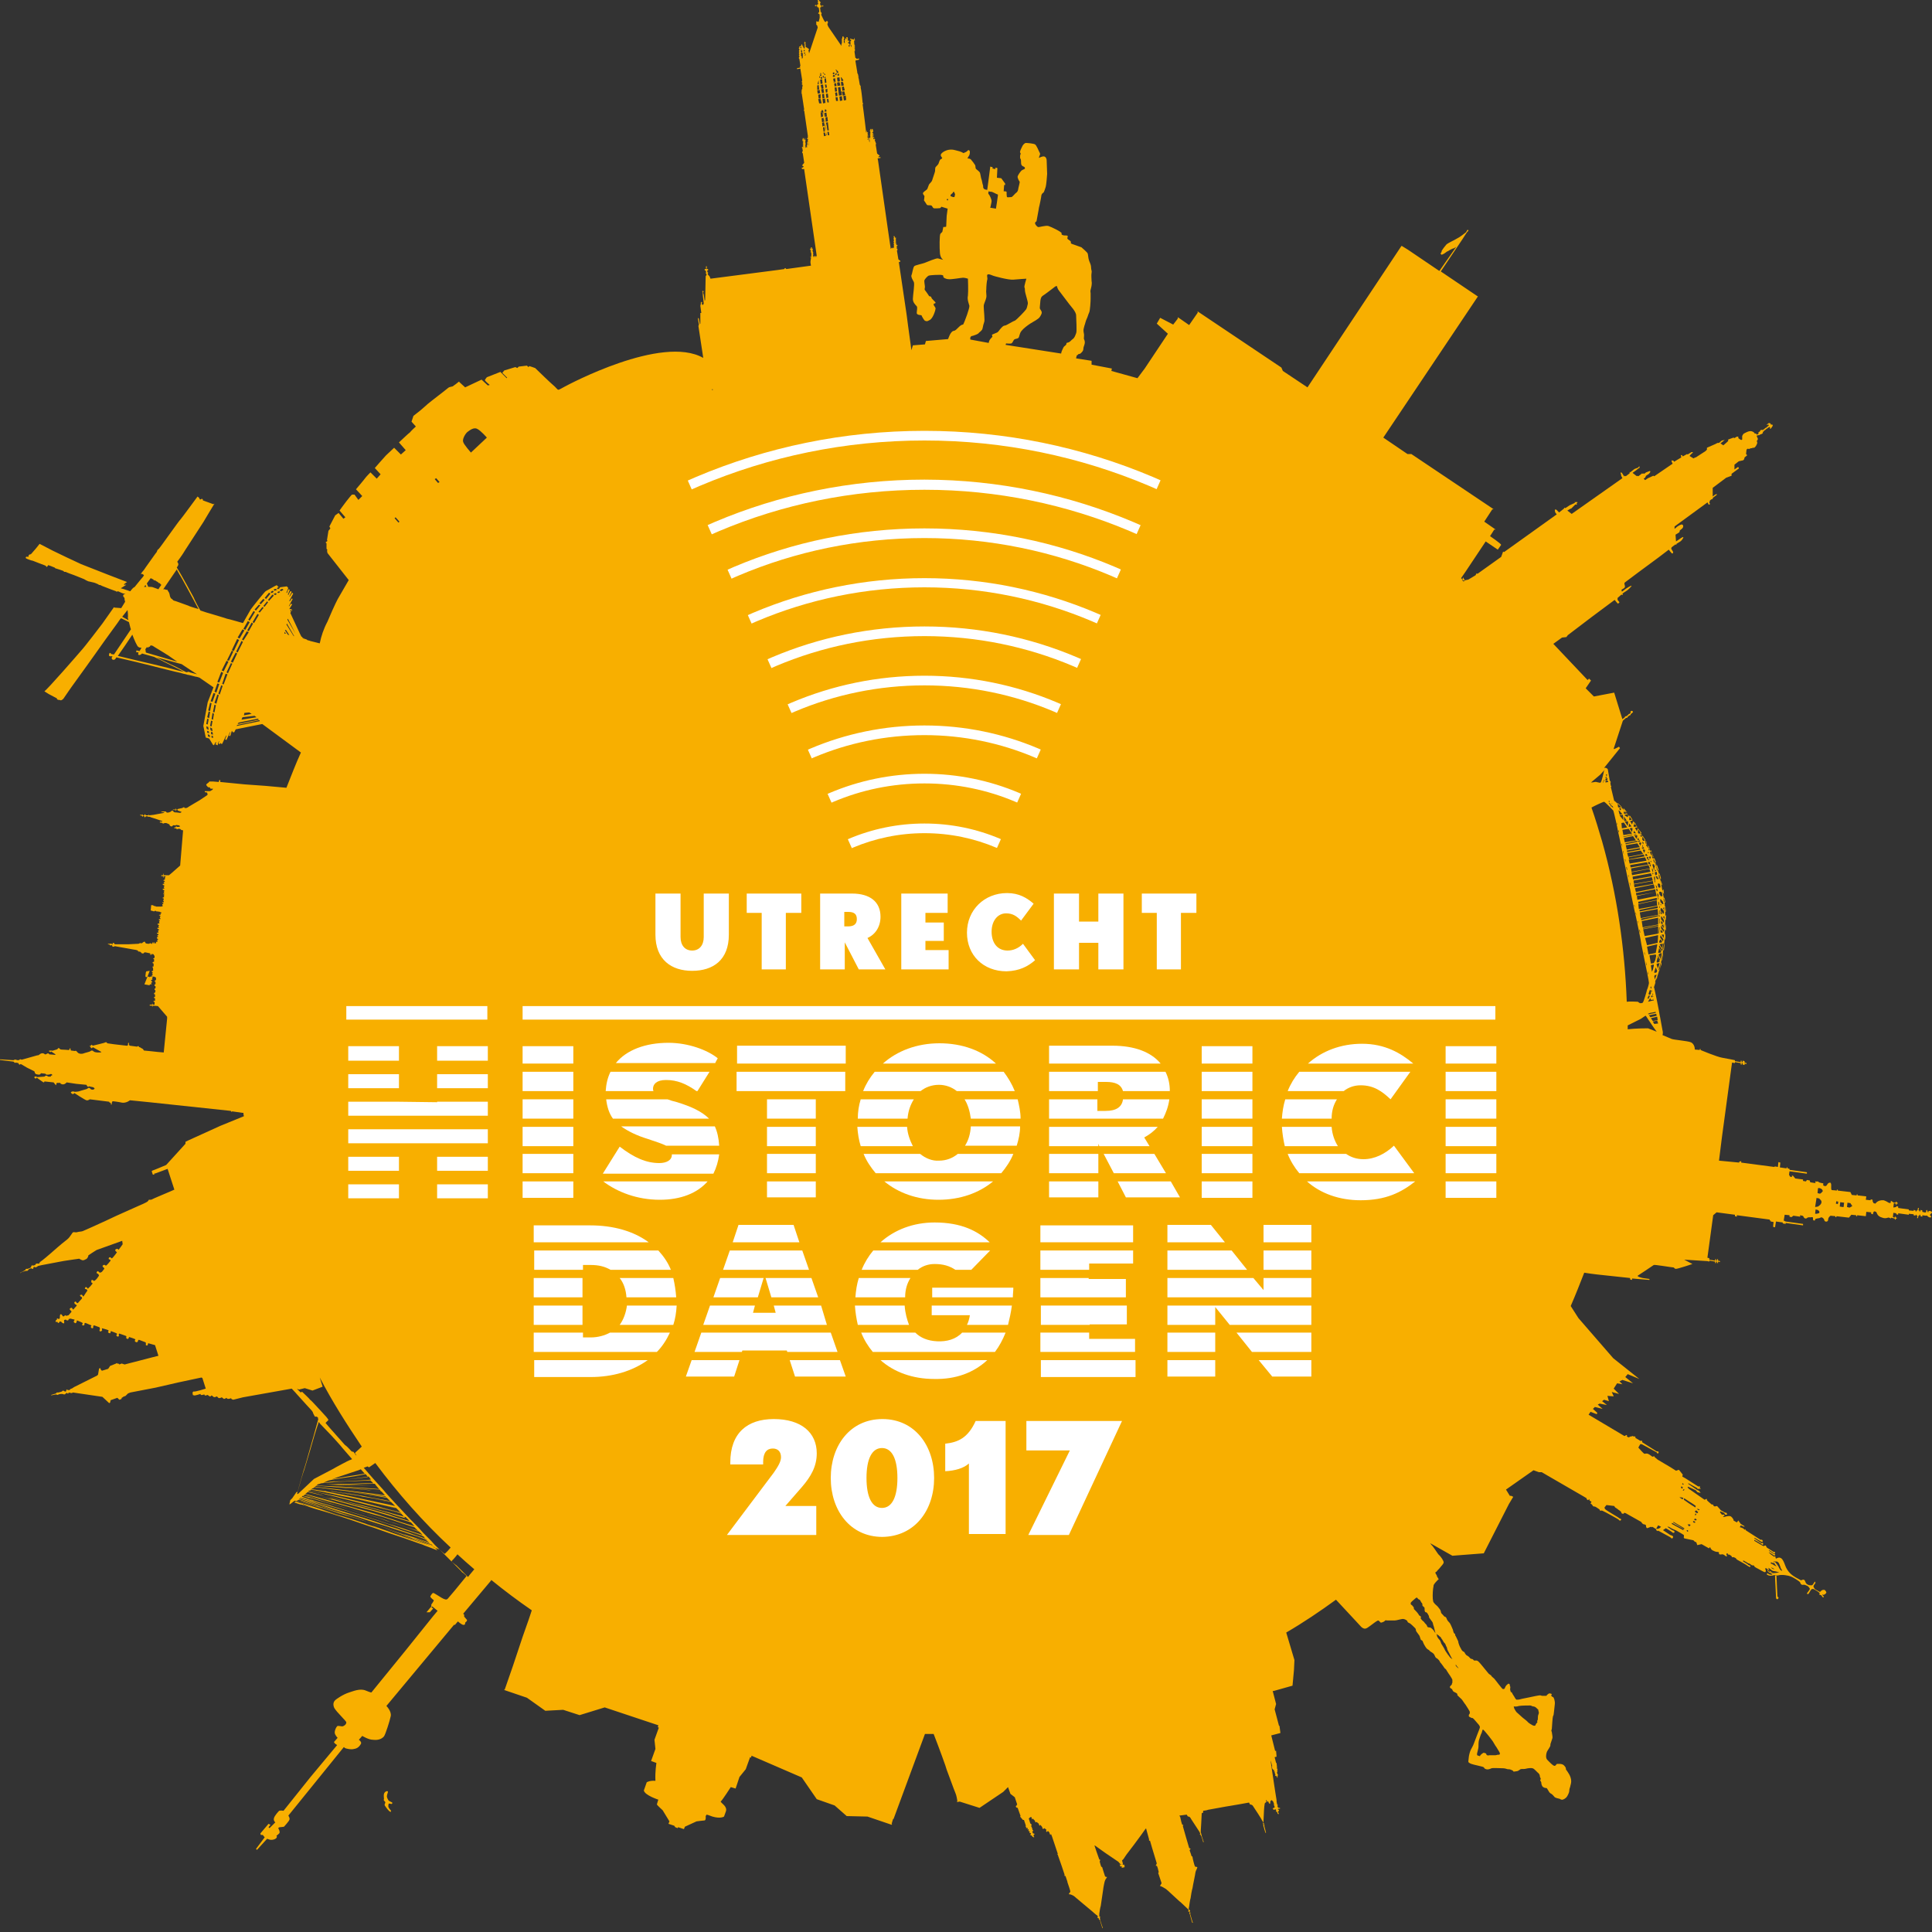 <?xml version="1.0" encoding="utf-8"?>
<!-- Generator: Adobe Illustrator 18.1.1, SVG Export Plug-In . SVG Version: 6.00 Build 0)  -->
<svg version="1.1" id="Layer_1" xmlns="http://www.w3.org/2000/svg" xmlns:xlink="http://www.w3.org/1999/xlink" x="0px" y="0px"
	 width="400px" height="400px" viewBox="0 0 400 400" enable-background="new 0 0 400 400" xml:space="preserve">
<rect x="0" y="0" width="400" height="400" fill="#333333" stroke="none"/>
<g>
	<g>
		<defs>
			<rect id="SVGID_1_" x="-0.7" width="400.7" height="399.5"/>
		</defs>
		<clipPath id="SVGID_2_">
			<use xlink:href="#SVGID_1_"  overflow="visible"/>
		</clipPath>
		<path clip-path="url(#SVGID_2_)" fill="#F8AF00" d="M79.5,372.4c0,0.1-0.1,0.3,0,0.4c0.1,0.1,0.1,0.1,0.2,0.2
			c0.1,0.1,0.1,0.3,0,0.4c-0.1,0.2-0.1,0.4,0.1,0.6c0.2,0.3,0.7,1,1,1.1c0.3,0.1,0.1-0.3,0.1-0.3s-0.5-0.5-0.5-0.8s0-0.6,0.2-0.6
			c0.1,0,0.4,0.1,0.5,0.1c0.1-0.1,0.2-0.2,0.1-0.3c-0.1-0.1-0.7-0.3-0.8-0.5c-0.1-0.2-0.3-0.5-0.3-0.8c0-0.4,0.3-0.9,0.2-1
			c-0.2-0.2-0.7,0.1-0.8,0.5C79.4,371.7,79.5,372.3,79.5,372.4 M383.5,249.7L383,250l-0.2,0l-0.4-0.1l0.1-0.9l0.6,0.1L383.5,249.7z
			 M381.8,249l-0.1,0.9l-0.2,0l-0.6-0.1l0.1-0.9L381.8,249z M380.6,248.8l-0.1,0.5l-0.4-0.1l0.1-0.5L380.6,248.8z M377.4,246.6
			c0,0-0.3,0.4-0.5,0.5c-0.2,0.1-0.6-0.1-0.6-0.1l0.1-1c0,0,0.3-0.1,0.6,0.1C377.3,246.2,377.4,246.6,377.4,246.6 M376.4,248.1
			l0.2,0l0.4,0.4c0,0,0.2,0.3,0.1,0.5c0,0.2-0.3,0.5-0.3,0.5l-0.4,0.3l-0.6,0.1l0.3-1.9L376.4,248.1z M375.8,251.3l0.1-0.9l0.4,0.1
			c0,0,0.3,0.1,0.4,0.4c0,0.3-0.2,0.3-0.2,0.3l-0.4,0.1L375.8,251.3z M343.3,211.9l-0.8,0.1l-0.3-0.5l0.9-0.2L343.3,211.9z
			 M343.2,211.2l-1,0.2l-0.4-0.6l1.3-0.3L343.2,211.2z M343,210.3l-1.3,0.3l-0.3-0.4l1.5-0.3L343,210.3z M342.8,209.7l-1.5,0.3
			l-0.1-0.1l0.2-0.1l0.3-0.1l1.1-0.2L342.8,209.7z M342.7,203.1l0.4-0.8l0,0l0,0.1l-0.3,0.8l-0.1,0.3L342.7,203.1z M343.3,200.6
			l-0.3-0.8l0-0.2l0.1-0.1l0.5-0.1l-0.1,0.4l-0.2,0.6L343.3,200.6z M343.4,200.8l0.4-1.4l0.2-0.1l0,0.1l0,0.2l-0.3,0.9l-0.1,0.4
			L343.4,200.8z M344,198.8l-0.1-0.2l0.2-0.9l0.1-0.4l0.1-0.1l0,0.5l-0.2,1.1L344,198.8z M344.5,196.7l-0.2,0.1l-0.1-0.3l0.1-0.8
			l0.1-0.4l0.2,0l0,0.4L344.5,196.7z M344.7,194.6L344.7,194.6l-0.1-0.2l0-0.3l0.1-0.7l0.1-0.1l0,0.1l0,0.2l0,0.5L344.7,194.6z
			 M344.9,192.6l-0.1,0l-0.1-0.3l0.1-0.6l0.1-0.4l0,0.2l0,0.4L344.9,192.6z M344.9,190l0,0.5l-0.1-0.1l0-0.7l0.2-0.3L344.9,190z
			 M344.9,188.7l-0.1,0.1l-0.1-0.2l-0.1-0.7l0.2-0.3L344.9,188.7z M344.8,186.9L344.8,186.9l-0.3-0.2l-0.1-0.6l0.2-0.3L344.8,186.9z
			 M344.5,185l0,0.1l-0.2-0.3l-0.1-0.4l0.2-0.3L344.5,185z M344.2,183.3l-0.3-0.3l-0.1-0.3l0.1-0.3L344.2,183.3z M343.9,181.9
			l-0.3,0.1l-0.2-0.8l0.2-0.4L343.9,181.9z M343.4,182l-0.4,0l0.2-0.6L343.4,182z M343.4,180.1l-0.1,0.1l-0.2,0l-0.2-0.8l0.1-0.4
			l0.1,0.2L343.4,180.1z M342.9,180.3l-0.3,0.1l0.1-0.4L342.9,180.3z M342.9,179l-0.1,0.3l-0.1-0.5l0.2,0L342.9,179z M342.8,178.6
			l-0.3,0l-0.2-0.5l0.2-0.5l0.3,0.8L342.8,178.6z M342.3,177.4l-0.1,0.4l-0.2-0.5l0.3-0.1L342.3,177.4z M342.2,177l-0.3,0.1
			l-0.3-0.6l0.1-0.2L342.2,177L342.2,177z M342,176.5l-0.3-0.3l0.1-0.2L342,176.5z M341.6,175.8l-0.2,0.3l-0.1-0.3l0.2-0.2
			L341.6,175.8z M341.5,175.4l-0.3,0.1l-0.4-0.5l0.1-0.2L341.5,175.4z M340.9,174.3l-0.1,0.4l-0.2-0.3l0.2-0.2L340.9,174.3z
			 M340.7,174l-0.5,0.1l-0.2-0.3l0.1-0.8l0.1,0.2L340.7,174z M340,172.8l-0.1,0.4l-0.1,0.1l-0.2-0.3L340,172.8L340,172.8z
			 M339.9,172.5l-0.6,0.1l-0.2-0.2l0.1-0.8L339.9,172.5 M339.1,171.4l-0.2,0.7l-0.4-0.7l0.5-0.1L339.1,171.4z M339,171.1l-0.6,0.1
			l-0.2-0.1l0.1-0.5L339,171.1z M338.8,170.8l-0.5-0.3l0-0.4L338.8,170.8z M338.2,172.5l0.1-0.5l0.4,0.5L338.2,172.5L338.2,172.5z
			 M338.1,173.1l0.6,0.9l-2.3,0.4l-0.2-0.9L338.1,173.1z M338.1,170.1l-0.2,0.6l-0.4-0.7l0.5-0.1l0.1,0L338.1,170.1z M338,169.7
			l-0.7,0.1l0.1-1L338,169.7z M337.2,171.2l0.1-0.7l0.5,0.6L337.2,171.2z M337.2,171.6l0.7,1l-1.8,0.3l-0.2-1.1L337.2,171.6z
			 M337.1,170.3l-0.1,0.7l-0.6-0.9l0.6-0.1L337.1,170.3z M337.1,168.8l-0.1,0.4l-0.5-0.3l-0.2-0.2l0.6-0.1L337.1,168.8z
			 M336.9,168.4l-0.6,0.1l-0.1-0.1l0-0.4L336.9,168.4z M336.9,168.2l-0.7-0.4l-0.1-0.5l0.2,0.2L336.9,168.2z M336.1,169.8l-0.8-1
			l0.7-0.1L336.1,169.8 M335.9,168.5l-0.5,0.2l-0.1-0.1l-0.2-0.8l0.1,0c0,0,0.2,0.2,0.3,0.3C335.5,168.2,335.9,168.5,335.9,168.5
			 M335.6,167.3L335.6,167.3l0,0.3l-0.1,0.2l-0.3-0.4L335.6,167.3z M335.8,167.1l-0.6,0.1l-0.2-0.1l-0.1-0.8l0.1,0L335.8,167.1
			 M334.8,170.3l0.1,0.4l-0.1,0L334.8,170.3L334.8,170.3z M335.1,172.3l-0.1-0.4l0.1,0l0.1,0.4L335.1,172.3z M335.9,175.4
			L335.9,175.4l-0.2-0.7l0.1,0L335.9,175.4z M336.2,169l0.6,0.9l-0.5,0.1L336.2,169z M336.9,171.3l-1.1,0.2l-0.1-1.1l0.5-0.1
			L336.9,171.3z M336.2,177L336.2,177l-0.2-0.8l0.1,0L336.2,177z M337.9,172.3l-0.5-0.8l0.5-0.1l0.1,0.2L337.9,172.3z M338,172.9
			l-1.9,0.4l0-0.1l1.8-0.4L338,172.9z M335,172.2c0.1,0.3,1.1,5,1.1,5.4c0.1,0.4,1.3,6.3,1.4,6.5c0,0.2,1.1,5.4,1.2,5.7
			c0.1,0.4,1.1,5.2,1.1,5.6c0.1,0.4,1.2,6,1.3,6.4c0.1,0.5,0.3,1.5,0.3,1.7s-0.3,1.3-0.4,1.4c0,0.1-0.7,2.6-0.9,2.7
			c-0.1,0.1-0.4,0.1-0.5,0.1c-0.1,0-0.4-0.2-0.5-0.3c-0.1,0-1.7-0.1-2.3,0c-0.4-11-2-22.2-5.1-33.2c-0.7-2.4-1.4-4.7-2.2-7
			c0.3-0.2,2.4-1.2,2.6-1.2c0.2,0,1.8,1.7,1.9,1.8C334.1,167.9,335,171.9,335,172.2 M334.6,169.3L334.6,169.3l-0.1-0.3l0,0
			L334.6,169.3z M334,167.3L334,167.3l-0.2-0.2l-0.1-0.2l0-0.1l0.1,0.1l0.1,0L334,167.3z M333.8,166.7L333.8,166.7l-0.1,0.1
			l-0.1-0.1L333.8,166.7L333.8,166.7z M333.8,166.4L333.8,166.4l-0.1,0l0-0.1l0.1,0L333.8,166.4z M333.5,166l0,0.2l0,0L333.5,166
			L333.5,166z M333.2,166.4l-0.1-0.1l0.1-0.1l0.1,0.1l0,0L333.2,166.4 M333.5,166.7l0.1,0.1l0.1,0.2l0,0.1l-0.1-0.1l-0.2-0.2l0-0.1
			L333.5,166.7z M333.3,166.6l-0.1-0.1l0.1-0.1l0.1,0l0.1,0.1l0.1,0.1l-0.1,0L333.3,166.6z M333.3,166L333.3,166l-0.2,0l-0.1-0.1
			l0.2-0.1L333.3,166L333.3,166z M333,161.9l-0.6,0.1l0-0.3l0.4-0.1l0,0L333,161.9z M332.8,161.4l0,0.1l-0.4,0.1c0,0,0-0.1,0-0.2
			c0-0.1,0-0.2,0.1-0.2l0.3-0.1L332.8,161.4 M332.7,161l-0.3,0.1c0,0,0,0,0-0.1c0-0.1,0.1-0.2,0.2-0.2L332.7,161 M332.7,160.6
			l-0.2,0l0-0.2l0.1-0.1l0.1,0L332.7,160.6L332.7,160.6z M332,161.7l0.1-0.3l0.1,0.3L332,161.7z M332,161.8l0,0.2l-0.1,0l0-0.2
			L332,161.8z M332.3,159.3c-0.1,0.1-0.2,0.3-0.2,0.3l0,0c0,0-0.5,2.3-0.7,2.4c-0.1,0.2-0.9-0.2-1.2-0.1c-0.1,0-0.4,0.1-0.8,0.1
			l1.9-1.6L332.3,159.3z M303.3,120.2l-0.3,0.2c-0.1-0.1-0.2-0.2-0.3-0.4l0.3-0.5l0,0.2L303.3,120.2z M222.8,69
			c-0.2,0.5-0.3,0.9-0.7,1.2c-0.4,0.3-0.4,0.4-0.7,0.6c-0.3,0.2-0.6,0.1-0.6,0.3c-0.1,0.2,0.1,0.1-0.2,0.4c-0.3,0.3-0.3,0.1-0.6,0.8
			c-0.3,0.6-0.3,0.9-0.3,0.9l-11.5-1.8l0.1-0.3c0,0,0.8,0.1,1.1,0c0.2-0.1,0.3-0.4,0.5-0.7c0.2-0.3,0.6-0.2,0.9-0.4
			c0.3-0.2,0.2-0.9,0.7-1.5c0.5-0.6,1.2-1.1,1.8-1.5c0.6-0.4,1.7-0.9,2-1.4c0.3-0.5,0.5-0.8,0.3-1.2c-0.2-0.4-0.4-0.4-0.3-1
			c0.1-0.6,0-1.7,0.5-2.1c0.5-0.3,2.7-2,2.7-2l0.3-0.1c0,0,0.2,0.7,0.4,0.9c0.2,0.3,2,2.6,2.2,2.9c0.2,0.3,1.4,1.5,1.4,2.3
			S223,68.6,222.8,69 M212.1,59.5c0,0.1,0.1,0,0.1,0.6c0,0.6,0.7,2.4,0.6,2.8c-0.1,0.4-0.2,1-0.4,1.2c-0.1,0.2-1.9,2.1-2.3,2.3
			c-0.4,0.1-1.6,0.9-2,1c-0.4,0-0.6,0.3-0.9,0.6c-0.3,0.3-0.5,0.8-0.9,0.9c-0.4,0.2-0.8,0.3-0.9,0.4c-0.1,0.2,0.2,0.3,0,0.5
			c-0.2,0.2-0.5,0.5-0.6,0.8c-0.1,0.3-0.1,0.4-0.1,0.4l-3.8-0.7c0,0-0.1-0.4,0.1-0.6c0.2-0.2,0.2-0.1,0.5-0.2
			c0.3-0.1,0.9-0.3,1.1-0.5c0.1-0.2,0.4-0.3,0.7-0.7c0.2-0.3,0.2-0.9,0.4-1.4c0.2-0.5,0.1-0.8,0.1-1.3c0-0.5-0.2-2.2-0.1-2.5
			c0.1-0.4,0.4-1,0.5-1.5c0.1-0.5-0.1-1.1,0-1.7c0-0.6,0.1-1.7,0.2-2c0.1-0.3-0.1-0.7,0-1c0.2-0.2,0.5-0.1,1,0.1
			c0.4,0.2,3.5,1,4.4,0.9c1-0.1,2.7-0.2,2.7-0.2S212,59.3,212.1,59.5 M206.6,40.5c0,0.2-0.4,2.7-0.4,2.7l-1.2-0.2
			c0,0,0.1-0.2,0.1-0.3c0-0.1,0.2-0.8,0.2-1.1c0-0.3-0.4-1.2-0.6-1.4s0-0.6,0-0.6s0.2,0.1,0.5,0.1c0.3,0,0.9,0.4,1.2,0.5
			C206.7,40.3,206.6,40.3,206.6,40.5 M176.3,9.7l-0.1,0l0-0.2l0.1,0L176.3,9.7z M176.3,9.5l-0.1,0l0-0.2l0.1,0L176.3,9.5z
			 M175.9,9.7L175.9,9.7l-0.2-0.1l0-0.2l0.1-0.1l0.1,0L175.9,9.7 M175.3,8.6L175.3,8.6l-0.1-0.1l0.1,0L175.3,8.6z M175.2,8.4
			L175.2,8.4L175.2,8.4l-0.1-0.1l0.1,0L175.2,8.4z M175.2,20.7l-0.5,0.1l0-0.1l-0.1-0.8l0.5-0.1L175.2,20.7z M175,19.7l-0.5,0.1
			l-0.2-0.8l0.5-0.1L175,19.7z M174.9,18.7L174.9,18.7l-0.5,0.1l-0.1-0.8l0.4-0.1L174.9,18.7z M174.7,17.7l-0.5,0.1l-0.1-0.8l0,0
			l0.3-0.1l0.1,0.1l0.1,0.2L174.7,17.7z M174.6,16.7l-0.4,0.1l-0.1-0.8l0,0l0.1,0l0.4,0.6L174.6,16.7z M174,18l0.1,0.9l-0.5,0.1
			l-0.1-0.9L174,18z M174,17.7l-0.6,0.1l-0.1-0.7l0.5-0.1L174,17.7z M173.9,16.8l-0.5,0.1l-0.1-0.8l0.5-0.1L173.9,16.8z M173.7,15.4
			l0,0.2l-0.1,0.1l-0.2-0.1l0-0.2l0.1-0.1l0.1-0.1L173.7,15.4z M173.6,15l-0.2,0.1l-0.2-0.1v-0.3l-0.2-0.2l0.1-0.1l0.1,0.1l0.3,0.3
			L173.6,15z M172.9,15.3l0.2-0.1l0.2,0l0,0l-0.1,0.2l-0.2,0.2l-0.1-0.2L172.9,15.3z M172.8,15.1l-0.1,0.2l-0.2,0.1l-0.1-0.2
			l0.1-0.2l0.1,0L172.8,15.1z M172.5,15.6l0.1-0.1l0.1,0l0.1,0.1l0.1,0.2l-0.2,0.1l-0.2,0l-0.1-0.1L172.5,15.6z M171.7,28l-0.3,0
			l-0.1-0.7l0.3,0L171.7,28z M171.6,21.2l-0.3,0l-0.1-0.7l0.3,0L171.6,21.2z M171.5,20.2l-0.4,0.1l-0.1-0.8l0.1-0.1l0.3,0
			L171.5,20.2z M171.3,19.1l-0.3,0.1l-0.1-0.7l0.4-0.1L171.3,19.1z M171.2,18.1l-0.3,0.1l-0.1-0.7l0.3,0L171.2,18.1z M171.1,17.1
			l-0.3,0.1l-0.1-0.8l0.3-0.2L171.1,17.1z M170.9,16.2l-0.2,0l0-0.2l0.1-0.1l0.1,0L170.9,16.2z M170.9,15.5l-0.2,0l-0.1-0.2l0.1-0.1
			L170.9,15.5z M170.6,15.1l-0.2,0.1l-0.1,0l0.1-0.1l0.1-0.1L170.6,15.1z M170.2,16.4l0.1,0.9l-0.4,0.1l-0.1-0.9L170.2,16.4z
			 M170.2,16.3l-0.2,0l-0.1-0.1l0-0.2l0.1-0.1l0.2,0.1L170.2,16.3z M170.1,15.6c0,0-0.1,0.1-0.2,0.1c-0.1,0-0.2-0.2-0.2-0.2l0.3-0.1
			L170.1,15.6z M170.1,15.3l-0.3,0l0-0.1l0.1-0.1C170,15.2,170.1,15.3,170.1,15.3 M169.8,15.8l0,0.1l-0.1,0.2l-0.1,0l0-0.2l0.1-0.1
			L169.8,15.8z M169.5,17.6l0.1,0.9l-0.4,0.1l0-0.9L169.5,17.6z M169.5,17.4l-0.2,0.1l0-0.3l0.2-0.6L169.5,17.4z M169.2,18.7
			l0.5-0.1l0.1,0.7l-0.5,0.1L169.2,18.7z M147.5,80.5l0.1,0.2l-0.2,0.1L147.5,80.5 M100.8,90.6l-3.3,3.1c0,0-1.5-1.7-1.6-2.2
			c-0.2-0.5,0.3-1.5,0.8-2c0.5-0.4,1.4-1.1,2.1-0.7C99.5,89.1,100.8,90.6,100.8,90.6 M91,99.8l-0.3,0.2L90,99.2l0.3-0.2L91,99.8z
			 M82.7,108l-0.2,0.2l-0.8-0.9l0.2-0.2L82.7,108z M61.2,131.2l-1.7-2.9l0.1-0.2L61.2,131.2z M60.2,126.7l-0.1-0.3l0.1-0.1l0.2,0
			L60.2,126.7z M59.4,129.1l1.5,2.6l-0.1,0l-1.5-2.4L59.4,129.1z M59.2,130.4l0.7,1.1l-0.3-0.1l-0.6-0.9L59.2,130.4z M58.9,130.8
			l0.3,0.4l-0.3,0L58.9,130.8z M58.7,122.1l-0.5,0.3l-0.3-0.2l0.5-0.3L58.7,122.1z M58,121.7l-0.4,0.3l-0.3-0.2l0.4-0.3L58,121.7z
			 M57,121.9l0.4,0.2l-0.5,0.2l-0.3-0.2L57,121.9z M56.4,122.3l0.3,0.2l-0.4,0.3l-0.3-0.2L56.4,122.3z M56,122.9l-0.9,1.1l-0.3-0.2
			l0.9-1.1L56,122.9z M54.5,124l0.3,0.2l-0.8,0.9l-0.3-0.2L54.5,124z M53.6,125.2l0.3,0.1l-0.9,1.1l-0.3-0.2L53.6,125.2z
			 M52.5,126.5l0.3,0.2l-1.1,1.8l-0.3-0.2L52.5,126.5z M51.3,128.6l0.4,0.2l-0.9,1.6l-0.4-0.2L51.3,128.6z M50.2,130.3l0.4,0.2
			l-1,1.7l-0.4-0.2L50.2,130.3z M49.1,132.3l0.4,0.2l-1.1,2.3l-0.4-0.2L49.1,132.3z M48,134.7l0.3,0.2l-0.9,1.9l-0.4-0.1L48,134.7z
			 M46.9,136.8l0.4,0.2l-1,2l-0.4-0.2L46.9,136.8z M45.8,139.1l0.4,0.2l-0.8,2l-0.4-0.1L45.8,139.1z M45,141.5l0.4,0.1l-0.6,1.8
			l-0.4-0.2L45,141.5z M44.2,143.5l0.4,0.1l-0.6,1.7l-0.4-0.1L44.2,143.5z M43.5,145.5l0.3,0.1l-0.3,1.6l-0.4-0.1L43.5,145.5z
			 M43.2,147.3l0.3,0.1l-0.2,1.3l-0.4-0.2L43.2,147.3z M42.9,148.8l0.3,0.1l-0.2,1.1l-0.3-0.1L42.9,148.8z M42.7,150.4l0.4,0.1
			l0.1,0.6l-0.4-0.2L42.7,150.4z M42.9,151.3l0.3,0.1l0.1,0.4l-0.4-0.1L42.9,151.3z M43,152l0.4,0.2l0.1,0.4l-0.4-0.1L43,152z
			 M43.5,150.6l0.4,0.2l0.1,0.6l-0.4-0.2L43.5,150.6z M43.7,151.5l0.3,0.1l0.1,0.5l-0.4-0.1L43.7,151.5z M43.8,152.3l0.3,0.1l0,0.4
			l-0.3-0.1L43.8,152.3z M44,149.3l-0.2,1.1l-0.3-0.1l0.2-1.1L44,149.3z M44.3,147.8l-0.2,1.2l-0.3-0.1l0.2-1.3L44.3,147.8z
			 M44.1,147.4l0.3-1.5l0.3,0.1l-0.3,1.5L44.1,147.4z M44.8,145.7l-0.4-0.2l0.6-1.7l0.3,0.1L44.8,145.7z M45.2,143.6l0.6-1.7
			l0.3,0.1l-0.6,1.8L45.2,143.6z M46,141.6l0.7-2.1l0.4,0.1l-0.8,2.1L46,141.6z M47.2,139.4l-0.3-0.2l0.9-1.9l0.3,0.1L47.2,139.4z
			 M48.2,137.2l-0.4-0.2l1-1.9l0.3,0.2L48.2,137.2z M49,150.3l0.1-0.2l4.6-1l0.1,0.2L49,150.3z M52.3,128.8l1-1.7l0.3,0.2l-1,1.7
			L52.3,128.8z M51.2,130.5l0.9-1.6l0.3,0.2l-0.9,1.6L51.2,130.5z M50.1,132.4l1-1.7l0.4,0.2l-1.1,1.7L50.1,132.4z M49.2,135.1
			l-0.3-0.2l1.1-2.2l0.3,0.2L49.2,135.1z M53.4,148.8l0.2,0.2l-4.4,0.9l0.2-0.3L53.4,148.8z M50.5,148.1l0.1-0.5l1-0.1l0.5,0.3
			L50.5,148.1z M52.7,148.2l0.4,0.3L50,149l0.2-0.5L52.7,148.2z M53.8,126.8l-0.3-0.1l0.8-1l0.3,0.1L53.8,126.8z M54.8,125.6
			l-0.3-0.1l0.8-1l0.2,0.2L54.8,125.6z M55.7,124.4l-0.2-0.2l0.9-1.1l0.3,0.2L55.7,124.4z M57,123.2l-0.4-0.2l0.5-0.2l0.2,0.2
			L57,123.2z M57.4,122.6L57.4,122.6l0.4-0.2l0.2,0.2l-0.4,0.2L57.4,122.6 M61.5,287.6l0.2,0l0.2,0.1l1.2-0.3l1.6,0.5l2.1-0.8
			l-0.6-1.9c2.6,5,5.6,9.7,8.7,14.3c-0.4,0.4-1.3,1.2-1.3,1.2l-0.1,0.2l0.3,0.4l-0.1,0l-0.5-0.7l-0.4-0.1c-0.1-0.1-1-1.1-1.2-1.2
			c-0.2-0.1-0.5-0.5-0.6-0.6c-0.1-0.1-2.3-2.6-2.4-2.7c-0.2-0.2-1.2-1.4-1.2-1.4L68,294l-0.1-0.2l-0.3-0.4c-0.1-0.1-0.9-1-1-1.1
			c-0.1-0.1-1.2-1.3-1.3-1.4c-0.1-0.1-0.9-1-1.1-1.1c-0.1-0.2-1.5-1.5-1.6-1.6c-0.1-0.1-0.2,0-0.2,0l-0.1,0.1
			C62.2,288.3,61.9,287.9,61.5,287.6 M66,294.4l0.3,0.4l2.3,2.4c0.1,0.1,2.2,2.4,2.3,2.6c0.1,0.1,2,2.3,2,2.3s-0.4,0.2-0.5,0.2
			c-0.1,0-3.3,1.7-3.4,1.8c-0.2,0.1-4,2.1-4,2.1l-3.3,3.1l-0.2,0c0,0,0.4-1.3,0.4-1.4c0-0.1,1-3.5,1.1-3.6c0-0.1,1.2-3.9,1.2-4
			c0-0.1,0.9-3,0.9-3.1S66,294.4,66,294.4 M61.5,310.7l0.2-0.1l1.9,0.6c0.1,0,2.1,0.6,2.2,0.7c0.1,0,3,0.9,3,0.9l5.2,1.7
			c0,0-5.1-1.6-5.2-1.6c-0.1,0-3.9-1.2-4-1.2C64.5,311.6,61.5,310.7,61.5,310.7 M61.4,310.7l1.5,0.4l2.1,0.6c0.1,0,1.7,0.5,1.9,0.6
			c0.1,0,2.6,0.8,2.7,0.8c0.1,0,1.8,0.5,2,0.6c0.2,0,3,0.9,3.2,1c0.2,0.1,1.4,0.4,1.4,0.4s3.2,1.1,3.3,1.1c0.1,0,4.4,1.5,4.5,1.6
			c0.1,0,2.6,0.9,2.7,1c0.1,0,2.7,1,2.7,1l0.2,0.2c0,0-0.8-0.3-0.9-0.3c-0.1,0-1.3-0.4-1.4-0.5c-0.1,0-2-0.7-2.2-0.7
			c-0.1,0-3.3-1.1-3.4-1.1c-0.1,0-3-1-3.2-1c-0.2-0.1-2.7-0.9-2.9-0.9c-0.2-0.1-3-1-3.1-1c-0.1,0-2.6-0.9-2.7-0.9c-0.1,0-3-1-3.2-1
			c-0.1,0-2.4-0.7-2.5-0.8c-0.1,0-2-0.7-2-0.7l-0.7-0.2L61.4,310.7z M61.2,310.9c0,0,1.5,0.5,1.7,0.5c0.2,0,2.5,0.8,2.7,0.9
			c0.2,0,3.9,1.3,4,1.3c0.2,0,3.7,1.2,3.7,1.2s-3-1-3.2-1s-0.2,0-0.2,0s-2.8-0.9-2.9-0.9c-0.1,0-3.4-1-3.5-1.1
			c-0.1,0-2.4-0.7-2.5-0.7L61,311L61.2,310.9z M61,311c0,0,1.7,0.5,1.8,0.5c0.1,0,2.2,0.7,2.4,0.7c0.2,0,3,0.9,3.2,1
			c0.2,0.1,2.8,0.9,3,0.9c0.2,0,3,0.9,3.2,1c0.2,0.1,2.7,0.9,2.9,0.9c0.2,0.1,3.4,1.2,3.6,1.2c0.2,0.1,3.3,1.1,3.5,1.2
			c0.3,0.1,2.7,1,2.9,1c0.2,0.1,1.4,0.5,1.6,0.6c0.1,0,0.7,0.3,0.7,0.3l0.1,0l0.7,0.7l0,0c0,0-1.1-0.4-1.3-0.5
			c-0.2-0.1-1.7-0.6-1.8-0.7c-0.1,0-4.2-1.5-4.3-1.5c-0.1,0-5.6-1.9-5.8-2c-0.1,0-5.8-2-5.9-2c-0.1,0-4.9-1.6-5.1-1.7
			c-0.1,0-3.5-1.1-3.6-1.2C62.8,311.8,60.9,311.1,61,311L61,311z M89.8,320.4l-0.3-0.1c-0.1,0-1.4-0.5-1.5-0.5
			c-0.1,0-1.3-0.5-1.5-0.5c-0.2-0.1-1.9-0.7-2-0.7c-0.1-0.1-2.5-0.9-2.6-0.9c-0.1,0-1.9-0.7-2-0.7l1.9,0.6c0,0,1.5,0.5,1.6,0.6
			c0.1,0,1.8,0.6,2,0.6c0.2,0.1,2,0.7,2.2,0.7c0.2,0.1,2.1,0.7,2.1,0.7L89.8,320.4z M68.7,306.3L68.7,306.3c0,0,1.5-0.6,1.6-0.6
			c0.1,0,3.5-1.2,3.6-1.2c0.1,0,0.8-0.3,0.8-0.3l0.8,0.9c0,0-2.2,0.4-2.4,0.4c-0.2,0-3.4,0.6-3.6,0.6
			C69.5,306.1,68.7,306.3,68.7,306.3 M66.9,307l1.2-0.5l1-0.2c0.1,0,3.7-0.6,3.9-0.6c0.2,0,2.7-0.5,2.7-0.5l0.5,0.6
			c0,0-2.1,0.3-2.3,0.3c-0.2,0-1.8,0.2-1.9,0.2c-0.1,0-4.4,0.6-4.5,0.6L66.9,307 M74.7,306.5c-0.2,0-3.5,0.2-3.6,0.2
			c-0.1,0-2.7,0.1-2.7,0.1s1.1-0.1,1.2-0.2c0.1,0,3.7-0.5,3.9-0.5c0.2,0,2.8-0.4,2.8-0.4l0.5,0.6C76.7,306.4,74.9,306.5,74.7,306.5
			 M65.9,307.3l0.6-0.2l0.9-0.1c0,0,2.7-0.2,2.8-0.2c0.1,0,4.2-0.2,4.3-0.2c0.1,0,2.2-0.1,2.2-0.1l0.6,0.6c0,0-1.3,0-1.5,0
			c-0.2,0-3.3,0.1-3.4,0.1c-0.2,0-5.1,0.1-5.2,0.1C67.2,307.3,65.9,307.3,65.9,307.3 M76.4,307.6c-0.2,0-3.3-0.1-3.4-0.1
			c-0.1,0-4.9-0.1-4.9-0.1s4.4-0.1,4.6-0.1c0.2,0,4.3-0.1,4.4-0.1l0.5,0l0.3,0.4C77.8,307.6,76.6,307.6,76.4,307.6 M65.6,307.5
			l0.2-0.2c0,0,1.6,0,1.7,0c0.1,0,4.9,0.1,4.9,0.1s4.1,0.2,4.2,0.2c0.1,0,1.3,0,1.3,0l0.6,0.7c0,0-2.4-0.2-2.5-0.2
			c-0.1,0-2.9-0.2-3.1-0.2c-0.2,0-4.2-0.2-4.4-0.2C68.4,307.7,65.6,307.6,65.6,307.5 M78.9,308.8c0,0-2.3-0.2-2.4-0.3
			c-0.1,0-4.9-0.5-4.9-0.5l-2.4-0.2l3.5,0.2l5.9,0.4L78.9,308.8L78.9,308.8z M65.2,307.8l0.3-0.2c0,0,6.3,0.5,6.4,0.5
			c0.1,0,4.9,0.5,5.1,0.5c0.1,0,2,0.2,2,0.2l0.7,0.8l-2.8-0.4c-0.1,0-3.9-0.5-4-0.5c-0.1,0-4.1-0.5-4.3-0.5
			C68.5,308.2,65.2,307.8,65.2,307.8 M76.4,309.4c-0.2,0-4-0.6-4.1-0.6c-0.1,0-2.3-0.3-2.3-0.3l2.8,0.3c0,0,4.2,0.6,4.3,0.6
			c0.1,0,2.7,0.4,2.7,0.4l0.2,0.2C80,309.9,76.6,309.4,76.4,309.4 M64.9,308.1l0.2-0.2l1,0.1c0,0,4.5,0.6,4.7,0.6
			c0.2,0,4.9,0.8,5.1,0.8c0.2,0,4.2,0.7,4.2,0.7l0.8,0.8c0,0-4.1-0.8-4.3-0.8c-0.2,0-3.5-0.6-3.6-0.6c-0.1,0-4.2-0.7-4.3-0.7
			C68.5,308.6,64.9,308.1,64.9,308.1 M78.4,310.5c-0.2,0-3.8-0.7-3.9-0.8c-0.1,0-4.7-0.9-4.7-0.9l4.7,0.8c0,0,4.7,0.9,4.9,0.9
			c0.3,0.1,1.4,0.3,1.4,0.3l0.1,0.1C81,311.1,78.6,310.6,78.4,310.5 M64.5,308.3l0.3-0.2c0,0,2.5,0.4,2.6,0.4c0.1,0,4.5,0.8,4.7,0.8
			c0.2,0,7.6,1.5,7.8,1.5c0.2,0,1.1,0.2,1.1,0.2l0.8,0.8c0,0-3.6-0.8-3.7-0.8c-0.1,0-5.9-1.3-6-1.3c-0.1,0-4.6-0.9-4.8-1
			C67.3,308.8,64.5,308.3,64.5,308.3 M76.5,310.9c-0.1,0-5.5-1.2-5.5-1.2s6.3,1.3,6.4,1.4c0.1,0,4.6,1.1,4.6,1.1l0.1,0.1
			C82,312.2,76.6,310.9,76.5,310.9 M64.2,308.6l0.2-0.2c0,0,2.5,0.5,2.6,0.5c0.2,0,4.5,1,4.7,1c0.2,0,4.1,0.9,4.4,1
			c0.2,0,6,1.4,6,1.4l0.8,0.8c0,0-4.1-1-4.2-1.1c-0.1,0-3.8-1-3.9-1c-0.1,0-5.3-1.3-5.4-1.3C69.2,309.7,64.2,308.6,64.2,308.6
			 M75.9,311.4l7.1,1.8l0.1,0.1L75.9,311.4z M63.8,308.8l0.2-0.2c0,0,3.3,0.7,3.4,0.8c0.2,0,4.5,1.1,4.9,1.2
			c0.3,0.1,7.5,1.9,7.5,1.9s1.7,0.4,2,0.5c0.3,0.1,1.3,0.4,1.3,0.4l0.8,0.9c0,0-2.5-0.7-2.7-0.8c-0.2-0.1-4.8-1.4-5-1.4
			c-0.2,0-4.6-1.2-4.8-1.3c-0.2,0-4.2-1.1-4.3-1.1C67,309.6,63.8,308.8,63.8,308.8 M63.5,309.1l0.2-0.2c0,0,5,1.2,5.1,1.2
			c0.1,0,6.1,1.6,6.3,1.6c0.2,0,5.1,1.4,5.3,1.4c0.2,0.1,3.6,1,3.6,1l0.8,0.8l-0.1,0c0,0-3.7-1.1-3.8-1.2s-6.2-1.8-6.3-1.8
			c-0.2,0-5.7-1.6-5.9-1.6C68.6,310.5,63.5,309.1,63.5,309.1 M63.2,309.3l0.3-0.2c0,0,6.5,1.7,6.8,1.8c0.3,0.1,6.9,1.9,6.9,1.9
			s4.4,1.3,4.6,1.4c0.2,0,2.9,0.9,3,0.9c0.1,0,0.3,0.1,0.3,0.1l0.7,0.8c0,0-3.3-1-3.5-1.1c-0.2-0.1-3.5-1.1-3.7-1.2
			c-0.2-0.1-4.3-1.3-4.5-1.3c-0.2-0.1-4.2-1.2-4.5-1.3c-0.2-0.1-5.9-1.7-6-1.7C63.4,309.4,63.2,309.3,63.2,309.3 M63.1,309.5
			l0.1-0.1l5.5,1.6L63.1,309.5z M83,315.3l2.8,0.9l0.1,0.1L83,315.3z M62.8,309.7l0.2-0.2c0,0,5,1.4,5.1,1.4c0.2,0,4.5,1.2,4.8,1.3
			c0.2,0.1,5.2,1.6,5.4,1.6c0.2,0,4.5,1.4,4.7,1.5c0.2,0.1,2.9,1,2.9,1l0.6,0.6c0,0-2.7-0.9-2.8-0.9c-0.1,0-4.1-1.3-4.2-1.4
			c-0.1,0-3.4-1.1-3.6-1.1c-0.2,0-4.1-1.2-4.3-1.3c-0.2-0.1-4.9-1.4-5.1-1.5c-0.2-0.1-2.5-0.7-2.6-0.8
			C63.7,309.9,62.8,309.7,62.8,309.7 M62.6,309.8L62.6,309.8l7.2,2L62.6,309.8z M79.5,314.7l2.1,0.6c0,0,4.3,1.4,4.4,1.5
			c0.1,0,0.7,0.2,0.7,0.2l0.1,0.1L79.5,314.7z M62.5,309.9l0.1-0.2c0,0,1.2,0.4,1.4,0.4c0.2,0,4.2,1.2,4.3,1.2c0.2,0,6,1.7,6.2,1.8
			c0.2,0,4.9,1.5,5.1,1.6c0.2,0.1,4.8,1.6,5,1.7c0.1,0,2.3,0.8,2.3,0.8l0.6,0.6c0,0-1.1-0.4-1.2-0.4c-0.2-0.1-5.7-1.9-5.9-1.9
			c-0.2-0.1-4.2-1.4-4.3-1.4c-0.2-0.1-7.5-2.3-7.6-2.4C68.2,311.6,62.5,309.9,62.5,309.9 M62.3,310L62.3,310l2.8,0.7l5.6,1.7
			c0,0-6-1.7-6.1-1.8C64.5,310.7,62.3,310,62.3,310 M86.2,317.6l-5.1-1.8l6.3,2.1l0.2,0.2L86.2,317.6z M62.1,310.2l0.1-0.1
			c0,0,3.4,1,3.5,1c0.2,0,5.9,1.7,6,1.7c0.2,0,5.4,1.7,5.5,1.7s6.3,2.1,6.3,2.1c0.2,0.1,4.2,1.5,4.2,1.5l0.3,0.4c0,0-3.1-1-3.2-1.1
			c-0.2-0.1-2.2-0.7-2.3-0.8c-0.1,0-3.8-1.2-4-1.3s-5.6-1.8-5.7-1.8c-0.1,0-4.1-1.3-4.4-1.4c-0.2-0.1-3.9-1.2-4.1-1.3
			C64.2,310.8,62.1,310.2,62.1,310.2 M61.9,310.4l0.1-0.1c0,0,3.6,1.1,3.8,1.1c0.2,0.1,5.5,1.8,5.5,1.8L61.9,310.4z M81.3,316.4
			c0,0,2.8,0.9,2.9,1c0.1,0,4,1.3,4,1.3l0.2,0.2L81.3,316.4z M86.7,318.7l2.2,0.8l0.3,0.3c0,0-2.4-0.9-2.5-0.9
			c-0.1,0-7.2-2.5-7.2-2.5L86.7,318.7z M77.9,315.7c-0.3-0.1-3.5-1.2-3.8-1.3c-0.3-0.1-5-1.6-5-1.6c-0.1,0-2.6-0.8-2.7-0.8
			c-0.1,0-3.7-1.2-3.8-1.2c-0.1,0-0.9-0.2-0.9-0.2l0.2-0.1c0,0,4.3,1.3,4.5,1.3c0.2,0.1,4.4,1.3,4.6,1.4c0.2,0,3.8,1.1,4,1.2
			c0.2,0.1,4.6,1.5,4.7,1.5s4,1.4,4.1,1.4c0.2,0,4.6,1.6,4.6,1.7l0.4,0.3l-0.1,0c0,0-5.4-1.8-5.5-1.8
			C83.1,317.4,78.2,315.8,77.9,315.7 M89.7,319.5c-0.1-0.2-2.4-2.4-2.5-2.6c-0.1-0.2-2.1-2.2-2.3-2.4c-0.2-0.2-2.7-2.9-2.9-3.1
			c-0.2-0.2-2.4-2.6-2.6-2.9c-0.2-0.2-1.7-1.9-1.9-2.1c-0.2-0.2-2-2.3-2-2.3l-0.2-0.2l0.8-0.3l0.3,0.2c0,0,0.7-0.5,1.3-0.9
			c4.7,6.3,9.9,12.2,15.6,17.5l-0.6,0.7l-0.6,0.6C92,321.8,89.8,319.7,89.7,319.5 M93.5,323.3c0,0,0.1-0.3,0.3-0.4
			c0.1-0.1,0.8-0.9,0.9-1.1c1.1,1,2.3,2.1,3.5,3.1c-0.3,0.4-0.8,0.9-1.3,1.6c-1-1-2.3-2.3-2.4-2.4C94.3,324,93.5,323.3,93.5,323.3
			 M292.1,331.8c0.1-0.2,1-0.9,1.1-1c0.1,0,0.2-0.1,0.3,0.1c0.1,0.2,0.2,0.2,0.4,0.3s0.3,0.6,0.5,0.7c0.1,0.1,0.1,0.4,0.1,0.5
			c0,0.1,0.2,0.2,0.4,0.4c0.1,0.2,0,0.6,0.1,0.8c0.1,0.2,0.1,0.2,0.3,0.2c0.2,0.1,0.4,0.5,0.5,0.7c0.1,0.1,0,0.2,0.1,0.4
			c0.1,0.2,0.6,0.8,0.7,1c0.1,0.2,0.1,0.5,0.2,0.7c0.1,0.2,0.3,1.3,0.4,1.5c0.1,0.2,0.4,0.3,0.5,0.4c0.1,0,0.3,0.3,0.5,0.4
			c0.2,0.1,0.1,0.2,0.2,0.3c0.1,0.1,0.3,0.4,0.4,0.6c0.1,0.2,0.1,0.2,0.3,0.4c0.2,0.2,0.2,0.4,0.3,0.6c0.1,0.2,0.2,0.3,0.2,0.5
			c0,0.2,0.3,0.7,0.4,0.9s0.3,0.6,0.4,0.8c0.1,0.2,0.3,0.5,0.3,0.5s-0.2-0.1-0.3-0.2c-0.2-0.1-0.4-0.5-0.6-0.7
			c-0.1-0.2-0.6-0.8-0.7-1.1c-0.1-0.3-0.6-1-0.7-1.2c-0.1-0.2-0.1-0.4-0.2-0.5c0-0.2-0.4-0.5-0.5-0.7c-0.1-0.2-0.2-0.3-0.2-0.5
			c0-0.2-0.2-0.4-0.3-0.5c-0.1-0.1-0.2-0.2-0.3-0.4c-0.1-0.2-0.5-0.6-0.7-0.7c-0.1-0.1-0.3,0-0.5-0.1c-0.2,0-0.2-0.2-0.3-0.4
			c-0.1-0.2-0.4-0.4-0.5-0.6c-0.1-0.2-0.4-0.3-0.6-0.6c-0.3-0.3-0.1-0.4-0.1-0.5c0-0.1-0.1-0.2-0.3-0.3c-0.2-0.1-0.1-0.2-0.3-0.4
			c-0.1-0.2-0.6-0.7-0.7-0.8c-0.2-0.1-0.2-0.4-0.2-0.5c0-0.1-0.2-0.2-0.3-0.4C291.9,332.1,292.1,332,292.1,331.8 M171.5,26.2
			L171.5,26.2l0.1,0.8l-0.3,0l-0.1-0.8L171.5,26.2z M171.4,25.3l0.1,0.9l-0.3,0l-0.2-0.8l0,0L171.4,25.3z M171.4,25.1l-0.4,0.1
			l-0.1-0.9l0.4-0.1L171.4,25.1z M171.1,23.3l0.1,0.8l-0.4,0.1l-0.1-0.8L171.1,23.3z M171,22.7l0.1,0.1l0,0.3l-0.4,0l0-0.1l0,0
			l0.1-0.1l0-0.2l0-0.1L171,22.7z M170.8,20.4l0.1,0.9l-0.5,0.1l-0.1-0.9L170.8,20.4z M170.6,19.4l0.1,0.9l-0.4,0.1l-0.1-0.9
			L170.6,19.4z M170.3,15.8l0.2-0.1l0.1,0.1l-0.1,0.3l-0.1,0L170.3,15.8z M169.9,17.6l0.5-0.1l0.1,0.8l-0.4,0.1L169.9,17.6z
			 M170,18.5l0.5-0.1l0.1,0.8l-0.4,0.1L170,18.5z M169.9,23.3l0-0.2l0.2,0l0-0.2l0-0.1l0.2,0l0.1,0.1l0.1,0.4L169.9,23.3z M170,24.3
			l-0.1-0.9l0.4-0.1l0,0l0.1,0.8L170,24.3z M170.2,25.3l-0.1-0.8l0,0l0.4-0.1l0.1,0.8L170.2,25.3z M170.3,26.2l-0.1-0.8l0.4-0.1
			l0.1,0.7L170.3,26.2z M170.5,27.2l-0.1-0.8l0.3-0.1l0.1,0.8L170.5,27.2z M170.5,27.4l0-0.1l0.3,0l0,0.1L170.5,27.4z M171,28.1
			l-0.4,0.1l-0.1-0.7l0.3,0L171,28.1z M170.8,25.4l0.1,0.8l-0.1,0L170.8,25.4L170.8,25.4z M170.6,24.2l-0.1-0.8l0.1,0L170.6,24.2
			L170.6,24.2z M170.7,24.4l0.1,0.8l-0.1,0L170.7,24.4L170.7,24.4z M171.1,27.3l0.1,0.7l-0.1,0L171.1,27.3L171.1,27.3z M171,27.1
			l-0.1-0.8l0.1,0L171,27.1L171,27.1z M169.5,20.4l-0.1-0.8l0.5-0.1l0,0.9L169.5,20.4z M169.9,20.5l0.2,0.9l-0.5,0l-0.2-0.9
			L169.9,20.5z M173.4,20.1l0.1,0.8l-0.4,0l-0.1-0.7L173.4,20.1z M173.4,19.9L173.4,19.9l-0.4,0.2l0-0.1L173.4,19.9z M173.2,18.1
			l0.1,0.8l-0.4,0.1l-0.1-0.9L173.2,18.1z M173.1,17.2l0.1,0.6l-0.4,0.1l-0.1-0.6L173.1,17.2z M172.6,16.9l-0.1-0.6l0,0l0.4-0.1
			l0.1,0.7L172.6,16.9z M173,16.9l0,0.1l-0.4,0.1l0-0.1L173,16.9z M173.3,16.9l0.5-0.1l0,0.1L173.3,16.9L173.3,16.9z M173.4,19.8
			l-0.4,0.1l-0.1-0.7l0.4-0.1L173.4,19.8z M173.7,19.8l-0.1-0.8l0.6-0.1l0.1,0.8L173.7,19.8z M174.4,20.8l-0.5,0.1l-0.1-0.9l0.5-0.1
			L174.4,20.8z M342,207.2l-0.8,0.2l0.5-0.8l0,0l0,0.2l0.1,0.2l0.2,0L342,207.2z M341.9,206.5l-0.1-0.3l0.2-0.1l0.1,0.3L341.9,206.5
			z M342.2,207.2L342.2,207.2l-0.2,0l0-0.2l0.1,0l0.1-0.1L342.2,207.2z M342.2,206.6L342.2,206.6l0.1,0.2l0,0l0,0.1L342.2,206.6z
			 M342.4,207.2l-0.1,0l0-0.2l0.1-0.1L342.4,207.2z M341.8,204.7l-0.1-0.3l0.1-0.2l0.1,0.2l0,0.2L341.8,204.7z M342,205.1l0,0.2
			l-0.1,0.1l-0.1-0.3l0.1-0.1L342,205.1z M342,201.2l-0.2-1.3l0.1-0.1l0.5-0.1l0,0.3l-0.2,0.8L342,201.2z M342.2,206.1l0.1,0.3
			l-0.1,0l-0.1-0.3L342.2,206.1z M342.1,206l0-0.2l0.1-0.1l0.1,0.1L342.1,206L342.1,206z M341.4,206.1l0.2,0.1l-0.1,0.2l-0.2,0.4
			l-0.2-0.1l0.2-0.5L341.4,206.1z M341.3,205.8l0.3-0.9l0.1,0.1l0.1,0.3l0,0.4l-0.2,0.3L341.3,205.8z M342.4,199.4l-0.6,0.1
			l-0.3-1.7l1.3-0.2l0.1,0.3l-0.2,0.9L342.4,199.4z M343,201.8l-0.4,1l-0.1-0.7l0.1-0.2L343,201.8L343,201.8L343,201.8z M343.1,201
			l-0.1,0.3l-0.2,0.1l-0.3,0l0-0.2l0.3-0.9l0.1,0.2L343.1,201z M343.6,198.9l0,0.2l-0.2,0.1l-0.3,0.1l-0.1-0.1l0-0.2l0.2-0.8l0-0.1
			l0.1,0.2L343.6,198.9L343.6,198.9z M343.7,198.7l-0.1,0.1l-0.1-0.1l-0.1-0.3l-0.2-0.5l0-0.1l0.1,0.1l0.1,0.2L343.7,198.7z
			 M344,197.3l0,0.2l-0.1,0.5l-0.1,0.5l-0.4-0.8l0.1-0.2L344,197.3z M344.1,196.6l0,0.2l-0.1,0.1l-0.5-0.8l0-0.3l0.1,0L344.1,196.6z
			 M344.3,195.4l-0.1,0.4l-0.1,0.5l-0.5-0.8l0.5-0.1L344.3,195.4z M344.4,194.5l-0.1,0.4l-0.6-0.8l0.1-0.5L344.4,194.5z
			 M344.5,193.5l0,0.3l-0.1,0.4l-0.4-0.7L344.5,193.5L344.5,193.5z M344.5,192.6l0,0.2l-0.1,0.1l-0.2-0.3l-0.3-0.4l0-0.5l0.1,0
			l0.1,0.2l0.4,0.6L344.5,192.6z M344.5,192l-0.1,0.1l-0.4-0.6l0.4-0.1l0,0.2L344.5,192z M343.9,190.6l0.4,0.5l0,0.1l-0.3,0.1
			l-0.1-0.1L343.9,190.6z M344.5,190.5l0,0.4l-0.1,0.1l-0.5-0.7l0-0.5l0.1-0.1L344.5,190.5z M344.6,190l0,0.3l-0.3-0.5l0.3-0.1
			L344.6,190z M344.2,189.2l-0.4,0l0-0.5L344.2,189.2z M344.5,188.6l0,0.5l-0.1,0.1l-0.6-0.6l0-0.5l0.2-0.1L344.5,188.6z
			 M344.5,188.1l0,0.3l-0.2-0.4l0.2-0.1L344.5,188.1z M343.8,192.5L343.8,192.5l0.2,0.1l0.3,0.4l-0.2,0.1l-0.2,0l-0.1-0.1l0-0.2
			L343.8,192.5z M343.8,187.4l0-0.3l0.2,0.3L343.8,187.4z M344.3,186.7l0.1,0.5l-0.2,0l-0.4-0.4l-0.1-0.6l0.2,0L344.3,186.7z
			 M344.1,184.8L344.1,184.8l0.1,0.7l-0.3,0.1l-0.3-0.4l-0.1-0.5l0.3-0.1L344.1,184.8 M343.2,183l0.3-0.1l0.2,0.2l0.1,0.6l-0.3,0.1
			l-0.2-0.2L343.2,183z M343.3,185.1l0.1,0.5l-0.2,0.1l-0.1-0.7l0.1,0L343.3,185.1 M343.1,184l0.1,0.5l-0.2,0l-0.1-0.5L343.1,184z
			 M343,183.5l0.1,0.3l-0.2,0l-0.1-0.6L343,183.5 M343.1,181.4l-0.1,0.4l-0.1,0.1l-0.1-0.5L343.1,181.4L343.1,181.4 M342.6,180.6
			l0.3-0.1l0.1,0l0.1,0.5l-0.1,0.1l-0.3,0.1L342.6,180.6z M342.7,182.2l-0.2,0l-0.1-0.7l0.2,0L342.7,182.2z M342.6,179.8l-0.2,0.3
			l-0.1-0.4L342.6,179.8L342.6,179.8z M342.1,179l0.3-0.1c0,0,0.2,0.4,0.2,0.5c0,0.1,0,0.2,0,0.2l-0.3,0.1L342.1,179z M342.1,179.8
			l0.2,0.6l-0.1,0.1l-0.1-0.1l-0.1-0.5L342.1,179.8z M341.9,178.2L341.9,178.2l-0.1,0.4l-0.1-0.3L341.9,178.2z M341.4,177.4l0.3-0.1
			l0.1,0.2l-0.2,0.4L341.4,177.4z M341.5,178.1l-0.3,0l0.1-0.3L341.5,178.1z M341.1,176.5l0.2-0.1l0.1,0.2l-0.2,0L341.1,176.5z
			 M340.6,176.9l0.3-0.1l0.2,0.4l-0.4,0L340.6,176.9z M337.6,183.6L337.6,183.6l-0.2-0.8l0.1,0L337.6,183.6z M341.1,178L341.1,178
			l-0.2-0.5l0.3-0.1l0.1,0.2L341.1,178z M337.6,179.6l-0.1-0.5l3.5-0.6l0.2,0.5L337.6,179.6z M337.8,180.5l-0.1-0.7l3.6-0.7l0.3,0.7
			L337.8,180.5z M337.9,181.2l-0.1-0.6l3.7-0.7l0.2,0.6L337.9,181.2z M338.1,186L338.1,186l-0.1-0.4l0,0L338.1,186z M341.3,178.9
			l-0.1-0.4l0.3-0.1l0.2,0.5L341.3,178.9z M341.8,179l0,0.1l-0.1,0.4l-0.2-0.5L341.8,179z M338.1,182.1l-0.1-0.6l3.8-0.7l0.2,0.6
			L338.1,182.1z M342.2,181.1l-0.1-0.4l0.2,0l0,0.2L342.2,181.1z M338.3,183l-0.1-0.7l3.8-0.7l0.2,0.7L338.3,183z M338.5,187.9
			L338.5,187.9l-0.2-0.5l0.1,0L338.5,187.9z M338.4,183.7l-0.1-0.6l3.9-0.7l0.1,0.6L338.4,183.7z M338.7,184.7l-0.2-0.8l3.9-0.8
			l0.2,0.8L338.7,184.7z M338.8,189.5L338.8,189.5L338.8,189.5l-0.2-0.5l0.1,0L338.8,189.5z M342.6,182.8l-0.1-0.5l0.2,0
			L342.6,182.8z M338.8,185.4l-0.1-0.5l4-0.8l0.1,0.6L338.8,185.4z M338.9,185.5l3.9-0.8l0,0l0.2,0.8l-4,0.8L338.9,185.5z
			 M339.2,191.3L339.2,191.3l-0.2-0.6l0.1,0L339.2,191.3z M339.2,187.1l0-0.4l3.8-0.8l0.1,0.4L339.2,187.1z M339.2,187.2l3.8-0.8
			l0.1,1.1l-3.8,0.7L339.2,187.2z M339.6,193.1l-0.1,0l-0.1-0.6l0.1,0L339.6,193.1z M339.5,188.7l-0.1-0.3l3.8-0.8l0,0.4
			L339.5,188.7z M339.7,190.1l-0.2-1.2l3.7-0.7l0.1,1.2L339.7,190.1z M339.8,190.5l0-0.3l3.5-0.7l0,0.2L339.8,190.5z M340.1,192
			l-0.2-1.3l3.4-0.7l0,1.4L340.1,192z M343.5,196.3l0.2,0.3l0.2,0.3l0,0.3l-0.5,0.1l-0.1-0.1L343.5,196.3L343.5,196.3z M343.6,192
			l-0.1,1.2l-0.1,0l0.1-1.2L343.6,192L343.6,192z M343.6,189.5l0,0.3l-0.1,0l-0.1-0.3L343.6,189.5z M343.6,188.5l0,0.8l-0.1,0l0-0.9
			L343.6,188.5z M343.6,188l-0.1,0l0-0.4l0.1,0L343.6,188z M343.3,186.2l-0.1-0.4l0.1,0l0.1,0.4L343.3,186.2z M343.4,186.7l0.1,0.3
			l0,0.4l-0.1,0l-0.1-0.7L343.4,186.7z M343.7,194.5L343.7,194.5l0.2,0.1l0.2,0.3l0,0.2l-0.5,0.1l-0.1-0.2L343.7,194.5z
			 M343.5,191.2l0-1l0.1,0l0,1L343.5,191.2z M340.2,192.3l0-0.2l3.1-0.6l0,0.2L340.2,192.3z M340.2,192.4l3.1-0.6l0,1.5l-2.8,0.5
			L340.2,192.4z M340.6,197.9L340.6,197.9l-0.2-0.7l0.1,0L340.6,197.9z M341.2,201l0.1,0.7l-0.1,0L341.2,201L341.2,201z M341,196
			l2.1-0.5l0,0.2l-0.3,1.6l-1.5,0.3L341,196z M340.8,199.1l0.1,0.7l-0.1,0L340.8,199.1L340.8,199.1z M340.6,194.2l2.7-0.6l-0.1,1.6
			l-2.2,0.5L340.6,194.2z M340.6,177.5l0.3,0.7l-3.5,0.6l-0.2-0.8L340.6,177.5L340.6,177.5z M340.5,175.9l0.1,0.2l-0.2,0.5l-0.3-0.7
			L340.5,175.9z M337.3,177.9l-0.1-0.4l3.1-0.6l0.2,0.4L337.3,177.9z M337.3,181.8L337.3,181.8l-0.2-0.6l0.1,0L337.3,181.8z
			 M340.2,176.8l-3.1,0.6l-0.2-0.8l2.8-0.5L340.2,176.8z M339.7,174.4l0.1,0.2l-0.2,0.5l-0.3-0.6L339.7,174.4z M339,173.9l0.1-0.5
			l0.3,0.5L339,173.9z M336.9,176.4l-0.1-0.3l2.7-0.5l0.1,0.3L336.9,176.4z M336.9,180.1l-0.1,0l-0.1-0.6l0.1,0L336.9,180.1z
			 M339.5,175.4l-2.7,0.5l-0.2-0.9l2.4-0.4L339.5,175.4z M336.6,178.6L336.6,178.6l-0.2-0.7l0.1,0L336.6,178.6z M336.5,174.6
			l2.4-0.5l0.1,0l0,0.2l-2.4,0.5L336.5,174.6z M338.2,172.9l0.1-0.1l0.4-0.1l0.1,0.1L338.2,172.9z M338.9,172.9l0.1,0.2l-0.2,0.6
			l-0.4-0.7L338.9,172.9z M339.5,172.8l0.3-0.1l-0.3,0.2L339.5,172.8z M339.6,174.2l-0.4,0.1l-0.1-0.2l0.4-0.1L339.6,174.2z
			 M340.4,175.7l-0.4,0l-0.1-0.2l0.4-0.1L340.4,175.7z M340.2,175.3l-0.2,0l0-0.4L340.2,175.3 M340,174.4l0.1-0.1l0.2,0.2l-0.1,0.3
			L340,174.4z M337,213.1c0-0.3,0-0.5,0-0.8c1-0.5,2.6-1.3,2.6-1.3c0.1,0,1-0.7,1.1-0.7c0.1,0,0.4,0.6,0.5,0.7
			c0.1,0.1,1.1,1.7,1.8,2.6c-1-0.4-1.8-0.7-1.8-0.7S338.6,212.9,337,213.1 M197.6,40.8l-0.3,0l-0.5-0.2c0,0,0-0.1,0-0.2
			c0-0.1,0.4-0.4,0.4-0.4l0.2-0.3l0.2,0.1c0,0.1,0,0.2,0.1,0.3S197.6,40.8,197.6,40.8 M196.3,41.3c0,0.1,0,0.1-0.1,0.2
			c-0.1,0-0.1-0.1-0.2-0.1l0.1-0.2C196.1,41.1,196.3,41.2,196.3,41.3 M167.5,30.1L167.5,30.1l-0.1-0.2l0.1,0L167.5,30.1z
			 M166.8,11.2l0,0.2l-0.1,0.1l-0.1-0.1l0.1-0.1L166.8,11.2L166.8,11.2L166.8,11.2 M166.7,11.1L166.7,11.1l-0.2,0.1
			c0-0.1,0-0.2,0-0.3c0-0.1,0-0.1,0-0.1l0.1,0L166.7,11.1 M166.3,29.6L166.3,29.6l-0.1-0.2l0,0l0-0.2l0.1,0l0,0.2L166.3,29.6z
			 M41.1,126.1c-1-0.3-2-0.6-2.1-0.7c-0.3-0.1-2.2-0.8-2.5-0.9c-0.2-0.1-0.6-0.1-0.7-0.3c-0.1-0.1-0.3-0.3-0.4-0.3l-0.2-0.4
			c0,0-0.1-0.6-0.2-0.8c-0.1-0.2-0.3-0.4-0.3-0.5c0-0.1-0.1-0.1-0.3-0.1c-0.2,0-0.1,0-0.2-0.1c0,0-0.2,0-0.4,0l2.8-4.1
			c0,0,0.4,0.8,0.6,1.1C37.4,119.2,40.5,125,41.1,126.1 M33.4,121.1c-0.3,0.4-0.5,0.7-0.6,0.9c-0.2-0.1-0.9-0.3-1.1-0.4
			c-0.2-0.1-0.6-0.1-1-0.1l-0.3-0.7l0.8-1.1l0.6,0.3l0,0.1l0.1,0.1l0.1-0.1l0.8,0.5l0,0.1l0.1,0l0.1,0L33.4,121.1z M30.3,121.5
			c-0.2,0-0.4,0-0.5,0l0.2-0.2l0.1-0.2L30.3,121.5z M28.6,135.4c0,0,0,0.1,0.1,0.2c0.4,0.1,0.7-0.3,0.7-0.3l2.5,0.7
			c1,0.5,1.9,0.9,2,1c0.2,0.1,3.3,1.6,4.2,2.1c-1-0.2-2.9-0.7-3.2-0.8c-0.4-0.1-5.8-1.4-6.3-1.5c-0.4-0.1-3.3-0.8-4.2-1
			c0.8-1.1,2.2-3.2,3-4.4c0.4,1.1,1,2.4,1.2,2.5c0.2,0.2,0.5,0.2,0.7,0.2l-0.4,0.7c-0.1,0-0.5-0.1-0.5-0.1l-0.1-0.1l-0.1,0.3l0,0.2
			l0.1-0.1c0,0,0.3,0.1,0.4,0.1L28.6,135.4z M30.2,135.1l-0.1-0.7l0.3-0.4l0.1,0l0.2,0.1l0.1-0.2l0.2,0l0.2-0.3c0,0,0.3,0.1,0.4,0.1
			c0.1,0.1,2.8,1.7,2.9,1.8c0.1,0,1,0.7,2.2,1.5L30.2,135.1z M38.4,139.1c-0.6-0.3-2.2-1.2-2.5-1.3c-0.3-0.1-2.5-1.2-3.5-1.7
			l5.2,1.4c1.2,0.8,2.4,1.6,3.2,2.1c-0.5-0.1-1.4-0.4-1.5-0.4c-0.1-0.1-0.1-0.1-0.4-0.1C38.7,139.2,38.6,139.2,38.4,139.1
			 M26.6,128.4l-1.3-0.7c0.3-0.4,0.7-0.9,1.1-1.4c0.1,0.6,0.1,1.2,0.1,1.4C26.4,127.8,26.5,128.1,26.6,128.4 M301.4,344.6
			c0,0,0.1,0.1,0.1,0.2c0.1,0.1,0.5,0.6,0.5,0.6l-0.2-0.1l-0.4-0.4L301.4,344.6 M305.8,363.1c0-0.1,0.3-1.1,0.3-1.4s0-1.1,0.1-1.4
			c0.1-0.3,0.4-1.3,0.5-1.4c0.1-0.1,0.2-0.8,0.3-0.8c0.1-0.1,0.7,0.7,0.8,0.8c0.1,0.1,0.9,1.1,1.1,1.4c0.2,0.2,0.7,1.2,0.9,1.4
			c0.1,0.2,0.7,1.1,0.7,1.2c0.1,0.1,0,0.3,0,0.3s0,0-0.1,0.1c-0.1,0-0.2,0-0.3,0c-0.1,0-0.3,0.1-0.5,0.1s-1.1,0-1.2,0
			c-0.1,0-0.4,0.1-0.5,0c-0.1-0.1-0.2-0.1-0.2-0.3c0-0.1-0.1-0.1-0.2-0.1l-0.2-0.1c-0.1-0.1-0.5,0.2-0.6,0.3
			c-0.1,0.1-0.2,0.2-0.2,0.2l-0.1,0.2c-0.1,0-0.2-0.1-0.3-0.1C305.8,363.5,305.8,363.3,305.8,363.1 M313.4,353.3
			c0.1,0,0.5,0.1,1.1-0.1c0.5-0.1,2.1-0.1,2.3-0.1c0.2,0,0.5,0.2,0.6,0.2c0.2,0,0.2,0,0.4,0.1c0.1,0,0.5,0.4,0.7,0.6
			c0,0,0,0.1,0,0.2c0,0.1,0.1,0.2,0.1,0.3c0,0.1,0,0.3-0.1,0.5c-0.1,0.2-0.1,0.6-0.1,0.7c0,0.2,0,0.4-0.1,0.5c-0.1,0.2,0,0.3,0,0.4
			c0,0-0.1,0.1-0.2,0.2c-0.1,0.1-0.2,0.4-0.2,0.4s-0.1,0.1-0.2,0.1c-0.1,0-0.2,0-0.4-0.1c-0.2-0.1-0.9-0.5-1.1-0.8
			c-0.3-0.3-0.9-0.7-1.2-1c-0.3-0.3-0.8-0.7-1-0.9c-0.2-0.2-0.5-0.8-0.5-0.8L313.4,353.3 M342.9,316.5l0.4-0.7l0.6,0.3
			C343.4,316.7,342.9,316.5,342.9,316.5 M346.1,315.5l0.1-0.2l2.4,1.3l-0.1,0.2L346.1,315.5z M348.7,316.6l-2.3-1.4l0.1-0.1l2.2,1.3
			L348.7,316.6z M349.2,316.8l0.2,0l0.1,0.1l0,0.2l-0.2,0L349.2,316.8z M349.6,315.9l-0.2-0.3l0.2,0l0.3,0l0.1,0.2l-0.1,0.1
			l-0.2,0.1L349.6,315.9z M348.6,310.5l0.1-0.3c0,0,1.5,1,1.7,1.1c0.2,0.1,0.7,0.5,0.7,0.5l-0.1,0.3c0,0-0.2-0.1-0.3-0.2
			C350.6,311.9,348.7,310.6,348.6,310.5 M350.5,315l0.2-0.1l0.3,0.2l-0.1,0.2l-0.3-0.1L350.5,315z M351.1,314.8l-0.3-0.1l0-0.2
			l0.2-0.1l0.3,0.2L351.1,314.8z M351,313.4l0.2,0l0,0.1l-0.1,0.2l-0.2,0L351,313.4z M351,313.1l-0.1-0.2l0.3-0.2l0.4,0.4l-0.2,0.2
			L351,313.1z M351.7,312.7l-0.4-0.3l0.2,0l0.4,0.1L351.7,312.7 M348.7,308.4l0,0.1l-0.1,0.1l-0.2,0l0.1-0.2l0.2-0.1L348.7,308.4z
			 M348.6,307.3l-0.1,0.1l-0.2-0.1l0-0.2l0.1,0L348.6,307.3z M348.3,307.8l0.1,0.2l-0.1,0.2l-0.2-0.1l-0.1-0.3L348.3,307.8z
			 M348,310l0.5,0.1l0,0.2l-0.2,0.1l-0.3-0.2l-0.3-0.2L348,310z M365.9,325.7c0,0,0.2,0.1,0.3,0.2c0.1,0.1,0.5,0.1,0.6,0.2
			c0.1,0,1.3,0,1.3,0s-0.8,0.1-1,0.1c-0.2,0-0.6,0.1-0.8,0c-0.2,0-0.4-0.2-0.5-0.2C365.8,325.9,365.9,325.7,365.9,325.7
			 M368.4,325.6l-0.3,0c0,0-0.7,0.1-0.9,0.1c-0.2,0-0.5-0.3-0.7-0.4c-0.2-0.1-0.4-0.7-0.4-0.7l0.2,0.1c0.1,0.1,0.3,0.2,0.5,0.4
			c0.1,0.1,0.4,0.2,0.6,0.2C367.7,325.3,368.4,325.6,368.4,325.6 M368.6,325c-0.1-0.1-0.3-0.4-0.4-0.7c-0.2-0.3-0.5-0.7-0.6-0.8
			c-0.1-0.2-0.5-0.1-0.5-0.1l0.1-0.1c0,0,0.3,0,0.6,0c0.3,0,0.2,0.1,0.4,0.2c0.2,0.2,0.5,1.2,0.5,1.2l0.3,0.5
			C368.9,325.2,368.7,325.2,368.6,325 M366.9,324.6c0.2,0.1,0.4,0.2,0.4,0.2l0,0.1l-0.3-0.1l-0.3-0.2
			C366.7,324.6,366.8,324.5,366.9,324.6 M367.2,323.6c0.2,0,0.2,0.1,0.3,0.3c0.2,0.2,0.3,0.4,0.3,0.4s-0.5-0.2-0.6-0.3
			c-0.1-0.1-0.6-0.3-0.6-0.3l0.1-0.3C366.8,323.6,367,323.6,367.2,323.6 M366.1,325.2c0.1,0.2,0.2,0.2,0.3,0.3
			c0.1,0.1,0.3,0.2,0.5,0.2c0.2,0.1,0.3,0.1,0.2,0.1c-0.1,0-0.5,0-0.6-0.1c-0.1-0.1-0.3-0.1-0.5-0.4c-0.1-0.2-0.1-0.6-0.1-0.6
			S366,325,366.1,325.2 M400,251c0-0.2-0.4-0.3-0.6-0.3c-0.2,0-0.1,0.3-0.2,0.3c-0.1,0-0.1-0.2-0.2-0.4c0-0.2-0.2,0-0.2,0
			s0,0.1,0,0.3c-0.1,0.2-0.4,0.1-0.4,0.1l-0.4-0.1l0-0.3l-0.4-0.1l0,0.3l-0.2,0l0-0.2l-0.2,0l0.1-0.5l-0.2,0l-0.1,0.5l-0.2,0l0,0.2
			l-0.2,0l0-0.2l-0.4-0.1l0,0.2l-1-0.1l0-0.2l-2.2-0.3l0-0.3l-0.4-0.1l0,0.2L392,250l0.1-0.9l0.4,0.1l0,0.2l0.2,0l0-0.2l0.2,0l0-0.2
			l-0.2,0l0-0.2l-0.2,0l0,0.2l-0.2,0l-0.2,0l-0.6-0.4l-0.1,0.5l-0.4-0.1c0,0-0.4-0.3-1-0.5c-1.3-0.1-1.7,0.7-1.7,0.7l-0.4-0.1
			l-0.2-0.4l0-0.3l-0.4-0.1l0,0.2l-1-0.1l0.1-0.7l-1.8-0.2l0-0.2l-0.2,0l0,0.2l-1-0.1l-0.3-0.6l-2.6-0.3l0-0.2l-0.2,0l0,0.2
			c0,0-0.7-0.1-1-0.1c-0.3,0-0.1-1-0.2-1.3c-0.1-0.3-0.2-0.3-0.4-0.2c-0.2,0-0.3,0.2-0.5,0.5c-0.2,0.3-0.5,0.1-0.6,0.1
			c-0.2,0-0.1-0.5-0.1-0.5s-0.8-0.1-1-0.3c-0.1-0.2-0.4,0-0.6-0.1c-0.2,0,0,0.2,0,0.3c-0.1,0.1-0.8-0.1-1-0.1
			c-0.2,0-0.2-0.4-0.2-0.4l-0.6-0.1l-0.2,0.3l-0.6-0.1l0-0.3l-1.6-0.2l-0.5-0.6l-0.2,0l0,0.3l-0.4-0.1l-0.2-0.4l0.1-0.7l3.6,0.5
			l0-0.3l-3.6-0.5l0-0.2l-0.4-0.1l0-0.2l-0.2,0l0,0.2l-1.4-0.2l0.1-1l-0.4-0.1l-0.1,1l-0.6-0.1l-0.2,0.1l-6.8-0.9l0-0.3l-0.4,0.1
			l0,0.2l-4.2-0.4l0.6-4.8l2.1-15.5l0.6,0.1l0-0.2l1.2,0.2l0,0.3l0.2,0l0-0.3l0.2,0l0,0.3l0.4,0.1l0-0.3l0.4,0.1l0-0.2l-0.4-0.1
			l0-0.3l-0.4-0.1l0,0.3l-0.2,0l0-0.3l-0.2,0l0,0.3l-1.2-0.2l0-0.2c0,0-1.4-0.3-2.6-0.5s-4.5-1.6-4.5-1.6l0-0.2l-0.2,0l0,0.2
			c0,0-0.6-0.1-1-0.1c0-0.5-0.2-1.2-0.8-1.5c-0.7-0.3-3.5-0.5-4-0.7c-0.2-0.1-1-0.4-1.9-0.8c0.1-0.2,0.1-0.7,0-1
			c-0.1-0.4-0.5-2.9-0.6-3.2c0-0.3-1-5.2-1.1-5.5c-0.1-0.3-0.1-0.2,0-0.4c0.1-0.3,1-3.3,1.2-3.8c0.1-0.5,0.9-5.1,0.9-5.5
			c0-0.4,0.2-4.5,0.2-5s-0.1-2.7-0.2-3.3c-0.1-0.6-0.9-4.7-1-5.3c-0.2-0.7-1.3-3.9-2.1-5.5c-0.8-1.6-2.5-4.5-3.2-5.5
			c-0.7-1-2.5-3.2-3.6-4.1c-0.4-0.4-0.5-0.4-0.5-0.4l-0.7-2.9l0.1,0l0-0.2l-0.1,0l-0.1-0.7l0.1,0l0,0l-0.1-0.3l-0.1,0l-0.4-2.3
			c0,0,0-0.3-0.4-0.4c-0.1-0.1-0.3,0-0.4,0l3.3-4.1l-0.2-0.3l-1,0.5l-0.1-0.1l1.9-5.8l0.7-0.6c0,0,0.1,0.1,0.2,0
			c0.1-0.1,0.1-0.2,0.1-0.2l0.4-0.3c0,0,0,0,0.1,0c0.1,0,0.1-0.2,0.1-0.2l0.2-0.2c0.1-0.1,0.3-0.2,0.3-0.3c0-0.1-0.2-0.3-0.4-0.2
			c-0.2,0.1-0.1,0.4-0.1,0.4l-0.2,0.2c0,0,0.1,0-0.1,0c-0.1,0-0.2,0.2-0.2,0.2l-0.4,0.3c0,0-0.1,0-0.2,0c-0.1,0.1-0.1,0.2-0.1,0.2
			l-0.5,0.4l0,0l-1.7-5.5l-4.2,0.8l-1.7-1.7l1.1-1.6l-0.4-0.4l-0.3,0.3l-7.1-7.5l1.8-1.3l0.9-0.1l0.3-0.4l5-3.8l4.7-3.5l0.4,0.5
			l0.2,0.2l0.1,0.1l0.3-0.3l-0.4-0.5l0-0.4l0.8-0.7l0.2,0.1l0.1-0.1l-0.1-0.2c0,0,0.7-0.5,0.9-0.6c0.2-0.1,1-0.9,1-1
			c0-0.2-1.2,0.6-1.2,0.6l-0.8,0.6l-0.1-0.4c0,0,0.6-0.3,0.7-0.5c0.1-0.2-0.1-0.7-0.1-0.8l0.1-0.2l2.8-2.1l4.2-3.1l2.1-1.6
			c0,0,0.6,0.8,0.7,0.8c0.2,0,0.2-0.2,0.2-0.3c0-0.1-0.4-0.7-0.4-0.7l0.1-0.3l0.8-0.6l0.1,0.1l0.1-0.1l0-0.1c0,0,0.5-0.3,0.8-0.5
			c0.3-0.2,0.7-0.8,0.6-0.9c-0.1-0.1-0.9,0.5-0.9,0.5l-0.6,0.4l-0.1-1.4l0.8-0.5l0.1-0.4c0,0,0.3-0.2,0.5-0.4c0.2-0.2,0.3-0.6,0-0.8
			c-0.3-0.1-1,0.4-1,0.4l-0.6,0.5l0-0.5l6.7-4.9l0.1-0.1c0,0,0.2,0.3,0.2,0.4c0.1,0.1,0.2,0.1,0.3,0c0.1-0.1-0.1-0.3-0.1-0.3
			l0.1-0.4c0-0.1,0.2-0.2,0.3-0.3c0.1,0,0.3-0.1,0.3-0.1l0-0.2l0.9-0.7l-0.1-0.1l-0.3,0.1l-0.5,0.4l0-1.8l2.8-2.1l1.1-0.4l0-0.4
			l1.5-1.1l0-0.2l-0.2-0.1l-0.7,0.5l0-1l0.9-0.7l0.9-0.2l0.2-0.2l0.1-0.4l0.5-0.4l0-0.1l-0.2-0.2l0.1-0.9l0.2-0.2
			c0.1,0,0.3,0.1,0.5,0c0.1-0.1,0.2-0.1,0.2-0.1s0.1,0,0.2,0c0.2-0.1,0.2-0.1,0.3-0.1l0.2,0c0.3-0.2,0.5-0.6,0.6-0.9
			c0.1-0.3-0.2-0.5,0-0.6c0.1-0.1,0.2-0.3,0.1-0.5c-0.1-0.1-0.2-0.5-0.2-0.5l0.3-0.1l0.2,0c0,0,0.3-0.2,0.4-0.2
			c0.1,0,0.4-0.2,0.4-0.3c0-0.1-0.1-0.2-0.1-0.2l0.2,0l0.1-0.2l0.3-0.2l0.1-0.1l0.7-0.5l0.2,0.1c0,0-0.1,0.3,0,0.3
			c0.1,0,0.3-0.3,0.3-0.3l0.2-0.3c0-0.1,0.1-0.2-0.1-0.3c-0.2,0-0.3,0-0.3,0s0.1-0.2-0.2-0.3c-0.3-0.1-0.5,0.3-0.6,0.3
			c0,0.1,0.1,0.1,0.1,0.1s0.1-0.1,0.2-0.1c0.1,0,0.1,0.2,0.1,0.2l-0.6,0.5l-0.1,0l-0.3,0.3l0,0c-0.3,0-0.2,0.2-0.2,0.2
			s0-0.1-0.3-0.1c-0.3,0-0.3,0.3-0.3,0.3s-0.2,0.1-0.3,0.2c-0.1,0,0,0.3,0,0.3l-0.4,0.2c0,0,0-0.1-0.1-0.2c-0.1-0.1-0.3,0-0.3,0
			s0-0.3-0.6-0.5c-0.6-0.2-1.5,0.4-1.7,0.5c-0.2,0.2-0.3,0.5-0.3,0.5l0,0.7l-0.2,0.1c0,0-0.4-0.2-0.6-0.4l0-0.3l-0.3,0l-0.5,0.3
			l-0.2-0.1l-1.1,0.4l0,0.3l-0.2,0.2l-0.8,0.7l-0.6-0.4l0.5-0.4l0.4-0.3l-0.6,0.1l-0.6,0.5l-0.3,0l-0.6,0.3l-1.6,0.7l0,0.4l-0.3,0.3
			l-2,1.3l-0.1,0l-0.4,0.2l-0.8-0.5c0,0,0.4-0.5,0.6-0.6c0.1-0.1,0.1-0.2,0.1-0.2l-0.3,0l-0.8,0.5l-0.1-0.1l-0.9,0.5l-0.1-0.2
			l-0.2-0.1l-0.1,0.1l0.1,0.4l-1.5,0.9l-0.1-0.2l-0.4-0.1l0,0.3l0.2,0.4l-3.8,2.6l-0.2-0.1l-1.1,0.5l-0.6,0.4l-0.3-0.3l0.3-0.2
			l0.2-0.4l0.6-0.4l0.3-0.4l-0.1-0.2l-0.8,0.3l-0.4,0.3l-0.1-0.1l-0.2,0.1l-0.1-0.1l-0.8,0.6l-0.2-0.1l-0.1,0.1l-0.9-0.7l0.7-0.5
			l0.5-0.4l0.2-0.1l0.1-0.3l-0.2,0l-0.1,0.2l-0.8,0.3l-0.9,0.7l-0.1-0.1l0,0.3l-0.8,0.6l-0.3-0.1l0,0.2l-0.5-0.8l-0.2-0.1l-0.1,0.1
			l0.1,0.1l-0.1,0.1l0.2,0.2l-0.1,0.1l0.3,0.6l-10.5,7.4l-0.9-0.7l0.7-0.4l0.1,0l0.9-0.9l0.1,0.1l0.2-0.1l-0.1-0.2l0.2-0.1l-0.1-0.2
			l-0.3,0.1l-0.1-0.1l-0.1,0.1l0.1,0.1l-1.1,0.5l-0.9,0.6l-0.2-0.1l-0.1,0.2l-1,0.8l-0.3-0.3c0,0-0.3-0.4-0.5-0.3
			c-0.2,0,0,0.6,0,0.6l0.3,0.4l-10.9,7.8l-0.2-0.1l-0.4,1.1l-4.9,3.5l-0.2-0.1l-0.2,0.4l-1.5,0.9l-1,0.2l-0.5-0.5l0.9-1.3l1.4-2.1
			l2.8-4.2l2.5,1.7c0,0,0.5-0.7,0.7-1c-0.1-0.3-2.3-1.8-2.3-1.8l0.9-1.4l0.1,0.1l0.1-0.1l-2.3-1.6l1.7-2.6l0.1,0.1l0.1-0.1l-17-11.4
			l-0.8,0l-5-3.4l19.5-29.1l0.1-0.1l-7.7-5.2l4.5-6.7c0.1-0.1,0.9-1.5,1.1-1.6c0.2-0.1,0.1-0.3,0-0.3c-0.1-0.1-0.2,0.2-0.2,0.2
			l-0.2,0.3c-0.1,0.1-1.4,1.1-1.7,1.2c-0.3,0.2-1.1,0.6-1.3,0.7c-0.2,0.1-1,0.5-1.1,0.7c-0.2,0.2-0.8,1-0.9,1.2
			c0,0.2-0.1,0.4-0.2,0.5s0,0.2,0.1,0.3c0.1,0.1,0.4-0.1,0.6-0.2c0.2-0.1,0.6-0.5,0.8-0.5c0.1-0.1,1-0.6,1.2-0.6
			c0.1,0,0.3-0.2,0.5-0.3l-3.5,5l-6.5-4.4l-1.3-0.8l-0.1,0.1l-19.4,29.2l-5.1-3.4l-0.3-0.7l-17.3-11.6l-0.1,0.1l0.1,0.1l-1.8,2.6
			l-2.3-1.6l-0.1,0.1l0.1,0.1l-1,1.3l-2.7-1.4l-0.7,1.2l2.3,2.1l-4.8,7.2l-1.5,2c-1.8-0.5-3.6-1-5.4-1.5l0.1-0.5l-4.2-0.8l0-0.8
			l-3.2-0.5c0,0,0-0.2,0.1-0.5c0.1-0.3,0.2-0.1,0.3-0.3c0.1-0.2,0.3,0,0.6-0.3c0.3-0.3,0.5-0.5,0.5-0.9c0-0.4,0.2-0.6,0.3-1.2
			c0-0.6-0.1-0.5-0.2-0.9c0-0.4,0.1-0.7,0-1.1c-0.1-0.4-0.1-0.8,0-1.1c0.1-0.3,0.1-0.5,0.2-0.7c0.1-0.3,0.2-0.8,0.4-1.2
			c0.2-0.4,0.3-0.9,0.5-1.3c0.2-0.4,0.3-2.4,0.3-2.8c0-0.4,0-0.7,0-1.2c-0.1-0.5,0-0.7,0.1-1.1c0.1-0.4,0.2-1,0.1-1.4
			c0-0.4-0.1-1.2,0-1.7c0.1-0.4-0.1-0.6-0.1-1.1c0-0.5-0.2-0.9-0.4-1.4c-0.2-0.5-0.2-1.2-0.3-1.5c-0.1-0.3-1.1-1.1-1.3-1.3
			c-0.2-0.1-1.2-0.4-1.4-0.5c-0.2-0.1-0.8-0.2-0.8-0.4c0-0.2,0.1-0.2-0.1-0.4c-0.2-0.2-0.5-0.3-0.6-0.5c-0.1-0.2,0.2-0.4,0-0.6
			c-0.2-0.1-0.6,0-0.9-0.1c-0.2-0.1-0.4-0.1-0.3-0.4c0-0.3-2.1-1.3-2.7-1.5c-0.6-0.2-2,0.3-2.2,0.2c-0.2-0.1-0.6-0.5-0.6-0.8
			c0-0.3,0.3-0.3,0.3-0.4c0-0.1,0.5-2.6,0.5-2.8c0.1-0.3,0.5-2.3,0.5-2.5c0-0.2,0.2-0.5,0.4-0.6c0.2-0.1,0.4-1,0.5-1.2
			c0.1-0.2,0.3-2.4,0.3-2.7c0-0.3-0.1-2.6-0.1-2.8c0-0.2-0.1-0.7-0.5-0.8c-0.4-0.1-1.1,0.3-1.1,0.3s0-0.1,0.1-0.4
			c0.1-0.2,0.2-0.4,0.1-0.6c-0.1-0.2-0.1-0.2-0.2-0.4c-0.1-0.2-0.5-1.2-0.8-1.4c-0.3-0.2-1.6-0.3-1.9-0.3c-0.3,0-0.7,0.5-0.8,0.8
			c-0.1,0.2-0.4,0.8-0.4,1c-0.1,0.2,0.2,0.3,0.1,0.5c-0.1,0.2-0.1,0.3-0.1,0.6c0,0.2,0,0.3,0.1,0.4c0.1,0.1,0.1,0.7,0.1,0.8
			c0,0.1,0,0.4,0.2,0.6c0.2,0.2,0.6,0.2,0.6,0.5c0,0.3-0.3,0.2-0.7,0.5c-0.3,0.3-0.7,0.9-0.8,1.2c-0.1,0.3,0.3,1,0.4,1.1
			c0.1,0.1-0.3,1.4-0.3,1.6c0,0.2-0.2,0.6-0.4,0.7c-0.2,0.1-0.8,0.9-1,0.9c-0.2,0-0.8,0.1-0.9,0c-0.1-0.1-0.1-1-0.1-1.1
			c-0.1-0.1-0.6-0.1-0.6-0.1l0.1-1.3l0.2,0l0-0.3l-0.8-1.1l-0.9-0.1l0.1-2l-0.4-0.1l0,0.3l-0.6-0.1l0-0.3l-0.5-0.1l0,0.2l-0.6,4.6
			c0,0-0.3,0-0.5-0.1c-0.1,0-0.3-0.2-0.3-0.3c-0.1-0.1,0-0.4-0.1-0.6c-0.1-0.2-0.2-1-0.3-1.2c-0.1-0.2-0.2-1-0.3-1.3
			c-0.1-0.3-0.6-0.6-0.8-0.8c-0.2-0.2-0.1-0.6-0.2-0.8c-0.1-0.2-0.7-1-0.9-1.2c-0.2-0.2-0.7-0.2-0.7-0.2s0.2-0.4,0.4-0.7
			c0.1-0.3,0.2-0.9-0.1-1c-0.2-0.1-0.3,0.2-0.5,0.3c-0.3,0.2-0.5,0.2-0.6,0.3c-0.1,0-0.3-0.3-1.7-0.6c-1.3-0.4-2.4,0.2-2.8,0.6
			c-0.4,0.4-0.2,0.6,0,0.9c0.2,0.2-0.1,0.3-0.3,0.4c-0.2,0.2-0.3,0.7-0.4,0.9c-0.1,0.2-0.4,0.5-0.6,0.7c-0.1,0.2-0.1,0.6-0.1,0.8
			c0,0.2-0.5,1.5-0.6,1.9c-0.1,0.4-0.6,0.7-0.7,1c-0.1,0.2-0.2,0.6-0.3,0.8c-0.1,0.2-0.5,0.4-0.8,0.7c-0.3,0.3,0.1,0.6,0.2,0.8
			c0,0.2-0.1,0.9-0.1,0.9s0.5,0.7,0.6,0.9c0.2,0.2,0.8,0,1,0.2c0.2,0.2,0.2,0.4,0.4,0.5c0.2,0.1,1.1,0,1.3,0
			c0.2-0.1,0.3-0.3,0.3-0.3l1.3,0.4l-0.2,1.5c0,0-0.1,2.1-0.1,2.2c0,0.1-0.6,0.1-0.6,0.1l-0.2,1c0,0-0.1,0.1-0.4,0.4
			c-0.2,0.3-0.2,2.9-0.1,4c0.1,1.1,0.7,1.4,0.7,1.4s-0.8-0.2-1.1-0.3c-0.3-0.1-2.2,0.7-2.7,0.9c-0.5,0.2-2,0.5-2.2,0.7
			c-0.3,0.3-0.4,1.5-0.6,1.9c-0.1,0.4,0.3,1,0.5,1.4c0.2,0.4-0.2,2.8-0.2,3.5c0,0.7,0.5,1.2,0.8,1.5c0.2,0.3,0,0.9,0,1.4
			c0,0.5,1,0.4,1,0.5c0,0.1,0.5,1,0.7,1.1c0.3,0.1,0.4,0.2,0.9-0.1c0.8-0.3,1.3-2.2,1.3-2.4c0-0.3-0.3-0.5-0.4-0.8
			c0-0.4,0.2-0.2,0.3-0.3c0.2-0.1,0.1-0.2-0.3-0.6c-0.4-0.4-0.4-0.4-0.5-0.7c-0.1-0.2-0.5-0.1-0.5-0.3c-0.1-0.2-0.5-0.7-0.7-1
			c-0.3-0.3-0.1-0.5-0.1-0.8c0-0.3-0.2-1.1-0.1-1.4c0.1-0.2,0.4-0.6,0.8-0.9c0.4-0.2,2.4-0.2,2.4-0.2s0.8,0,0.7,0.3
			c-0.1,0.3,0.6,0.6,1.1,0.6c0.5,0.1,2.6-0.3,3-0.3c0.4,0,1,0.2,1,0.2s0.1,2.6,0,3.5c-0.2,0.8,0.2,1.7,0.3,2.1
			c0.1,0.4-1,3.4-1.3,3.9c-0.7,0-1.3,1.2-1.9,1.3c-0.7,0-1.2,1.7-1.2,1.7l-4.6,0.4l-0.2,0.7l-2.5,0.2l-0.3,1l-0.7-5.1l-0.3-2.3
			l-1.6-10.8l0.1-0.1l0.2,0l0-0.1l0-0.1l-0.4-0.3l-0.3-1.8l0.1-0.1l0-0.2l0-0.1l-0.1,0l0-0.1l0.1,0l0,0l0,0l-0.2,0l0-0.1l0.1,0
			l0-0.1l-0.1,0l0,0l0.1,0l0-0.2l-0.1,0l0-0.1l0.1,0l0.1,0l0-0.2l-0.3,0l0-0.1l0.1,0l0-0.2l-0.2,0l0-0.2l0.2,0l0-0.1l-0.2,0l0-0.1
			l0.1,0l0-0.2l-0.1,0l0,0l0-0.1l0.1,0l0-0.2l-0.1,0l0-0.1l0.1,0l0-0.2l-0.2,0l-0.1-0.3l-0.2,0l0.1,0.4l-0.1,0l0,0.2l0.1,0l0,0.1
			l-0.1,0l0,0.1l0.1,0l0,0.2l-0.1,0l0,0.2l0.1,0l0,0.2l-0.1,0l0,0.2l0.1,0l0,0.2l-0.1,0l0,0.1l0.1,0l0,0.3l-0.1,0l0,0.1l0.1,0l0,0.1
			l-0.1,0l0,0.1l-0.1-0.1l-0.1,0l0,0.1l-0.1,0l0-0.1l-0.1,0l-0.1,0.1l0,0.1l-0.1,0l0-0.1l-0.6-4.1l-1.1-7.7l-0.9-6.3l-0.1-0.5
			l0.6-0.1l0-0.1l-0.1-0.1l-0.3,0.1l0-0.1l0-0.1l0.2-0.1l0-0.1l-0.5-0.4l-0.3-1.9l0.1-0.1l-0.3-0.8l0-0.1l0.1,0l0-0.1l-0.1,0l0-0.1
			l-0.1,0l0,0.1l-0.2,0l0-0.1l0-0.1l0.2,0l0-0.2l-0.3,0l0-0.2l0.2,0l0-0.1l-0.2,0l0-0.1l0-0.1l0.2,0l0-0.1l-0.2,0l0-0.2l0.1,0l0-0.1
			l-0.2,0l0-0.2l0.2,0l0-0.3l-0.1,0l0-0.3l-0.2,0l0,0.3l-0.1,0l0-0.3l-0.2,0l0,0.3l-0.1,0l0,0.2l0.1,0l0,0.2l0,0l0,0.1l0,0l0,0.2
			l-0.1,0l0,0.1l0.1,0l0,0.2l-0.1,0l0,0.1l0.1,0l0,0.2l-0.1,0l0,0.1l0.1,0l0,0.2l-0.1,0l0-0.1l-0.1,0l0,0.1l-0.1,0l0,0.2l0.1,0
			l0.1,0.3l-0.1,0l0.1,0.3l-0.1,0l-0.1-0.4l0.1,0l0-0.1l-0.1,0l0,0l0-0.1l-0.1,0l0,0.1l-0.2,0l0-0.1l0.2,0l0-0.2l-0.2,0l0-0.1l0.2,0
			l0-0.1l-0.2,0l0-0.2l0.2,0l0-0.1l-0.2,0l0-0.1l0.1,0l0-0.2l-0.1,0l0-0.2l0.1,0l0-0.2l-0.2,0l0-0.3l-0.1,0l0,0.3l-0.1,0l0-0.2
			l-0.2-1.7l-0.3-2.4l-0.2-1.5l0.1-0.1l0-0.1l-0.1-0.1l0,0l-0.1-1c0,0-0.2-1.9-0.3-2.1c0-0.2,0-0.1,0-0.2c0-0.1,0-0.2-0.1-0.3
			c0-0.1-0.1-0.1-0.1-0.2c0-0.1-0.2-1.1-0.2-1.2c0-0.1,0,0-0.1-0.2c0-0.1,0,0,0.1-0.1c0-0.1,0-0.1-0.1-0.1l0-0.2l0-0.1
			c0-0.1-0.1-0.2-0.1-0.3c0-0.1-0.1-0.1-0.1-0.1l0-0.2l-0.2-1.2l-0.2-1.2l0.1-0.1l0.5-0.1l0.2-0.1l-0.1-0.2c-0.1,0-0.3,0.1-0.4,0.1
			c-0.1,0-0.1,0-0.1-0.1l-0.1-0.1l-0.1,0l-0.2-1.4l0.1,0l0-0.3l0,0l0-0.1l0,0l0-0.1l0,0l0-0.1l-0.1,0l0-0.1l0.1,0l0-0.2l-0.1,0
			l0-0.1l0.1,0l0-0.2l-0.1,0l0-0.1l0,0l0-0.2l-0.1,0l0-0.1l0.1,0l0-0.2l-0.1,0l0-0.2l0.1,0l0-0.1l-0.1,0l0-0.1l0.2,0l0-0.2l0,0
			l-0.1,0l0-0.3l-0.1,0l0,0.3L176,8l0,0.2l0.2,0l0,0.1l0,0l0,0l0,0.1l0,0l0,0.1L176,8.6l0,0.1l0.1,0l0,0.1l0,0l0,0.2l0,0l0,0.1
			l-0.1,0l0-0.2L176,9l0.1,0.4l-0.1,0L175.8,9l-0.2,0l0-0.3l0.2,0l0-0.3l-0.3,0l0-0.3l0.1,0l0-0.1l-0.1,0l0,0l0-0.3l-0.3,0l0.1,0.4
			l-0.1,0l0-0.2L175,8l0,0.2l-0.1,0l0,0.1l0,0l0,0.1l-0.1,0l0,0.1l0,0l0.1,0l0,0.1l0,0.1l0,0.2l0,0l0,0.1L175,9.2l0,0.1l0,0l0-0.1
			l0-0.1l0-0.1l-0.1,0l-0.1-0.1l0,0l0-0.1l-0.1,0l0-0.1l0,0l0-0.1l0,0l0-0.1l0,0l0-0.1l0,0l0-0.1l0,0l0-0.2l0,0l0-0.1l0.1,0l0-0.2
			l-0.1,0l-0.1-0.3l-0.2,0.1l0,0.3l-0.1,0.1l0,0.1l0.1,0.1l0,0L174.3,8l0,0.1l0,0l0,0.1l0,0.1l0,0.1l0,0l0,0.1l0,0l0,0.1l0,0l0,0.1
			l0,0.1l0,0.1l-0.1,0.3l0,0.3L174,9.2c0,0-2.2-3.2-2.4-3.5c-0.2-0.3-0.3-0.6-0.3-0.7c0-0.1,0-0.1,0.1-0.2l0-0.3l-0.1-0.1l-0.1-0.1
			L171,4.5c0,0,0,0.2-0.3-0.1c-0.2-0.3-0.7-1.4-0.7-1.4l0.1-0.1l0-0.2L170,2.5l-0.1,0l-0.1-0.9l0.1-0.1l0.1,0l0-0.2l0,0l0,0l0.2,0
			l0,0.1l0.1,0l0-0.1l0.2,0l0-0.1l-0.2,0l0-0.1l-0.1,0l0,0.1l-0.1,0l0,0l-0.2,0l0-0.2l-0.1,0l0-0.1l0,0l0-0.3l0.1,0l0-0.2l0,0
			l-0.1,0L169.5,0l-0.2,0l0.1,0.4l-0.1,0l0,0.2l0.1,0l0,0.3l0,0l-0.2,0l0,0.2l-0.1,0l0,0l-0.2,0l0-0.1l-0.1,0l0,0.1l-0.1,0l0,0.1
			l0.1,0l0,0.1l0.1,0l0-0.1l0.2,0l0.1,0.1l0,0.2l0.2,0l0.1,0.1l0.1,0.5l0,0.4l-0.2,0.2l0,0.1l0.2,0.1c0.1,0,0.1,0.3,0.1,0.4
			c0,0.1,0,0.4,0,0.4l-0.2,0.8l-0.1,0l-0.4-0.1L169,4.5l0,0.2l0,0.4l0.2,0.2l0.1,0.4l-1.8,5.4l0,0l0-0.1l0-0.1l-0.1-0.4l0-0.1l0,0
			l0-0.1l0.1,0l0-0.2l-0.1,0L167,9.8l-0.1,0l-0.1-0.1l0-0.1l0-0.2l0-0.2l-0.1-0.1l0-0.1l0,0l0.1,0l0-0.2l-0.1,0l0-0.2l-0.1,0l0,0.2
			l-0.1,0l0,0.2l0.1,0l0,0l0,0.1l0,0.1l0,0.2l0,0.3l0,0.5l0,0.4l-0.2,0l0,0l0-0.2l0.2-0.1l0-0.3l-0.2,0l0-0.2l-0.2,0l0-0.1l0,0
			l0.1,0l0-0.2l-0.2,0l0-0.3l-0.2,0l0,0.3l0,0l-0.2,0l0,0.2l0.2,0l0,0.3l-0.2,0.1l-0.1,0l0,0.2l0.1,0l0.2,0l0.1,0.1l0.1,0.3
			l-0.1,0.1l0,0.1l0.1,0.1l0.1,0l0,0.2l0,0.3l0,0.2l0,0.3l-0.1,0.1l-0.1,0l0-0.1l0,0l0-0.1l0-0.2l-0.1-0.1l0,0l0,0l0-0.1l-0.1,0
			l0-0.1l0.1,0l0-0.1l-0.1-0.1l0-0.1l0.1-0.1l0-0.1l-0.1-0.1l0,0l0,0l0.1,0l0-0.1l-0.1,0l0-0.1l0.1,0l0-0.1l-0.1-0.1l-0.1-0.3l0.1,0
			l0-0.2l-0.1,0l0-0.3l-0.2,0l0,0.3l-0.1,0l0,0.2l0.1,0l0,0.3l-0.1,0.1l0,0.1l0.1,0l0,0.1l-0.1,0.1l0,0.1l0.1,0l0,0.1l-0.1,0.1
			l0,0.1l0,0l0.1,0l0,0.1l-0.1,0.1l0,0.1l0,0l0.1,0l0,0.1l-0.1,0.1l0,0l0.1,0l0,0.1l-0.1,0.1l0,0.2l0.1,0.1l0.2,1.3l0,0.2l-0.1,0.1
			l0,0.1l0.1,0l0,0.1l-0.1,0c0,0-0.4,0.1-0.5,0.1c-0.1,0-0.1,0.1-0.1,0.2l0.1,0l0.6-0.1l0.4,2.5l-0.1,0.1l0,0.2l0.1,0l0,0.1l-0.1,0
			l0,0.1l0.1,0l0,0.2l-0.1,0l0,0.1l0.2,0.1l0,0.1l-0.1,0l0,0.1l0.1,0l0,0.1l-0.1,0l0,0.1l0,0l0,0.1l0,0l0,0.2l0,0l0,0.1l-0.1,0.1
			l0,0.1l0,0l0,0.2l-0.1,0l0,0.1l0.1,0l0,0.1l-0.1,0l0,0.1l0.1,0l0,0.1l-0.1,0l0,0.1l0.1,0l0,0.1l0,0l0.5,3.3l-0.1,0.1l0,0.1l0.1,0
			l1,6.9l-0.1,0l0-0.1l0.1,0l0-0.2l-0.1,0l0-0.2l0.1,0l0-0.1l-0.1,0l0-0.1l0.1,0l0-0.1l-0.1,0l0-0.2l0.1,0l0-0.2l-0.1,0l-0.1-0.3
			l0,0l-0.1,0l0.1,0.3l-0.2,0l0,0.2l0.2,0l0,0.2l-0.1,0l0,0.1l0.1,0l0,0.1l-0.1,0l0,0.1l0,0l0,0.2l-0.1,0l0,0.2l0.1,0l0,0.2l-0.1,0
			l0,0.2l0,0l0,0.1l-0.1,0l0,0.1l0.1,0l0,0.2l-0.1,0l0,0l-0.1,0l0,0l0-0.1l-0.1,0l0,0.2l-0.1,0l0-0.2l0.1,0l0-0.1l-0.1,0l0-0.2
			l0.1,0l0-0.2l-0.1,0l0-0.1l0.1,0l0-0.2l-0.1,0l0-0.1l0.1,0l0-0.1l-0.1,0l0-0.2l0.1,0l0-0.2l-0.1,0l0-0.1l0-0.3l-0.1,0l0,0.3
			l-0.2,0l0-0.3l-0.2,0l0,0.3l0,0l-0.1,0l0,0.2l0.1,0l0.1,0.5l-0.1,0l0,0.1l0.1,0l0,0.2l-0.1,0l0,0.1l0.1,0l0,0.2l-0.1,0l0,0.1
			l0.1,0l0,0.2l-0.1,0l0-0.1l-0.1,0l0,0.1l-0.1,0l0,0.1l0.1,0l0.1,0.6l0,0.1l-0.1,0.1l0,0.2l0,0.1l0.1,0l0.3,2l-0.4,0.5l0,0.1l0,0
			l0.1,0l0,0.1l0.1,0l0.1,0.1l0,0l-0.1,0.1l-0.1,0.1l-0.1,0l-0.1,0l0,0.1l0,0.1l0.1,0.1l0,0l0,0l0,0l0,0l0.1,0l0,0l0.3,0l0,0.1
			l2.6,17.9l-0.1,0l0,0.2l-0.1,0l0-0.2l-0.2,0l0,0.2l-0.1,0l0-0.2l-0.1,0l0,0.2l-0.1,0l0-0.1l0,0l0-0.1l-0.1,0l0-0.1l0.1-0.1l0-0.1
			l-0.1,0l0-0.1l0.1,0l0-0.1l-0.1-0.1l0-0.1l0.1,0l0-0.1l-0.1,0l0-0.1l-0.1-0.1l0.1,0l0-0.1l-0.1,0l0-0.2l0,0l0.1,0l0-0.2l-0.2,0
			l0-0.3l-0.2,0l0,0.3l-0.2,0l0,0.2l0.2,0l0,0.2l-0.1,0l0,0.1l0.1,0l0,0.1l-0.1,0.1l0.1,0.1l0.1,0l0,0.2l-0.1,0l0,0.1l0.1,0l0,0.3
			l-0.1,0l0,0.1l0.1,0l0,0.2l-0.1,0l0-0.1l-0.1,0l0,0.1l0,0l0,0l0,0.1l0.1,0l0,0.2l-0.1,0.6l0,0.3l0,0l0.1,0.6l-5.1,0.7l-0.2-0.2
			l-0.2,0.1l0,0.1l-1.4,0.2l-13.9,1.8l-0.2-0.5l-0.3-0.3l-0.1-0.3l0.1,0l0-0.2l-0.1,0l-0.1-0.4l0.2,0l0-0.3l-0.3,0l0-0.3l0.1,0
			l0-0.1l-0.1,0l0-0.2l-0.1,0l0,0.2l0,0l-0.1,0l0,0.1l0.1,0l0,0l0,0.3l-0.3,0l0,0.3l0.2,0l0.1,0.4l-0.1,0.1l0,0.1l0.1,0l0.1,0.3
			l-0.2,0.3l-0.1,4.9l-0.1,0.2l-0.2-1.3l-0.1-0.3l0-0.3l0.1,0l0-0.1l-0.1,0l0-0.1l-0.1,0l0,0.1l-0.1,0l0,0.1l0.1,0l0,0.3l0,0.1
			l0,0.3l0.2,1.7l-0.1,0.3l-0.2,0l-0.1-0.2l0-0.2l0.1,0l0-0.1l-0.1,0l0-0.1l-0.1,0l0,0.1l-0.1,0l0,0.1l0,0l0,0l0,0.2l-0.1,0.4
			l0.2,1.5l-0.2,0L145,67l-0.1,0.1l-0.2-1.1l-0.1-0.2l-0.1,0.2l0.2,1.2l-0.1,0.3l1,6.6c-8.6-4.9-28.2,5.7-28.6,5.9
			c-0.4,0.2-1.2,0.7-1.4,0.7c-0.2,0-0.6-0.6-1-0.9c-0.4-0.3-3.6-3.4-3.8-3.6c-0.2-0.1-1.2-0.4-1.2-0.4l-0.2,0.2l-0.3-0.3l-1.7,0.2
			l-0.3,0.3l-0.4-0.2l-2.3,0.7l-0.4,0.5l1,1l-0.1,0.1l-1.3-1.3l-2.8,1.1c-0.1,0.1-0.4,0.5-0.4,0.6c0,0.2,1,1,1,1l-0.4,0.1l-1.3-1.2
			l-3.4,1.6l-1.2-1.1c0,0,0-0.2-0.2,0c-0.2,0.2-0.9,0.7-1.2,0.9c-0.3,0.1-0.7,0.1-0.9,0.3c-0.2,0.2-4,3.1-4.2,3.3
			c-0.2,0.2-1.6,1.4-1.6,1.4l-1.4,1.1l-0.4,1.2l0.9,1c0,0-1.1,1-1.2,1.2c-0.2,0.1-2.3,2.1-2.3,2.1l1.4,1.6L83,94.1l-1.4-1.4
			c0,0-1.4,1.3-1.7,1.6c-0.3,0.3-2.3,2.6-2.3,2.6l1.2,1.3L78,99.1l-1.3-1.3c0,0-0.9,0.9-1.1,1.2c-0.2,0.3-1.9,2.3-1.9,2.3l1.3,1.4
			l-0.8,0.8l-0.8-1.1c0,0-0.4,0-0.5,0c-0.1,0-0.8,0.9-1.2,1.4c-0.4,0.5-1.4,1.9-1.4,1.9l1.2,1.4l-0.4,0.3l-1-1.2l-0.7,0.5l-1.2,2.3
			l0.2,0.4l-0.4,0.5l-0.3,1.9l0.1,0.2l-0.4,0.3l0.2,0.2l0,1.1l0.2,0.3l-0.1,0.1l0.1,0.5l4.4,5.6c0,0-1.8,3.1-2.2,3.8
			c0,0-0.6,1-2.2,4.8c-0.8,1.5-1.3,3-1.6,4.5c-1.2-0.3-2-0.5-2-0.5c-0.1-0.1-0.5-0.1-0.6-0.2l-0.1-0.1l-0.6-0.2l-0.1,0l0-0.1l-0.1,0
			l-0.1-0.1l0-0.1l-0.2-0.1l-0.3-0.6l-2-4.3l0.4-0.6l-0.1-0.1l-0.1-0.1l-0.4,0l0.6-1l-0.3-0.1l-0.3,0.5l-0.1,0l0.8-1.5l-0.2-0.1
			l-0.4,0.6l-0.1-0.1l0.8-1.5l-0.2-0.2l-0.5,0.8l-0.1,0l0.5-1l-0.3-0.1l-0.4,0.8l-0.1-0.1l0.4-1l-0.3-0.1l-0.3,0.8l-0.1-0.1l0.4-1
			l-0.2-0.1l0-0.1l-0.1-0.1c-0.1,0-1.4,0.2-1.5,0.2c-0.1,0-0.4-0.2-0.5-0.3c-0.1-0.1,0-0.1,0-0.1c0,0-0.1-0.1-0.2,0
			c-0.1,0-2,1.1-2.2,1.2c-0.2,0.1-3,3.6-3.1,3.8c-0.1,0.2-1.6,2.8-1.6,2.8s-3.1-0.9-3.3-0.9c-0.2-0.1-3.3-1-3.6-1.1
			c-0.1,0-1-0.3-1.9-0.6c-0.4-0.6-1.3-2.4-1.4-2.7c-0.2-0.4-2.4-4.4-2.6-4.7c-0.1-0.2-0.9-1.5-0.9-1.5s0.1-0.1,0.3-0.5
			c0.1-0.3-0.1-0.5-0.2-0.7c0.9-1.2,1.6-2.3,1.7-2.5c0.4-0.6,3.3-5.1,3.7-5.7c0.4-0.7,2.1-3.5,2.1-3.5l0.2-0.3l-0.1,0l-0.1,0.1
			l-2.2-0.8l0-0.2c-0.1-0.1-0.3-0.2-0.3-0.1c-0.1,0.1-0.1,0.1-0.2,0.1c-0.1,0-0.2,0-0.2-0.2c0-0.1-0.4-0.4-0.4-0.4s-3.3,4.5-3.5,4.7
			c-0.2,0.1-4.4,6.1-4.5,6.1c0,0.1-0.2,0.1-0.3,0.3c-0.1,0.2-0.1,0.4-0.4,0.7c-0.2,0.3-2.3,3.2-2.4,3.4c-0.1,0.1-0.6,0.7-0.6,0.8
			l0,0.1c0.1,0,0.1-0.1,0.2-0.1c0.1,0.1,0.4,0.2,0.4,0.3c0,0.1-0.4,0.6-0.6,0.8c-0.2,0.2-1.2,1.5-1.3,1.6c-0.1,0.1-0.4,0.2-0.5,0.4
			c-0.1,0.1-0.3,0.3-0.4,0.5l-0.1,0c-0.3-0.1-0.8-0.3-0.9-0.3c-0.2-0.1-1-0.3-1-0.3l1.1-0.7l0-0.1l-0.2,0.1l-0.3-0.1l0.7-0.5
			c0,0-3.4-1.3-3.9-1.5c-0.5-0.2-5.1-2-5.6-2.2c-0.5-0.2-5.3-2.5-5.9-2.8c-0.6-0.3-2.7-1.4-2.7-1.4l-0.8,1l-0.7,0.8
			c-0.2,0.2-0.2,0.3-0.3,0.3c0,0-0.1,0-0.1,0.1c-0.1,0.1-0.1-0.1-0.2,0c-0.1,0.1-0.2,0.2-0.2,0.3l0,0.2c-0.1,0-0.4-0.1-0.5,0
			c-0.1,0.1-0.1,0.2,0,0.3c0.1,0.1,1.2,0.5,1.4,0.5c0.2,0.1,2.6,1,2.6,1l0.2,0.2l0.1,0.1L10,117l1.3,0.5l0.1,0.1
			c0.1,0.1,0.1,0.1,0.2,0.1c0.1,0,1.5,0.5,1.5,0.5l0.1,0.1l0.1,0.1c0.1,0,0.2,0,0.3,0c0.1,0.1,1.8,0.7,1.8,0.7l2,0.8
			c0,0,0.8,0.5,1.1,0.5c0.3,0.1,1,0.2,1.2,0.3c0.2,0.1,0.7,0.3,0.7,0.3s0,0.1,0.1,0.1c0.1,0,0.3,0,0.6,0.2c0.3,0.1,1.8,0.7,1.8,0.7
			l1.1,0.4c0,0,0.1,0.1,0.2,0.1c0.1,0,0.2-0.1,0.2-0.1l0.9,0.4L26,123l-0.1,0l-0.3,0.1c-0.1,0-0.1,0.3-0.1,0.3
			c0,0.1,0.1,0.2,0.2,0.3c0.1,0.1,0.1,0.3,0.1,0.5c0,0.1,0.1,0.2,0.1,0.4l-0.8,1.3l-1.4-0.1l-0.1-0.1c0,0-2.1,3-2.4,3.4
			s-3.8,5-4.4,5.6c-0.5,0.6-7.2,8.3-7.6,8.4l0.1,0.1l0.8,0.5l1.7,0.9l0,0.2c0.1,0,0.4,0.2,0.5,0.1c0.1,0,0.2,0.1,0.3,0.1
			c0.1,0,0.4-0.2,0.5-0.3c0.1-0.1,1-1.5,1.1-1.6c0.1-0.2,3.6-5,3.8-5.3c0.2-0.3,3.3-4.6,3.7-5.2c0.4-0.6,2.8-3.8,3.1-4.3
			c0.1-0.1,0.1-0.2,0.3-0.3l1.6,0.8c0.1,0.5,0.3,1.1,0.3,1.2c0,0,0.1,0.2,0.1,0.3l-3.5,5.2c-0.2,0-0.5-0.1-0.6-0.1
			c0-0.1-0.2-0.3-0.3-0.2c-0.1,0.1-0.2,0.5-0.1,0.6c0.1,0,0.2,0.1,0.3,0.1c0.1-0.1,0.3,0,0.4,0l-0.2,0.3l0.1,0.3
			c0,0,0.4,0.3,0.7-0.1c0,0,0.1-0.2,0.2-0.3c1.8,0.4,6.8,1.6,7.1,1.7c0.4,0.1,5.9,1.5,6.1,1.5c0.3,0.1,1.1,0.3,1.2,0.3
			c0.1,0,0.2,0.1,0.3,0.1c0.2,0,1.4,0.3,1.7,0.4c0.2,0,0.5,0.1,0.8,0.2l0,0l2.9,2l-1.2,3.1l-0.9,4.9l0.5,2.4l0.7,0.2l0.8,1.3
			l0.1,0.1l0-0.1l0.1,0.1l0.3-0.6l0.2,0l-0.2,0.4l0.5,0.2l0-0.4l0.2-0.4l0.1,0l-0.2,0.4l0.3,0.2l0.1-0.3l0.2,0.2l0.2,0l0.8-1.7
			l0.1,0l-0.3,0.8l0.3,0.1l0.7-1.6l0.1,0l-0.3,0.7l0.2,0.1l0.1-0.1l0.3-1l0.2,0.3l0.3,0l0.3-0.6l5.5-1.1l8,5.9c-1.1,2.4-2,4.8-3,7.3
			l-4.4-0.4l-4.2-0.3l-5.1-0.5l0-0.4l-0.2,0l-0.1,0.4l-1.2-0.1l-0.7,0c-0.1,0-0.1,0.1-0.2,0.2c-0.1,0.1-0.5,0.3-0.5,0.5
			c0,0.1,0.3,0.4,0.4,0.5l0.3,0l0.2,0.3l0.5,0l-0.1,0.2l-0.5,0.3l-1.1,0l0,0.2l0.5,0.1l0,0.1l0.1,0.3l-0.2,0.2l-1.5,1
			c0,0-2.4,1.4-2.5,1.5c-0.1,0.1-0.4,0.1-0.5,0.1c-0.1,0-0.2-0.2-0.2-0.2l-0.2,0.1l-0.2,0.1l-0.9,0.2l0,0.1l-0.4,0l0-0.2l-0.1,0
			l0,0.2l-0.5,0l0,0.1l0.5,0l0,0.2l0.1,0l0-0.2l0.4,0l0,0.1l0.8,0.3l-0.1,0.1l-0.2,0.1c0,0-0.7-0.1-0.8-0.1c-0.2,0-0.5,0-0.6-0.2
			c-0.1-0.1-0.2-0.2-0.2-0.2l-0.2,0.1c-0.1,0.1-0.2,0.2-0.3,0.2c-0.1,0.1-0.6,0.2-0.7,0.1l-0.1-0.1l-0.1-0.1l-0.2,0l-0.7,0l0,0.1
			l0.6,0.1l0,0.1l-0.1,0c0,0-0.4,0.1-0.5,0.1c-0.1,0-1.5,0.3-1.6,0.3c-0.1,0-0.8,0.1-0.9,0.1l-0.1-0.1l-0.2,0.1l-0.4,0
			c-0.1,0,0-0.2-0.2-0.2l-0.2,0.2l-0.2,0c-0.1,0,0-0.2-0.1-0.2l-0.1,0.1l-0.4,0l0,0.1l0.4,0.1c0,0,0,0.1,0.1,0.2
			c0.1,0,0.1-0.2,0.1-0.2l0.2,0c0.1,0,0,0.3,0.2,0.3c0.1,0,0.2-0.2,0.2-0.2l0.4,0l0,0.1l0.2,0l0.1,0c0,0,0.2,0,0.3,0.1
			c0.1,0,2.4,0.8,2.4,0.8l0,0.1l-0.5,0l0,0.2c0,0,0.4,0,0.5,0.1c0.1,0.1,0.1,0.1,0.2,0.1c0.1,0,0.2,0,0.2-0.1c0,0,0.2,0,0.4,0
			c0.1,0,0.7,0.3,0.7,0.3l0,0.1c0,0.1,0.2,0.3,0.4,0.3c0.2,0,0.2-0.1,0.3-0.2c0.1-0.1,0.4,0,0.5,0c0.1,0,0.1-0.1,0.2-0.1l0.6,0.1
			l0.2,0.2l-0.3,0.1l-0.4,0l0-0.1l-0.2,0l0,0.2l0,0l-0.3,0l0,0.2l0.4,0l0.1,0.2l0.1,0l0.1-0.1l0.4,0c0.1,0,0.2,0.1,0.3,0.2
			c0.1,0.1,0.4,0.1,0.4,0.1l0,0.1l-0.6,7.2l-1.7,1.5l-0.6,0.5l-1.1,0l0-0.3l-0.1,0l0,0.3l-0.4,0l0,0.2l0.4,0l0,0.3l0.1,0l0-0.3
			l0.4,0.1l0,0.1l-0.1,0l-0.1,0.2l0.1,0.1l-0.1,0.2l-0.2,0.1l-0.1,0.1l0.3,0.1l0,0.2l-0.2,0l0,0.2l0.1,0l0,0.2l-0.3,0l0,0.2l0.3,0.1
			l0,0.3l-0.1,0l0,0.2l0.1,0l0,0.2l-0.3,0l0,0.2l0.3,0.1l0,0.3l-0.1,0l0,0.2l0.1,0l0,0.2l-0.2,0l0,0.1l0.2,0.1l0,0.2l-0.1,0l0,0.1
			l0.1,0.1l-0.1,0.2l-0.2,0l0,0.2l0.2,0l0,0.3l-0.1,0l0,0.2l0.1,0.1l0,0.2l-0.3,0l0,0.1l0.2,0.1l0,0.2l-0.2,0l0,0.2l0.1,0.1l0,0.1
			l-0.3,0.1l-0.1,0l-1,0l-0.1-0.1l-0.2,0l-0.4-0.2l-0.3,0l-0.1,1.1l0.7,0.2c0,0,0.1-0.1,0.2-0.1c0.1-0.1,0.3,0.1,0.3,0.1l0.1,0
			l0.1,0l0.6,0.1l0,0.1l0.2,0l0,0.2l-0.1,0l-0.1,0.1l0.1,0.1l-0.1,0.1l-0.2,0l-0.1,0.1l0.3,0.1l0,0.2l-0.1,0l0,0.2l0.1,0.1l0,0.2
			l-0.3,0l0,0.2l0.2,0.1l0,0.1l-0.1,0l-0.1,0.2l0.1,0.1l0,0.2l-0.3,0l-0.1,0.2l0.3,0.1l0,0.2l-0.1,0l0,0.2l0.1,0l0,0.2l-0.3,0l0,0.2
			l0.3,0.1l0,0.2l-0.1,0l-0.1,0.2l0.1,0.1l0,0.2l-0.3,0l0,0.2l0.3,0.1l0,0.2l-0.2,0l0,0.2l0.1,0l0,0.2l-0.2,0l0,0.3l0.2,0.1l0,0.2
			l-0.1,0l-0.1,0.2l0.1,0l0,0.2l-0.3,0l0,0.3l-0.1,0l-0.3,0l0.1-0.2l-0.2,0l0,0.2l-0.1,0l0-0.2l-0.1,0l-0.1,0.3l-0.2,0l0-0.1l-0.3,0
			l-0.1,0.1c0,0-0.6,0-0.7-0.1c-0.1,0-0.1-0.2-0.2-0.3c-0.1-0.1-0.2,0-0.4,0.1c-0.1,0.1-0.2,0.2-0.3,0.2c-0.1,0-0.3-0.1-0.4,0
			c-0.1,0-0.1,0.1-0.3,0.1s-1.7,0.1-2,0.1c-0.3,0-2.6,0-2.8,0c-0.1,0-0.1-0.2-0.3-0.3c-0.2,0-0.2,0.2-0.2,0.3c0,0.1-0.1,0-0.2-0.1
			c-0.1-0.1-0.2,0-0.3,0c-0.1,0-0.5,0-0.5,0s0,0,0.1,0.1c0.1,0,0.4,0.1,0.4,0.2c0.1,0.1,0.2,0,0.3,0c0.1-0.1,0.1,0,0.1,0l0.1,0.3
			l0.3,0c0.1-0.1,0.1-0.1,0.2-0.1c0.1,0,3.8,0.7,3.9,0.7c0.1,0,0.7,0.1,0.8,0.2c0.1,0,0.1,0.2,0.1,0.2c0,0,0.4,0,0.5,0.1
			c0.1,0.1,0.2,0.2,0.3,0.3l0.3,0l0.2-0.2c0.1-0.1,0.7,0.1,0.8,0.1c0.1,0,0.4,0.1,0.4,0.1l0,0.3l0.1,0l0-0.2l0.1,0l0,0.2l0.1,0
			l0.1-0.2l0.1,0l0.2,0.1l0.1,0.2l0.1,0.1l0,0.3l0,0.1l-0.2,0.1l-0.1,0.1l0.2,0.1l0,0.3l0,0.2l-0.3,0.1l0,0.2l0.2,0.1l0,0.4l0,0.2
			l-0.2,0l0,0.2l0.1,0.2l0,0.3l0,0.2l-0.2,0l-0.1,0.2l0.2,0.1l0,0.2l-0.1,0l0,0.2l0.1,0l0,0.2l-0.2,0.1l0,0.2l0.2,0.1l0,0.2l-0.1,0
			l0,0.2l0.1,0.1l-0.3,0.1l0,0.2l0.2,0.1l0,0.2l-0.2,0l0,0.2l0.1,0.1l-0.1,0.1l-0.3,0l0,0.2l-1.1-0.2L31,201l-0.7,0.1l-0.1,0.2
			l-0.1,0.8l0.1,0.2l0.1,0l0.3-0.1l0.2,0l0.1,0.1l0.1,0l0.1-0.1l0.8,0l0.2,0.1l0.2,0.1l0,0.5l-0.2,0.1l-0.1,0.2l0.2,0.1l0,0.5
			l-0.2,0l0,0.3l0.2,0.1l0,0.4l-0.2,0.1l0,0.2l0.2,0.2l-0.1,0.4l-0.2,0.1l0,0.2l0.2,0.1l0,0.5l-0.2,0l0,0.2l0.2,0.1l0,0.5l-0.3,0
			l0,0.2l0.2,0L32,208l-0.4,0l0-0.2l-0.1,0l0,0.2l-0.5,0l0,0.2l0.5,0l0,0.2l0.1,0l0-0.2l1.1,0.1l1.9,2.2l0,0.4l-0.7,7l-1.2-0.1
			c0,0-2.7-0.3-2.9-0.3c-0.1-0.1-0.1-0.2-0.2-0.3c-0.1-0.1-0.4-0.2-0.5-0.3c-0.1-0.1-0.3-0.1-0.3-0.1l-0.1-0.2l-0.2,0l-0.1,0.1
			l-1.5-0.2c-0.1-0.1-0.2-0.1-0.2-0.2c0-0.1,0-0.2,0-0.3c0-0.1,0-0.1-0.1-0.1c-0.1,0-0.1,0.2-0.1,0.4c0,0.2-0.2,0.2-0.2,0.2l-0.1,0
			l-2.6-0.3c0,0-1.3-0.2-1.4-0.2c-0.1-0.1-0.1-0.2-0.1-0.2l-0.3,0l-0.2,0.1c0,0-1.9,0.5-2,0.5c-0.1,0-0.3,0.1-0.4,0.1
			c-0.1,0-0.1-0.2-0.2-0.2c-0.1,0-0.2,0.2-0.2,0.2l-0.3,0.1l0.2,0.1c0.1,0,0,0.2,0.2,0.3s0.3-0.2,0.3-0.2l1.8,1l-0.2,0.1
			c0,0-0.5,0-0.7,0c-0.2,0-0.6-0.1-0.7-0.2c-0.1-0.1-0.2-0.2-0.4-0.2c-0.1,0-0.2,0.1-0.4,0.2c-0.2,0.1-1.1,0.3-1.3,0.4
			c-0.2,0.1-0.8,0.1-0.9,0c-0.2,0-0.5-0.4-0.6-0.5c-0.1-0.1-0.3,0-0.3,0l-0.8-0.1l-0.1-0.2l0-0.2l-0.1-0.1l-0.2,0.4
			c0,0-1.3-0.1-1.6-0.1c-0.3,0-0.3-0.2-0.5-0.3c-0.1-0.1-0.2,0.1-0.3,0.2c-0.1,0.1-0.6,0.2-0.9,0.3c-0.2,0.1-0.2,0-0.4,0
			c-0.2,0-0.1,0-0.3,0c-0.1,0.1-0.2,0-0.2,0.1c0,0.1,0.2,0.1,0.3,0.2c0.1,0.1,0.2-0.1,0.2-0.1l0.9,0.6l-0.1,0.1c0,0-0.9-0.1-1.1-0.1
			c-0.2,0-0.2-0.3-0.4-0.2c-0.2,0-0.3,0.2-0.5,0.2c-0.2,0-0.1-0.1-0.4-0.2c-0.2-0.1-0.6,0-0.8,0.2c-0.2,0.2-0.4,0.2-0.5,0.2
			c-0.1,0-3.1,0.9-3.2,0.9c-0.1,0-0.2-0.1-0.3-0.1c-0.1,0-0.2,0.2-0.4,0.2c-0.2,0-0.3,0-0.5-0.1c-0.2-0.1-0.5,0.1-0.5,0.1l-3.2-0.2
			l0,0.1c0,0,3,0.4,3.2,0.4c0.1,0.1,0.1,0.1,0.2,0.2c0.1,0.1,0.3,0,0.3,0l0.5,0.1c0.1,0.1,0,0.2,0.2,0.3c0.1,0.1,0.2-0.1,0.3-0.1
			c0.1,0,1.3,0.8,1.6,0.9c0.2,0.1,1.2,0.6,1.2,0.6s0.1,0.1,0.1,0.3c0.1,0.2,0.3,0.3,0.3,0.3s0.5,0.1,0.6,0.1c0.2,0,0.4-0.3,0.4-0.3
			l0.9,0.1c0.1,0.1,0.1,0.2,0.3,0.2c0.2,0,0.5,0,0.7-0.1c0.2-0.1,0.3,0,0.4,0.1c0.1,0.1-0.1,0.2-0.2,0.2c-0.1,0.1-0.1,0.2-0.1,0.2
			s-0.4,0-0.5,0c-0.1,0-0.2-0.2-0.4-0.2c-0.2,0-0.3,0.1-0.4,0.2L7.7,223l-0.2-0.1c-0.1-0.1-0.3,0-0.4,0.1c0,0.1,0.1,0.3,0.3,0.3
			c0.1,0,0.2-0.2,0.2-0.2s1.2,0.9,1.4,1c0.2,0,0.2-0.2,0.2-0.2l1.9,0.2l0.4,0.5l0.1,0.1l0.1-0.4l0.1-0.1l0.7,0c0,0-0.1,0.2,0.4,0.3
			c0.5,0.1,0.9-0.4,0.9-0.4l2,0.3l2.1,0.2c0,0,0.1,0.3,0.3,0.4c0.1,0.1,0.2-0.1,0.2-0.1s0.8,0.2,0.9,0.2c0.2,0.1,0.3,0.3,0.3,0.3
			s-0.1,0.1-0.3,0.2c-0.2,0-0.4,0-0.5-0.1c-0.1-0.1-0.1-0.1-0.2-0.2c-0.1-0.1-0.4-0.1-0.5,0.1c-0.1,0.1-1.4,0.4-1.6,0.5
			c-0.2,0.1-1.1,0.2-1.2,0.1c-0.1-0.1-0.5,0-0.6,0.1c-0.1,0.1,0.1,0.3,0.3,0.4c0.2,0.1,0.4-0.2,0.4-0.2s2.1,1.4,2.5,1.5
			c0.3,0.1,0.7-0.2,0.7-0.2l4,0.5l0.1,0.2l0.2,0l0.1,0.4l0.1,0l0.1-0.6l0.2-0.1c0,0,1,0.1,1.9,0.3c0.9,0.1,1.6-0.5,1.6-0.5l4,0.4
			l16.9,1.8l0.1,0.2l0.2-0.1l2.1,0.3l0.2,0c0,0.2,0,0.4,0.1,0.7l-4.9,2l-6.6,3l-0.6,0.3l0,0.4l-4,4.4c0,0-2.6,1.1-2.7,1.1
			c-0.1,0-0.3,0.2-0.3,0.2s0.2,0.5,0.2,0.6c0,0.1,0.2,0.1,0.3,0.1c0.1,0,0-0.2,0-0.2l0.4-0.1l2.4-0.9l1.4,4.3c0,0-0.7,0.3-0.9,0.4
			c-0.2,0.1-3.6,1.5-3.7,1.6c-0.1,0.1-0.4,0.1-0.6,0.1c-0.2,0-0.1,0.1-0.2,0.2c-0.1,0.1-0.1,0.1-0.2,0.2c-0.1,0.1-1.6,0.8-1.9,0.9
			c-0.3,0.1-3.5,1.6-3.8,1.7c-0.3,0.1-3.6,1.7-3.9,1.8c-0.2,0.1-3.5,1.6-3.8,1.7c-0.3,0.1-0.8,0.1-1.1,0.2c-0.3,0.1-0.4,0-0.7,0
			c-0.3,0-0.3,0.2-0.4,0.3c-0.1,0.1-0.4,0.6-0.5,0.7c-0.1,0.2-0.8,0.8-1.1,1c-0.3,0.2-2.5,2.1-2.7,2.3c-0.2,0.2-2,1.7-2.2,1.8
			c-0.2,0.1-0.2,0.3-0.3,0.4c-0.1,0.1-0.1,0-0.3,0c-0.2,0-0.3,0-0.4,0.1c-0.1,0.1-0.1,0.2-0.1,0.2c-0.1,0.1-0.1,0-0.3,0.1
			c-0.2,0.1-0.2-0.1-0.4,0c-0.2,0.1-0.1,0.3-0.2,0.4c-0.1,0.1-0.6,0.3-0.7,0.3c-0.1,0-0.2,0-0.3,0c-0.1,0-0.1,0.2-0.1,0.2l-0.5,0.3
			l-0.6,0.3l0,0.1c0,0,0.2-0.2,0.5-0.3c0.3-0.1,0.7-0.2,0.8-0.2c0.1,0.1,0.2,0,0.3-0.1c0.1-0.1,0.1-0.2,0.3-0.3
			c0.2-0.1,0.3-0.1,0.4-0.1c0.1,0,0.1,0.1,0.2,0.1c0.2,0,0.2,0,0.2-0.2c0-0.1,0.1-0.2,0.2-0.2c0.1,0,0.2,0.1,0.3,0.1
			c0.1,0,0.3-0.2,0.5-0.3c0.2-0.1,4.2-0.8,4.6-0.9c0.3-0.1,3.9-0.6,3.9-0.6s0.3,0.2,0.6,0.3c0.3,0.1,0.6-0.1,0.8-0.2
			c0.3-0.1,0.5-0.6,0.5-0.8c0.1-0.1,1.7-1.1,1.7-1.1l5.3-1.9l0.1,0.7c0,0-0.7,1-0.8,1.1c-0.1,0.1-0.1,0-0.2-0.1
			c-0.1-0.1-0.4,0-0.5,0.1c-0.1,0.1,0,0.3,0.1,0.4c0.2,0.1,0.2,0.2,0.2,0.2s-0.8,1.1-1,1.2c-0.2,0.1-0.2-0.2-0.4-0.2
			c-0.2,0-0.3,0.1-0.3,0.3c0,0.2,0.2,0.1,0.3,0.2c0.1,0.1,0.1,0.2,0.1,0.2s-0.7,0.9-0.9,1c-0.1,0.1-0.1,0-0.3-0.1
			c-0.2-0.1-0.4,0.1-0.4,0.1c-0.1,0.1-0.1,0.2,0.1,0.4c0.2,0.1,0.2,0.3,0.2,0.3s-0.2,0.2-0.4,0.5c-0.2,0.3-0.4,0.2-0.5,0.3
			c-0.1,0-0.2-0.2-0.4-0.3c-0.1-0.1-0.3,0.2-0.3,0.2c0,0,0,0.3,0.2,0.3c0.2,0,0.3,0.4,0.3,0.4s-0.4,0.6-0.5,0.7
			c-0.1,0.1-0.3,0.3-0.5,0.4c-0.2,0-0.2-0.2-0.4-0.2c-0.2,0-0.2,0.1-0.2,0.4c0,0.2,0.3,0.3,0.3,0.3s-0.6,0.8-0.8,0.9
			c-0.2,0.2-0.1,0.2-0.2,0.2c-0.1,0-0.1-0.2-0.3-0.3c-0.2-0.1-0.3,0.1-0.3,0.2c-0.1,0.1,0,0.2,0.2,0.2c0.2,0,0.3,0.3,0.3,0.3
			s-0.7,1-0.8,1.2c-0.1,0.1-0.2-0.2-0.3-0.3c-0.1-0.1-0.2,0-0.3,0c-0.1,0-0.2,0-0.1,0.2c0.1,0.2,0.3,0.2,0.3,0.2l0.1,0.3
			c0,0-0.7,0.8-0.8,0.9c-0.1,0.1-0.1,0.1-0.2,0.1c-0.1,0-0.2-0.2-0.3-0.3c-0.1-0.1-0.4,0.1-0.3,0.3c0.1,0.2,0.1,0.2,0.3,0.3
			c0.2,0.1,0.2,0.2,0.2,0.2s-0.6,0.7-0.7,0.8c-0.1,0.1-0.2-0.2-0.3-0.3c-0.1-0.1-0.3,0-0.4,0.1c-0.1,0.1-0.1,0.2,0.1,0.4
			c0.2,0.1,0.2,0.3,0.2,0.3l-0.6,0.7c0,0-0.3,0.1-0.4,0.1c-0.2,0.1-0.2-0.1-0.3-0.1c-0.1,0-0.1,0.1-0.2,0.2c-0.1,0-0.2,0.1-0.3,0
			c-0.1-0.1-0.2-0.4-0.4-0.4c-0.2,0-0.2,0.3-0.2,0.6c0,0.3-0.1,0.3-0.2,0.4c-0.1,0-0.3-0.2-0.4-0.1c-0.1,0.1,0.1,0.2,0,0.2
			c-0.1,0-0.3,0.2-0.3,0.4c0,0.2,0.3,0,0.4,0.1c0.1,0.1,0,0.2,0.2,0.2c0.1,0.1,0.2-0.3,0.3-0.3c0.1,0,0.3,0,0.4,0.2
			c0.1,0.1,0.3,0.2,0.4,0.2c0.1,0,0.1-0.2,0.1-0.3c-0.1-0.2,0-0.4,0-0.4l0.3-0.1l0.3,0.2l0.3-0.1l0-0.2l0.4-0.1c0,0,0.7,0.2,0.8,0.2
			s0,0.2-0.1,0.3c-0.1,0.2,0,0.3,0.2,0.4c0.2,0.2,0.4-0.2,0.4-0.4c0-0.2,0.1-0.1,0.1-0.1s1,0.4,1.1,0.5c0.1,0.2-0.1,0.2-0.1,0.4
			c0.1,0.2,0.3,0.1,0.4,0.1c0.1-0.1,0.1-0.3,0.1-0.4c0-0.1,0.2-0.1,0.2-0.1s1,0.4,1.2,0.5c0.1,0.1-0.1,0.2-0.1,0.3
			c0,0.1,0.1,0.3,0.3,0.3c0.1,0,0.2,0,0.2-0.2c0-0.2,0-0.3,0-0.3l0.2-0.1l1.1,0.4c0,0,0.1,0.2,0.1,0.3c0,0.1-0.1,0.2-0.1,0.4
			c0.1,0.3,0.4,0.1,0.5,0c0.1-0.1,0-0.3,0-0.3l0-0.2c0,0,1.2,0.3,1.3,0.4c0.1,0,0.1,0.2,0,0.3s0,0.2,0.2,0.3c0.2,0.1,0.3,0,0.3-0.2
			c0-0.2,0.1-0.2,0.1-0.2s1.1,0.4,1.2,0.5c0.1,0.1,0,0.2-0.1,0.3c0,0.1,0,0.2,0.2,0.3c0.2,0.1,0.4-0.1,0.3-0.3
			c-0.1-0.2,0.1-0.3,0.1-0.3s1.2,0.4,1.4,0.5s-0.1,0.3,0.1,0.5c0.2,0.2,0.3,0.1,0.4,0c0.1-0.1,0.1-0.3,0.1-0.3s1.3,0.4,1.3,0.5
			c0.1,0.1-0.1,0.2-0.1,0.3c0,0.1,0.2,0.3,0.4,0.3c0.2,0,0.3-0.3,0.3-0.4s0.2-0.1,0.2-0.1l1.3,0.5c0,0,0.1,0,0.1,0.2
			c0,0.1,0,0.3,0,0.4c0.1,0.1,0.4,0.1,0.4-0.1c0-0.2,0.1-0.3,0.1-0.3l1.4,0.4l0.7,2.2l-1.2,0.3l-5.8,1.5l-0.6-0.2l-0.5,0.2l-0.1-0.2
			l-0.2,0.1l-0.1-0.2l-1.5,0.6l-0.4,0.6l-1.3,0.4l-0.2-0.2l-0.2-0.4l-0.2,0.2l-0.2,1.2l-0.2,0.2l-4.8,2.4c0,0-0.4,0.3-0.5,0.3
			c-0.1,0-0.3,0.1-0.3,0.2l-0.1,0.1c0,0-0.2,0-0.3,0c-0.1,0-0.2-0.1-0.2-0.1c-0.1-0.1-0.2,0.1-0.2,0.3c0,0.1-0.1,0.1-0.2,0.1
			c-0.1,0-0.4-0.2-0.4-0.2c-0.1,0-0.3,0.2-0.3,0.2s-0.6,0.2-0.7,0.2c-0.1,0-0.2,0-0.3,0c-0.1,0-0.2,0.2-0.2,0.2l-1,0.3l0,0.1
			c0,0,0.9-0.2,1-0.2c0.1,0,0.2,0.1,0.3,0.1c0.2,0,0.2-0.1,0.2-0.1s0.3-0.1,0.7-0.1c0.4,0,0.2,0.1,0.5,0.1c0.3,0,0.3-0.3,0.5-0.3
			c0.2,0,0.1,0.1,0.2,0.1c0.2,0.1,0.2-0.1,0.2-0.2c0,0,0.4,0.1,0.5,0.1c0.1,0.1,0.4-0.1,0.4-0.1l6.1,0.9l1.4,1.3l0.2-0.1l0.1-0.5
			l1.4-0.5l0.4,0.4c0,0,0.1,0,0.3-0.1c0.2,0,0.2-0.3,0.2-0.3l0.2-0.1l0.1-0.1l0.5-0.2l0.5-0.5l0.5-0.2l5.2-1l4.8-1.1l4.7-1l0.2,0.1
			l0.7,2.2c0,0-2.2,0.7-2.5,0.6c-0.2,0-0.3,0.3-0.2,0.5c0,0.2,0.1,0.3,0.1,0.3s0.1-0.1,0.2,0c0.1,0.1,1.3-0.3,1.3-0.3s0,0.1,0.1,0.2
			s0.7-0.1,0.7-0.1s0,0,0.1,0.2c0.1,0.1,0.6-0.1,0.6-0.1s0.2,0.2,0.4,0.3c0.2,0.1,0.4-0.2,0.4-0.2s0.2,0.1,0.4,0.3
			c0.2,0.2,0.7-0.1,0.7-0.1s0.1,0.1,0.3,0.3c0.2,0.2,0.7-0.1,0.7-0.1s0.2,0.1,0.4,0.3c0.2,0.1,0.6-0.2,0.6-0.2s0,0.1,0.2,0.2
			c0.2,0.1,0.7-0.1,0.7-0.1s0.1,0,0.1,0.1c0,0.1,0.4,0.2,0.4,0.2l2-0.5l10.1-1.8c0.5,0.5,1.1,1.2,1.1,1.2s1.7,1.9,1.9,2.1
			c0.2,0.2,1,1.1,1.1,1.2c0.1,0.1,0.3,0.4,0.3,0.5s0.4,0.8,0.4,0.8l0.2,0h0.2l0.3,0.3l-0.1,0.1l0.1,0.1c0,0.1-1,3.5-1,3.6
			c0,0.1-1,3.4-1,3.5c0,0.1-1,3.5-1.1,3.7c0,0.1-0.9,3.1-0.9,3.2c0,0.1-0.3,1.1-0.3,1.1l-0.2,0l-0.9,1.3l-0.4,0.4l-0.2,0.9
			c0,0,0.1-0.1,0.2-0.1c0.1-0.1,0.9-0.7,0.9-0.7s5.9,1.9,6.2,2c0.2,0.1,4.3,1.4,4.6,1.5c0.2,0.1,7.1,2.4,7.3,2.4
			c0.2,0.1,7.1,2.5,7.2,2.5c0.2,0.1,3.3,1.1,3.4,1.2c0.1,0.1,1.3,0.5,1.3,0.5s2.6,2.6,2.8,2.8c0.2,0.2,1.6,1.6,1.7,1.7
			c0.1,0.1,0.1,0.2,0.3,0.3c0.2,0.1,0.7,0.6,0.7,0.6l0.1,0.1c-1.6,2-3.7,4.5-3.9,4.7c-0.3,0.3-0.6,0.1-0.9,0
			c-0.3-0.1-1.9-1.2-2.1-1.2c-0.2,0-0.5,0.5-0.6,0.7c-0.1,0.2,0.6,0.7,0.7,0.8c0.1,0.1-0.5,0.9-0.5,0.9l0,0.4l-1,1.2l0.7,0l0.7-0.8
			l-0.4-0.2l0.2-0.2l1.1,0.9l-1,1.2l-5.7,7.1l-7,8.6c0,0,0,0.1-1.2-0.4c-1.2-0.5-2.7,0.2-3.4,0.4c-1.3,0.4-2.7,1.4-2.9,1.6
			c-0.2,0.2-0.6,0.7-0.2,1.6c0.5,0.9,2.5,2.7,2.5,3c0,0.4-0.4,0.7-0.7,0.8c-0.3,0.1-1-0.2-1.2,0c-0.2,0.2-0.5,0.8-0.5,1.3
			c0,0.5,0.6,1.1,0.6,1.1l-0.7,0.8c0,0-0.1,0,0,0.2c0.1,0.2,0.6,0.5,0.6,0.5l-5.5,6.6l-5.6,7c-0.5-0.1-0.9,0-0.9,0s-1,1-1.1,1.6
			c-0.1,0.5,0.3,0.8,0.3,0.8l-1.2,1.2l-0.2-0.2l0.4-0.5l-0.4-0.2l-1.7,2l0.1,0.3l0.4,0l0.4,0.5l-1.8,2.4l0.2,0.2l2.1-2.3
			c0,0,0,0,0.6,0.2c0.7,0.1,1.3-0.2,1.4-0.5c0.1-0.3-0.1-0.3-0.1-0.3s0.3-0.2,0.6-0.5c0.3-0.3-0.2-1.1-0.2-1.1l0.1-0.1
			c0,0,0.1-0.1,0.3-0.1c0.2,0,0.8-0.1,0.8-0.1s1-1.1,1.1-1.4c0.2-0.3-0.2-0.9-0.2-0.9l11.5-14.2c0,0,0.1,0.1,0.2,0.2
			c0.1,0.1,1.3,0.4,1.9,0.2c0.7-0.1,1.1-0.5,1.4-1c0.3-0.4-0.4-0.9-0.4-0.9l0.7-0.8c0,0,1.3,0.8,2.2,0.8c0.8,0.1,1.7,0,2.3-0.7
			c0.3-0.4,1.2-3.2,1.4-4.2s-0.9-2.1-0.9-2.1l14-16.8l0.2,0l0.6-0.7c0,0,0.8,0.7,1.1,0.7c0.3,0.1,0.4-0.2,0.4-0.2l0-0.2
			c0,0,0.1-0.2,0.3-0.3c0.1-0.2,0.1-0.3,0.1-0.3l-0.6-0.7l0-0.4l-0.2-0.2l5.8-6.9l0-0.1c2.7,2.2,5.5,4.3,8.4,6.3l-0.6,1.8l-1.3,3.7
			l-2,6l-1.7,4.9l-0.1,0l0,0.1l4.7,1.6l3.8,2.7l3.7-0.2l3.4,1.1l5.2-1.6l11.1,3.7l-0.1,0.4l0.2,0.1l-0.9,2.5l0.2,1.9l-0.9,2.5
			c0,0,0.6,0.2,1.1,0.4c0,0.2-0.3,1.7-0.2,3.7c-1.2-0.1-1.8,0.3-1.8,0.3l-0.6,1.7c0.2,1,3,1.9,3,1.9s-0.3,0.9-0.3,1
			c0,0.1,1.2,1.2,1.2,1.2l1.4,2.3l-0.2,0.5l1.2,0.4l0.2,0.3l0.5,0.2l0.1-0.2l1.2,0.4l0.2-0.5l2.4-1.1c0,0,1.4-0.2,1.7-0.2
			c0.3-0.1,0.2-0.9,0.2-0.9l0.2-0.3c-0.1-0.1,0,0,0,0l0,0c0.1,0,0.4,0.1,1.2,0.4c1.7,0.5,2.4,0,2.4,0s0,0,0.4-1.1
			c0.3-1-0.9-1.6-1.1-2c0.3-0.2,2.1-3,2.1-3l1,0.3l0.8-2.4l1.3-1.6l0.9-2.5l0.2,0.1l0.1-0.4L166,368l3.1,4.5l3.7,1.3l2.5,2.2
			l4.3,0.1l5,1.7l0.1-0.2l-0.1,0l0.3-1l0.1,0l6.5-17.6c0.6,0,1.2,0,1.8,0c1.1,2.8,2.7,7.2,2.7,7.4c0.1,0.2,1.6,4.4,1.8,4.8
			c0.2,0.4,0.4,1.5,0.4,1.6c0,0.2-0.1,0.3-0.1,0.3l0.6-0.1l4.1,1.3l4.9-3.3l1-1l0.5,1.4l0.9,0.7l0.5,1.5l-0.1,0.1l0,0.1l-0.2,0.1
			l0.1,0l0,0l-0.1,0.1l0.1,0.2l0.3,0.1l0.6,1.7l-0.1,0.1l0.5,0.6l0.1,0.1l0.2,0l0.4,1.2l-0.1,0.1l0.1,0.1l0.1,0.1l-0.1,0.1l0.1,0.1
			l0.2-0.1l0.1,0.2l-0.1,0.1l0,0.1l0.2-0.1l0.1,0.2l-0.1,0.1l0,0.1l0.2,0l0.1,0.2l-0.1,0.1l0.1,0.1l0.2,0l0,0.1l-0.1,0l0,0l0.1,0
			l0.1,0.1l-0.2,0.1l0.1,0.2l0.2,0l0.1,0.2l0,0l0.1,0.1l0.1,0l0.1,0.1l0.1,0l0-0.1l0,0l0-0.1l-0.1,0l0-0.3l0.2-0.1l-0.1-0.2l-0.2,0
			l-0.1-0.2l-0.1-0.2l0.2-0.1l0-0.2l-0.1,0l-0.1-0.2l0.1-0.1l-0.1-0.1l-0.1,0l0-0.2l0.1,0l-0.1-0.1l-0.1,0l0-0.2l0.1-0.1l0-0.1
			l-0.1,0l0-0.2l-0.1,0l-0.1-0.1l-0.3-1c0,0,0.3-0.3,0.4-0.3c0.1,0,0.1,0,0.2,0.1l0,0.2l0.1,0.2l0.1-0.2c0,0,0.4,0.4,0.5,0.5
			c0,0.1,0,0.1,0,0.2l0.2,0.1l0.1-0.1l0.5,0.4l0,0.2l0.2,0.2l0.1-0.2l0.4,0.5l0,0.2l0.2,0.2l0.2-0.2l0.3,0.2c0,0,0,0,0.1,0.1
			c0.1,0.1,0,0.1,0,0.2l0,0.2l0.2,0.1l0.1-0.2l0.1,0c0,0,0.3,0.3,0.3,0.4c0.1,0.1,0,0.1,0,0.1l0.1,0.2l0.1,0.1l0.1-0.2l0.2,0.5
			l0.7,2.1l0.5,1.5l-0.1,0.2l0.1,0l0.1,0.3l0.7,2l0.6,1.8l0,0.2l0,0l0,0.1l0.2,0l0.4,1.2l0,0.1c0,0,0.6,1.7,0.6,1.9
			c0,0.1,0,0.1-0.1,0.2l-0.2,0.3c0,0.1,0,0.1,0.2,0.1c0.2,0,0.8,0.3,0.9,0.4s1.8,1.5,1.9,1.6c0.1,0.1,1.7,1.4,1.8,1.5
			c0.1,0.1,1,0.9,1.1,0.9l0.1,0.2c0,0.1-0.1,0.1-0.1,0.2c0,0.1,0.1,0.1,0.2,0.1l0.1,0.1l0,0.2l0.2,0.1l0.5,1.6l0,0.1l0.1,0l0-0.1
			c0,0-0.4-1.2-0.5-1.5c-0.1-0.2,0-0.2,0-0.3c0-0.1-0.1-0.1-0.1-0.1l0-0.1c0-0.1,0.1-0.1,0.1-0.2c0-0.1-0.2-0.1-0.2-0.1s0-0.1,0-0.2
			c0-0.1,0-0.3,0-0.4c0-0.1,0.2-1.4,0.3-1.6c0-0.2,0.5-3.2,0.5-3.4c0-0.2,0.3-1.8,0.4-1.9c0-0.1,0.4-0.6,0.4-0.7l-0.3,0l0-0.1
			l-0.1,0c0,0-0.6-1.8-0.6-1.9c0-0.1-0.2-0.1-0.2-0.1s-0.3-0.9-0.3-1c0-0.1,0-0.2,0-0.2l0.1-0.2l-0.1-0.1l-0.1,0l-0.6-1.7l-0.4-1.2
			l0.1,0l2.1,1.5l2.8,1.9l0.1,0.2l0.1,0l0.1,0.2l0.1,0l0.1,0.1l0,0.1l-0.1,0l-0.1-0.1l-0.1,0l0.2,0.5l0,0l0.1-0.1l0.1,0l0.1,0.1
			l-0.1,0.2l0.1,0l0.5-0.1l0-0.1l-0.1-0.1l0,0l0.2,0.1l0,0l-0.2-0.5l-0.1,0.1l-0.2-0.1l0.1-0.2l-0.1-0.2l0-0.1l-0.1-0.3l0.3-0.3
			l0.6-0.9l1.6-2.1l1.4-1.9l1-1.4l0.1,0l0.1,0.4l0.5,1.8l0,0.2l0,0.1l0.2,0l0.4,1.4l1,3.3l-0.1,0.2l0,0.1l-0.1,0.1l0,0.1l0.2,0
			c0.1,0,0.4,1.2,0.4,1.3c0,0.1-0.1,0.1-0.1,0.2l0.7,2.1l-0.3,0.5l0,0.1c0.3,0,1,0.5,1.2,0.6c0.2,0.1,2.9,2.7,3,2.7l1.6,1.5l0.1,0.2
			c0,0.1-0.1,0.1-0.1,0.2c0,0.1,0.2,0.1,0.2,0.1l0.1,0.2l-0.1,0.1l0.1,0.1l0.5,1.8l0.1,0.1l0.1-0.1l-0.1-0.1l-0.5-1.7l0.1-0.1
			l-0.1-0.1c-0.1,0,0-0.1-0.1-0.2c0-0.1,0.1-0.1,0.1-0.2c0-0.1-0.1-0.1-0.2-0.2l-0.1-0.2c0-0.1,0.1-0.4,0.1-0.5
			c0-0.1,0.2-1.5,0.3-1.7c0-0.2,0.3-1.9,0.4-2.1c0-0.2,0.6-3,0.6-3.2c0-0.2,0.3-0.8,0.3-0.8l0.1-0.3c0,0-0.1-0.1-0.3-0.1
			c-0.2,0-0.1,0-0.2-0.1c-0.1-0.1-0.5-1.7-0.5-1.9c0-0.2-0.2-0.2-0.2-0.2c0,0-0.3-1-0.4-1.2c0-0.1,0.1-0.2,0.2-0.3
			c0-0.1-0.2-0.1-0.3-0.2c0,0-1.3-4.4-1.3-4.5c0-0.1,0-0.1,0.1-0.2c0-0.1-0.2-0.1-0.2-0.1c-0.1,0-0.4-1.3-0.4-1.4
			c0-0.1-0.1-0.4-0.2-0.4l0-0.1l1.5-0.2c0,0,0.2,0.4,0.3,0.4c0.1,0,0.2,0,0.3,0.1c0.1,0,0.3,0.4,0.3,0.4l1.7,2.6l0.2,0.4l-0.1,0.2
			l0.2,0.1l0,0.1l0.1,0.1l0.3,0.9l0.1,0.4l0.1,0l0-0.1l-0.4-1.2l0-0.2l-0.1-0.1l0-0.2l-0.1-0.2l0-0.3c0-0.1,0.1-1.5,0.1-1.6
			c0-0.1,0.1-1.8,0.1-2c0-0.2,0.3-0.2,0.3-0.2l0-0.4c0,0,0.9-0.1,1-0.2c0.1,0,4.3-0.8,4.5-0.8c0.1,0,4-0.7,4-0.7l0.2,0.4
			c0,0,0.2,0,0.4,0.1c0.2,0.1,0.3,0.4,0.4,0.5c0.1,0.1,1.7,2.6,1.7,2.7c0.3,0.4,0.3,0.5,0.2,0.6l0,0.2l0.1,0.1l0,0.1l-0.1,0.1
			l0.1,0.1c0,0,0.3,1.2,0.4,1.3c0,0.1,0,0.1,0,0.1l0.1,0l0-0.1c0,0-0.2-0.9-0.3-1.2c-0.1-0.2,0-0.2,0-0.3l-0.1-0.1l0-0.1l0-0.1
			c0-0.1-0.1-0.2-0.1-0.2c0-0.1,0-0.4,0-0.5c0-0.1,0.1-2,0.1-2.1c0-0.2,0.1-1.4,0.2-1.5c0.1-0.1,0.3-0.2,0.3-0.2l-0.1-0.4l0.1,0
			l0.1,0.1l0,0.1l0,0.1l0.2,0l0.1,0l0.1,0.3l0,0l0.2,0.2l0.1-0.2l0,0l0-0.3l0.1-0.2l0.2-0.1l0.1,0.1l0.2,0.2l0.2,0.6l-0.1,0.1
			l0.1,0.1c0,0,0.1,0.2,0.1,0.4c0,0.1-0.3,0.1-0.4,0.2l0,0.1l0.1,0l0,0.1l0,0l0.1,0.1l0.4-0.1l0.1,0.1l0,0.2l0,0.2l0.2,0l0.1,0.3
			l0,0.1l0.2,0.1l0.1-0.1l-0.1-0.1l-0.1-0.3l0.1-0.1l0.1-0.2l0-0.1l-0.2,0l0-0.2l0.1,0l0.2,0l0.2-0.1l0,0l-0.1,0l0,0l0,0l0-0.1
			c-0.1,0-0.1,0-0.2,0c-0.1,0-0.1,0-0.2-0.1c-0.1-0.1-0.1-0.2-0.1-0.3c0-0.1,0.1-0.2,0.1-0.2l-0.1,0c-0.1,0,0-0.1-0.1-0.2
			c0-0.1-0.1-0.4-0.1-0.5s0-0.2,0-0.3c0-0.1-0.5-3-0.5-3.2c0-0.1-0.7-4.7-0.7-4.7l0-0.3l0.3,1.2l-0.1,0c0,0,0.1,0.3,0.1,0.4
			c0,0.1,0.1,0.2,0.2,0.3c0.1,0.1,0.1,0,0.2,0.1c0.1,0.1,0,0.1-0.1,0.2c0,0.1,0.1,0,0.2,0.1c0.1,0,0,0.1,0,0.2
			c0,0.1-0.1,0.1-0.1,0.1l0.2,0l0,0.1l0,0.1l0.1,0.1l-0.1,0.1l0,0.1l0.1,0.1l0.2,0l0.1,0.3l0.1,0.1l0-0.2l0-0.2l0.1-0.2l-0.1-0.2
			l-0.1-0.2l0-0.1l0-0.1l0.1-0.2l0-0.1l-0.1,0l0.1-0.3l0-0.1c0,0-0.1,0-0.2-0.1c0-0.1,0.1,0,0.1-0.1c0-0.1-0.1-1-0.1-1l-0.1,0
			l-0.3-1.2l0.4-0.1l-0.1-1.2l-0.2,0l-0.8-3.2l1.9-0.5l-0.2-1.5l-0.1,0l-0.9-3.4l0.3-1.1l-0.7-2.7l0.2,0l3.9-1.1l0.3-3.2l0.1-2.1
			l-1.7-5.7c3.6-2.1,7-4.4,10.3-6.8c1.5,1.6,4,4.3,4,4.3s1,1.1,1.2,1.3c0.2,0.2,0.5,0.4,0.8,0.4c0.3,0,0.7-0.3,1.1-0.6
			c0.4-0.3,1.3-1,1.6-1.1c0.2,0,0.4,0.3,0.5,0.4c0.1,0.1,0.4,0,0.6-0.1c0.2-0.1,0.2-0.1,0.4-0.3c0.2-0.1,0.1,0,0.4,0
			c0.3,0,1.2,0,1.6,0c0.4,0,1.5-0.4,1.8-0.3c0.2,0,0.8,0.3,0.8,0.5s0.3,0.3,0.5,0.4c0.2,0.1,0.9,0.8,1.1,1c0.2,0.2,0.1,0.4,0.2,0.6
			c0.1,0.2,0.6,0.8,0.7,1s0.1,0.4,0.2,0.6c0,0.2,0.2,0.3,0.4,0.4c0.1,0.2,0.2,0.5,0.3,0.7c0.1,0.2,0.5,0.9,0.7,1
			c0.2,0.2,0.3,0.1,0.5,0.4c0.2,0.2,0.5,0.3,0.7,0.5c0.3,0.2,0.4,0.7,0.5,0.8c0.1,0.2,0.3,0.2,0.5,0.4c0.2,0.2,0.3,0.3,0.4,0.5
			c0.1,0.3,0.1,0.2,0.2,0.3c0.1,0.1,0.6,0.8,0.8,1.1c0.3,0.2,0.4,0.4,0.5,0.6c0.1,0.2,0.4,0.6,0.6,0.9c0.2,0.3,0.5,0.8,0.5,0.9
			c0,0.1,0,0.5,0,0.6c-0.1,0.1-0.1,0.2-0.1,0.3c0,0.1-0.4,0.4-0.4,0.5c-0.1,0.2,0.2,0.4,0.4,0.5c0.2,0.1,0,0.1,0.1,0.2
			c0.1,0.1,0.1,0.2,0.2,0.3s0.7,0.3,0.8,0.5c0.1,0.1,0,0.1,0,0.2c0,0.1,0.7,0.7,0.9,0.9c0.2,0.2,0.6,0.9,0.8,1.1
			c0.2,0.3,0.9,1.4,0.9,1.5c0.1,0.2-0.1,0.2,0,0.3c0,0.1,0,0.1-0.1,0.2c-0.1,0.1-0.1,0.2-0.1,0.4c0,0.1,0.2,0.2,0.4,0.3
			c0.2,0.1,0.2,0.1,0.4,0.1c0.2,0.1,0.9,1,1.1,1.2c0.2,0.2,0.4,0.5,0.4,0.7c0,0.2-0.4,1.1-0.5,1.4c-0.1,0.3-0.7,1.8-0.8,2.1
			c-0.1,0.3-0.4,0.8-0.6,1.2c-0.2,0.4-0.4,1.3-0.4,1.5c0,0.2-0.1,0.7-0.1,0.9c0,0.2,0.2,0.3,0.4,0.4c0.1,0.1,1.3,0.4,1.8,0.5
			c0.4,0.1,0.9,0.2,1,0.3c0.1,0.1,0.1,0.3,0.5,0.4c0.3,0.1,0.7,0,1.1-0.2c0.3-0.1,1.9,0,2.4,0c0.5,0,0.8,0.2,1,0.2
			c0.2,0,0.4,0,0.6,0.1c0.2,0.1,0.3,0.1,0.4,0.2c0.1,0,0.1,0.2,0.2,0.2c0.2,0,0.5-0.1,0.7-0.1c0.2,0,0.5-0.3,0.7-0.4
			c0.2-0.1,0.8,0,1.1-0.1c0.3-0.1,1.1-0.2,1.4-0.1c0.4,0.1,1,0.9,1.2,1c0.2,0.2,0.3,0.4,0.3,0.6c0,0.2,0.2,0.5,0.2,0.6
			c0,0.1-0.1,0.1-0.1,0.3c0,0.2,0.1,0.1,0.2,0.4c0,0.3,0.1,0.8,0.4,1s0.6,0.2,0.7,0.2s0.5,0.8,0.6,0.9c0.2,0.2,0.2,0.2,0.4,0.3
			c0.2,0.1,0.6,0.6,0.7,0.7c0.1,0.1,0.8,0.3,0.9,0.3c0.2,0,0.1,0.1,0.5,0.2c0.3,0.1,0.9-0.3,1.1-0.6c0.2-0.3,0.5-0.9,0.5-1.2
			c0-0.3,0.1-0.7,0.2-0.9c0-0.2,0.2-0.6,0.2-1.1c0-1.1-0.8-2-0.9-2.2c-0.2-0.2-0.2-0.3-0.2-0.4c0-0.1,0-0.3-0.4-0.7
			c-0.4-0.4-1.2-0.3-1.4-0.3c-0.2,0-0.2,0.3-0.5,0.4c-0.3,0.1-1.2-0.9-1.6-1.3c-0.3-0.4-0.2-1-0.1-1.4c0.1-0.4,0.4-0.7,0.6-1.1
			c0.2-0.3,0.2-0.4,0.2-0.7c0.1-0.3,0.3-0.9,0.4-1.2c0.1-0.3-0.1-1-0.1-1.2c0-0.2-0.1-0.2-0.1-0.4c0-0.2,0.1-0.2,0.1-0.5
			c0-0.2,0.1-1.2,0.1-1.4c0-0.2,0.1-1.2,0.2-1.2c0.1-0.1,0.2-1.6,0.3-2.3c0.1-0.7-0.2-1.4-0.3-1.5c-0.1-0.1-0.2-0.1-0.2-0.1
			c-0.1,0-0.1-0.1-0.2-0.2c-0.1-0.1,0-0.2,0.1-0.3c0-0.1-0.3-0.2-0.5-0.2c-0.2,0-0.3,0.2-0.5,0.3c-0.1,0.1,0,0.2-0.2,0.2
			c-0.1,0-0.6,0-0.8,0c-0.2,0-0.2-0.1-0.5-0.1c-0.2,0-1.7,0.3-2.1,0.4c-0.4,0.1-1.6,0.3-1.9,0.4c-0.3,0.1-0.6,0.1-0.8,0.1
			c-0.2,0-0.5-0.7-0.6-0.8c-0.1-0.1-0.3-0.5-0.4-0.7c-0.1-0.2-0.2,0-0.2,0c0-0.1,0-0.1-0.1-0.4c-0.1-0.3,0-0.4,0-0.7
			c0-0.2-0.2-0.3-0.1-0.4c0.1-0.1-0.1-0.2-0.2-0.3c-0.1-0.1-0.2,0.1-0.4,0.2c-0.1,0.1-0.3,0.3-0.4,0.6s-0.2,0.3-0.4,0.3
			c-0.2,0-0.4-0.4-0.6-0.6c-0.2-0.2-1.2-1.6-1.4-1.7c-0.2-0.2-0.3-0.2-0.4-0.4c-0.1-0.2-0.4-0.3-0.6-0.5c-0.2-0.2-1.6-2-2-2.4
			c-0.4-0.4-0.5-0.3-0.8-0.3c-0.3,0-0.2,0-0.4-0.2c-0.2-0.2-0.4-0.1-0.5-0.2c-0.2-0.1-0.3-0.4-0.7-0.6c-0.4-0.2-0.3-0.3-0.5-0.5
			c-0.1-0.2,0-0.2-0.4-0.4c-0.3-0.2-0.3-0.4-0.5-0.7c-0.2-0.3-0.5-1.1-0.5-1.4c-0.1-0.2-0.5-1.1-0.6-1.2c-0.1-0.1,0.1-0.3-0.2-0.4
			c-0.2-0.2-0.2-0.5-0.3-0.8c-0.1-0.2-0.4-1-0.6-1.3c-0.2-0.3-0.3-0.3-0.5-0.6c-0.2-0.3-0.2-0.5-0.3-0.6c-0.1-0.2-0.2-0.1-0.3-0.2
			c-0.1,0,0,0-0.4-0.4c-0.4-0.4-0.3-0.3-0.4-0.7c-0.1-0.4-0.3-0.5-0.5-0.8c-0.2-0.3-0.3-0.3-0.7-0.7c-0.4-0.5-0.3-0.3-0.4-0.7
			c-0.1-0.4-0.1-1.6,0-2.4c0.1-0.8,0.1-0.3,0.1-0.7c0-0.3,0.6-0.9,0.9-1.2c0.3-0.2,0.1-0.2,0-0.4c-0.1-0.3-0.2-0.2-0.2-0.4
			c0-0.2-0.2-0.3-0.3-0.6c-0.1-0.3,0.2-0.2,0.3-0.4s0.4-0.4,0.7-0.8c0.2-0.3,0.6-0.6,0.7-1c0-0.4-0.6-1.2-0.9-1.5
			c-0.3-0.2-0.7-1-1.4-1.9c-0.1-0.1-0.3-0.3-0.5-0.6l4.6,2.6l6.5-0.5l5.2-10.2l0.9-1.5l-0.4-0.2l-0.3,0l-0.8-1.3l5.7-4l1.1,0.4
			l0.6,0l1.2,0.7l7.6,4.4l0.5,0.3l0,0.2l0.3,0.2l0.2-0.2l0.1,0.1l0,0.2l0.4,0.2l-0.2,0.4c0,0,0.2,0.1,0.3,0.2
			c0.1,0.1,0.1,0.2,0.2,0.3c0.1,0.1,0.1,0.1,0.3,0.1c0.2,0,0.6,0.3,0.9,0.5c0.3,0.2,0.2,0.2,0.2,0.3l0.3,0.1c0.1-0.1,0-0.1,0.3,0
			c0.3,0.1,3.2,1.7,3.3,1.8c0.1,0.1,0.3,0.4,0.5,0.1c0.2-0.3-0.4-0.3-0.4-0.4c0-0.1-2.9-1.7-2.9-1.9c-0.1-0.1-0.1-0.3-0.1-0.3
			l0.4-0.5l1.6,0.2l0.2,0.3c0,0,0.5,0.3,0.7,0.5c0.2,0.1,0.6,0.4,0.6,0.6c0,0.1,0.1,0.2,0.3,0.2c0.1,0.1,0.3-0.2,0.3-0.2l0.3,0.1
			l3.2,1.8l0.2,0.3l0.3,0.2l0.2,0l0.3,0.2l0,0.3l0.1,0.2l0.1,0.1l0.3-0.1l0.5-0.2l0.2,0.1l0.1-0.1l0.8,0.5l0,0.2l0.3,0.2l0.1-0.1
			c0,0,2.2,1.2,2.4,1.3c0.2,0.1,0.2,0.2,0.4,0.3c0.1,0.1,0.3-0.1,0.3-0.3c0-0.2-0.3-0.3-0.3-0.3l-0.3-0.1l-1.5-1l0.6-0.4
			c0,0,0.3,0.2,0.5,0.3c0.2,0.1,0.8,0.5,0.9,0.6c0.1,0.1,0.3,0.1,0.4-0.1c0.1-0.1-0.2-0.3-0.2-0.3l-0.3-0.1l-1-0.7l0.3,0l0.7,0.4
			l0.9,0.4c0,0,1.4,0.8,1.5,0.9c0.1,0.1,0,0.5,0,0.5l0.1,0.2l1.9,0.4l0.3,0.3l0.3,0.1l0.2,0.6l0.9-0.2c0,0,1.2,0.7,1.4,0.8
			c0.2,0.1,0.2,0,0.2,0s0.1-0.3,0.2-0.1c0.1,0.3,0.3,0.5,0.5,0.6c0.2,0.1,0.6,0.3,0.9,0.3c0.3,0,0.4,0.1,0.4,0.1s-0.1,0.3,0.1,0.4
			c0.2,0.1,0.4,0,0.6,0c0.2,0,0.5,0.2,0.7,0.4c0.3,0.1,0.3-0.1,0.2-0.2c-0.1-0.1-0.1-0.4,0.1-0.4c0.2,0,0.1,0.1,0.1,0.2
			c0.1,0.1,0.2,0,0.4,0.1c0.2,0.1,0.1,0.1,0.3,0.2c0.2,0.1,0.1,0.2,0.2,0.3c0.1,0.1,0.2-0.1,0.3,0c0.1,0,0.6,0.2,0.6,0.4
			c0.1,0.1,0.3,0.2,0.3,0.2s1.8,1,1.9,1.1c0.1,0.1,0.3,0.2,0.5,0.3c0.2,0.1,0.2-0.1,0.2-0.2s-0.3-0.1-0.4-0.2
			c-0.1,0-0.1-0.1-0.1-0.1l-1.1-0.7l0.2-0.1c0,0,0.5,0.3,0.7,0.4c0.3,0.2,0.3,0.2,0.4,0.2c0.1,0,0.4,0.2,0.5,0.3
			c0.1,0.1,0.3,0.1,0.4,0.1c0.1-0.1,0.2,0.2,0.3,0.3c0.1,0.1,0.5,0.3,0.7,0.4c0.2,0.1,1.2,0.7,1.4,0.7c0.1,0,0.2-0.1,0.2-0.3
			c0-0.2-0.2-0.3-0.1-0.5c0.1-0.1,0.4,0.1,0.4,0.2l0.1,0.2l0.2-0.1l0.1-0.1c0,0.4,0.3,1.3,1.2,1.3c0,0.8,0.2,3.8,0.2,4.3
			c0,0.5,0,0.4,0.1,0.5c0.1,0.2,0.3,0.1,0.4-0.1c0.1-0.2-0.1-0.2-0.2-0.4c0-0.2-0.2-3.6-0.2-4.3l0.2,0c0.9-0.3,2.3,0,2.8,0.2
			c0.5,0.2,1.6,0.9,1.8,1.1c0.2,0.2,0.1,0.3,0.3,0.5c0.2,0.2,0.4,0.1,0.6,0.1c0.2,0,0.6,0.2,0.8,0.3c0.2,0.2,0.3,0.3,0.4,0.5
			c0.1,0.2-0.6,0.9-0.6,1c0,0.1,0.2,0.2,0.3,0.1c0.1,0,0.4-0.7,0.6-0.9c0.2-0.2,0.5-0.1,0.5-0.1s0.9,0.5,1.1,0.7
			c0.2,0.1,0.1,0.2,0.1,0.4c0,0.2,0.1,0.1,0.2,0.1c0.1,0,0.3,0.2,0.4,0.4c0.1,0.2,0.3,0.1,0.3,0c0-0.1-0.3-0.3-0.3-0.4
			c0-0.1,0.1-0.1,0.2,0c0.1,0,0.4-0.1,0.6-0.4c0.1-0.2-0.2-0.5-0.3-0.6c-0.2-0.1-0.4,0-0.5,0c-0.1,0-0.5,0.4-0.5,0.4
			s-0.7-0.4-0.9-0.5c-0.2-0.1-0.3-0.3-0.4-0.5c-0.1-0.2,0-0.3,0.1-0.5c0.1-0.1,0.2-0.2,0.2-0.3c0.1-0.1,0.1-0.1,0-0.3
			c-0.1-0.1-0.1,0-0.1,0l-0.4,0.6l-0.1,0.1c0,0-0.4,0.1-0.9-0.1c-0.5-0.3-0.4-0.4-0.6-0.8c-0.2-0.5-0.8-0.1-0.8-0.1
			s-0.4-0.2-1.1-0.6c-0.7-0.4-1.7-1.1-2.2-2.5c-0.5-1.4-0.8-1.5-1.1-1.6c-0.3-0.1-0.8,0.2-0.8,0.2l-0.1-0.2l0-0.2l-0.2-0.1l-0.1,0.1
			l-0.7-0.5l-0.4-0.4l0.1,0c0,0,0.7,0.4,0.9,0.6c0.1,0.1,0.3,0,0.3,0s0.1,0,0-0.2c-0.1-0.2-0.3-0.1-0.3-0.1l-0.9-0.6l-0.1-0.2
			c0,0,0.8,0.5,0.9,0.6c0.1,0.1,0.3,0.1,0.3,0.1c0,0,0.2,0,0.1-0.2c-0.1-0.2-0.3-0.1-0.3-0.1l-1.4-0.9l-0.1-0.2c0,0-0.1-0.1-0.1-0.2
			c-0.1-0.1-0.4,0.1-0.5,0.1c-0.1,0-1.9-1.1-1.9-1.1l0-0.2c0,0,1.4,0.7,1.5,0.9c0.2,0.2,0.3,0.1,0.3,0.1s0.1-0.1,0-0.3
			c-0.1-0.2-0.3,0-0.3,0l0,0c-0.3-0.2-1.5-1-1.5-1l0.1-0.1l1.2,0.7l0.1,0.1l0.3,0c0.1,0,0.1-0.1,0-0.3c-0.1-0.2-0.4-0.1-0.4-0.1
			l-3.1-2l0-0.2l-0.2,0.1c0,0-0.1,0-0.2-0.2c-0.1-0.1-0.7-0.3-0.7-0.3l-0.1,0l0.2-0.4l0.7,0.3l0.1-0.1l-0.8-0.5l-0.5-0.7l-0.3,0.4
			l-0.7-0.4l0-0.2c-0.1-0.1-0.3-0.6-0.7-0.7c-0.5-0.1-1.3,0.2-1.3,0.2l-0.2-0.2c0,0,0.1,0,0.2,0c0.1,0,0.2,0,0.1-0.2
			c-0.1-0.2-0.4-0.1-0.4-0.1l-0.1,0l-0.4-0.5l0.1-0.2c0,0,0.6,0.3,0.7,0.3c0.1,0.1,0.2,0.2,0.2,0.3c0,0.1,0.2,0.1,0.4,0.1
			c0.1,0,0.1-0.1,0-0.3c-0.1-0.2-0.3-0.1-0.3-0.1l-0.9-0.5l-0.8-0.9l-0.5,0.1l-0.3-0.2l0-0.2l-0.3,0l-0.7-0.6l-0.3-0.3l0-0.2
			l-0.1-0.1l-0.1,0.1l-0.3,0.1l-3.3-2.3l-0.2-0.3l0.1-0.1c0,0,1.3,0.6,1.5,0.7c0.2,0.1,0.2,0.1,0.3,0.3c0.1,0.2,0.4,0.2,0.4,0.2
			l0.4,0.1c0,0-0.2-0.3-0.3-0.4c-0.1-0.1-0.4-0.2-0.4-0.2l-1.9-1.3l0.1-0.1l1.8,1l0,0.1l0.2,0.1l0.2-0.1l0.2,0.1l0.1-0.1l-0.2-0.2
			l0.1-0.2l-0.2-0.1l-0.1,0.1l-0.2-0.1l-2.5-1.6l-0.7-0.4l0.1-0.4l-0.8-1l-0.6,0.2l-1.1-0.7l-2.7-1.6l-0.6-0.5l-0.1-0.2l-0.4,0.1
			c0,0-0.2-0.2-0.7-0.5c-0.5-0.3-0.8-0.1-0.9-0.1c-0.2,0-1.3-1.3-1.3-1.3l0.4-0.7l0.3,0c0,0,2.9,1.6,3.1,1.7
			c0.1,0.1,0.1,0.2,0.1,0.2c0.1,0,0.3,0.1,0.3-0.2c0-0.3-0.4-0.2-0.4-0.2l-3-1.9l0-0.3l-0.4,0l-1-0.6l0-0.2l-0.1-0.1l-0.3,0
			l-0.2-0.1l-0.2,0.1l-0.2,0l-0.4,0.2l-0.4-0.2l0.1-0.2l-0.2-0.1l-0.3,0.2l-0.1,0l-7.4-4.4l0.4-0.6l1.3,0.5l0.1-0.3l-0.9-0.8
			l0.4-0.4l1.6,0.4l-1-0.9l0.4-0.2l1.5,0.3l-1-0.8l0.4-0.3l1,0.3l-0.3-1.1l1.3,0.1l-0.4-0.9l1.5,0.4l-1.1-1.1l0.7-1.1l1.1,0.2
			l-0.6-0.6l0.6-0.3l2.2,0.7l-1.6-1.3l0.5-0.6l2.4,1l-5.4-4.3l-7.2-8.3l-1.6-2.5c1-2.3,1.9-4.6,2.8-6.9c1.8,0.3,3.9,0.5,3.9,0.5
			l5.6,0.6l0,0.3l0.4,0.1l0-0.3l3.6,0.3l0-0.2l-1.4-0.2c0,0-1.3-0.3-1-0.5s3.2-2.1,3.3-2.2c0.2-0.1,3.7,0.5,4,0.5
			c0.3,0,0.2,0.3,0.6,0.3c0.4,0,3.4-1,3.4-1l-1.7-0.9l4.8,0.3l0.4,0.1l0-0.2l1.2,0.2l0,0.3l0.2,0l0-0.3l0.2,0l0,0.3l0.2,0l0-0.3
			l0.4,0.1l0-0.2l-0.4-0.1l0-0.3l-0.2,0l0,0.3l-0.2,0l0-0.3l-0.2,0l0,0.3l-1.2-0.2l0-0.3l-0.4-0.1l1.2-8.8l0.7-0.6l3.8,0.5l0,0.3
			l0.4,0.1l0-0.3l6.8,0.9l0,0.2l0.2,0l0,0.2l0.6,0.1l-0.1,1l0.4,0.1l0.2-1.2l1.4,0.2l0,0.2l0.6,0.1l0-0.2l3.6,0.5l0-0.3l-3.6-0.5
			l-0.4-0.2l0.2-1.2l1,0.1l0,0.3l0.4,0.1l0.4-0.3l1.4,0.2l0-0.3c0,0,0.1,0,0.4,0.1c0.3,0,0.3,0.3,0.4,0.4c0.1,0.1,0.3,0.3,0.6,0.1
			c0.3-0.3,0.6-0.1,1-0.2c0.4-0.1,0.2,0.4,0.3,0.6c0.1,0.1,0.4,0.2,0.4-0.1c0-0.3,0.9-0.2,1.1-0.4c0.2-0.2,0.7,0.1,0.8,0.5
			c0,0.4,0.8,0.5,0.8-0.1c0-0.5,0.5-0.8,0.5-0.8l1,0.1l0,0.2l0.2,0l0-0.2l2.6,0.3l0.5-0.6l1,0.1l0,0.2l0.2,0l0-0.2l1.8,0.2l0.1-0.9
			l1,0.1l0,0.3l0.4,0.1l0-0.3l0.2-0.3c0,0,0.2,0,0.4,0.1c0.2,0,0.1,0.9,1.3,1.2c0.8,0.3,1.2-0.1,1.4,0c0.3,0.1,0.4,0.2,0.4,0.2
			l0-0.2l0.4,0.1l0.4,0.1l0,0.2l0.2,0l0-0.2l0.2,0l0-0.2l-0.2,0l0-0.2l-0.2,0l0,0.2l-0.4-0.1l0.1-0.9l0.6,0.1l0,0.2l0.4,0.1l0-0.3
			l2.2,0.3l0-0.2l1,0.1l0,0.2l0.4,0.1l0-0.2l0.2,0l0,0.2l0.2,0l-0.1,0.5l0.2,0l0.1-0.5l0.2,0l0-0.2l0.2,0l0,0.3l0.4,0.1l0-0.3
			c0,0,0.5,0.1,0.8,0.1c0.3-0.1,0.1,0,0.4,0.2c0.3,0.2,0.5,0.2,0.6,0.1c0.1-0.1-0.1-0.3-0.2-0.4C399.5,251.4,400,251.2,400,251"/>
		<path clip-path="url(#SVGID_2_)" fill="#FFFFFF" d="M191.4,300.7v1c50.3,0,91-40.8,91-91c0-50.3-40.8-91-91-91
			c-50.3,0-91,40.8-91,91c0,50.3,40.8,91,91,91V300.7v-1c-24.6,0-46.8-10-63-26.1c-16.1-16.1-26.1-38.4-26.1-62.9
			c0-24.6,10-46.8,26.1-63c16.1-16.1,38.4-26.1,63-26.1c24.6,0,46.8,10,63,26.1c16.1,16.1,26.1,38.4,26.1,63
			c0,24.6-10,46.8-26.1,62.9c-16.1,16.1-38.4,26.1-63,26.1V300.7z"/>
		<path clip-path="url(#SVGID_2_)" fill="#FFFFFF" d="M191.4,310.8v1c55.9,0,101.2-45.3,101.2-101.2c0-55.9-45.3-101.2-101.2-101.2
			c-55.9,0-101.2,45.3-101.2,101.2c0,55.9,45.3,101.2,101.2,101.2V310.8v-1c-27.4,0-52.2-11.1-70.1-29.1c-18-18-29.1-42.7-29.1-70.1
			c0-27.4,11.1-52.2,29.1-70.1c18-18,42.7-29.1,70.1-29.1c27.4,0,52.2,11.1,70.1,29.1c18,18,29.1,42.7,29.1,70.1
			c0,27.4-11.1,52.2-29.1,70.1c-18,18-42.7,29.1-70.1,29.1V310.8z"/>
		<path clip-path="url(#SVGID_2_)" fill="#FFFFFF" d="M191.4,321v1c61.5,0,111.3-49.9,111.3-111.3c0-61.5-49.9-111.3-111.3-111.4
			C129.9,99.3,80,149.1,80,210.6C80,272.1,129.9,322,191.4,322V321v-1c-30.2,0-57.5-12.2-77.3-32c-19.8-19.8-32-47.1-32-77.3
			c0-30.2,12.2-57.5,32-77.3c19.8-19.8,47.1-32,77.3-32c30.2,0,57.5,12.2,77.3,32c19.8,19.8,32,47.1,32,77.3
			c0,30.2-12.2,57.5-32,77.3c-19.8,19.8-47.1,32-77.3,32V321z"/>
		<path clip-path="url(#SVGID_2_)" fill="#FFFFFF" d="M191.4,331.2v1c67.1,0,121.5-54.4,121.5-121.5c0-67.1-54.4-121.5-121.5-121.5
			c-67.1,0-121.5,54.4-121.5,121.5c0,67.1,54.4,121.5,121.5,121.5V331.2v-1c-33,0-62.9-13.4-84.5-35c-21.6-21.6-35-51.5-35-84.5
			c0-33,13.4-62.9,35-84.5c21.6-21.6,51.5-35,84.5-35c33,0,62.9,13.4,84.5,35c21.6,21.6,35,51.5,35,84.5c0,33-13.4,62.9-35,84.5
			c-21.6,21.6-51.5,35-84.5,35V331.2z"/>
		<path clip-path="url(#SVGID_2_)" fill="#FFFFFF" d="M191.4,290.5v1c44.7,0,80.9-36.2,80.9-80.9c0-44.7-36.2-80.9-80.9-80.9
			c-44.7,0-80.9,36.2-80.9,80.9c0,44.7,36.2,80.9,80.9,80.9V290.5v-1c-21.8,0-41.5-8.8-55.8-23.1c-14.3-14.3-23.1-34-23.1-55.8
			c0-21.8,8.8-41.5,23.1-55.8c14.3-14.3,34-23.1,55.8-23.1c21.8,0,41.5,8.8,55.8,23.1c14.3,14.3,23.1,34,23.1,55.8
			c0,21.8-8.8,41.5-23.1,55.8c-14.3,14.3-34,23.1-55.8,23.1V290.5z"/>
		<path clip-path="url(#SVGID_2_)" fill="#FFFFFF" d="M191.4,280.3v1c39,0,70.7-31.7,70.7-70.7c0-39-31.7-70.7-70.7-70.7
			c-39,0-70.7,31.7-70.7,70.7c0,39,31.7,70.7,70.7,70.7V280.3v-1c-19,0-36.1-7.7-48.6-20.1c-12.4-12.4-20.1-29.6-20.1-48.6
			c0-19,7.7-36.1,20.1-48.6c12.4-12.4,29.6-20.1,48.6-20.1c19,0,36.1,7.7,48.6,20.1c12.4,12.4,20.1,29.6,20.1,48.6
			c0,19-7.7,36.1-20.1,48.6c-12.4,12.4-29.6,20.1-48.6,20.1V280.3z"/>
		<path clip-path="url(#SVGID_2_)" fill="#FFFFFF" d="M191.4,270.2v1c33.4,0,60.5-27.1,60.5-60.5c0-33.4-27.1-60.5-60.5-60.5
			c-33.4,0-60.5,27.1-60.5,60.5c0,33.4,27.1,60.5,60.5,60.5V270.2v-1c-16.2,0-30.8-6.6-41.4-17.1c-10.6-10.6-17.1-25.2-17.1-41.4
			c0-16.2,6.6-30.8,17.1-41.4c10.6-10.6,25.2-17.1,41.4-17.1c16.2,0,30.8,6.6,41.4,17.1c10.6,10.6,17.1,25.2,17.1,41.4
			c0,16.2-6.6,30.8-17.1,41.4c-10.6,10.6-25.2,17.1-41.4,17.1V270.2z"/>
		<path clip-path="url(#SVGID_2_)" fill="#FFFFFF" d="M191.4,260v1c27.8,0,50.4-22.6,50.4-50.4c0-27.8-22.6-50.4-50.4-50.4
			c-27.8,0-50.4,22.6-50.4,50.4c0,27.8,22.6,50.4,50.4,50.4V260v-1c-13.4,0-25.4-5.4-34.2-14.2c-8.8-8.8-14.2-20.8-14.2-34.2
			c0-13.4,5.4-25.4,14.2-34.2c8.8-8.8,20.8-14.2,34.2-14.2c13.4,0,25.4,5.4,34.2,14.2c8.8,8.8,14.2,20.8,14.2,34.2
			c0,13.4-5.4,25.5-14.2,34.2c-8.8,8.8-20.8,14.2-34.2,14.2V260z"/>
		<path clip-path="url(#SVGID_2_)" fill="#FFFFFF" d="M191.4,249.9v1c22.2,0,40.2-18,40.2-40.2c0-22.2-18-40.2-40.2-40.2
			c-22.2,0-40.2,18-40.2,40.2c0,22.2,18,40.2,40.2,40.2V249.9v-1c-10.6,0-20.1-4.3-27-11.2c-6.9-6.9-11.2-16.5-11.2-27
			c0-10.6,4.3-20.1,11.2-27c6.9-6.9,16.5-11.2,27-11.2c10.6,0,20.1,4.3,27,11.2c6.9,6.9,11.2,16.5,11.2,27c0,10.6-4.3,20.1-11.2,27
			c-6.9,6.9-16.5,11.2-27,11.2V249.9z"/>
		<path clip-path="url(#SVGID_2_)" fill="#F8AF00" d="M313.3,210.6c0-49.7-29.7-92.4-72.3-111.4l-49.6,111.4L141.8,99.2
			c-42.6,19-72.3,61.7-72.3,111.4c0,67.3,54.6,121.9,121.9,121.9S313.3,278,313.3,210.6"/>
		<path clip-path="url(#SVGID_2_)" fill="#F8AF00" d="M313.3,210.6h0.5c0-49.9-29.8-92.8-72.6-111.9l-0.5-0.2l-49.3,110.8L142,98.6
			l-0.5,0.2c-42.8,19.1-72.6,62-72.6,111.9c0,67.6,54.8,122.4,122.4,122.4c67.6,0,122.4-54.8,122.4-122.4H313.3h-0.5
			c0,33.5-13.6,63.9-35.6,85.9c-22,22-52.3,35.6-85.9,35.6c-33.5,0-63.9-13.6-85.9-35.6c-22-22-35.6-52.3-35.6-85.9
			c0-49.5,29.6-92,72.1-110.9l-0.2-0.5l-0.5,0.2l50.1,112.4l50.1-112.4l-0.5-0.2l-0.2,0.5c42.4,18.9,72.1,61.5,72.1,110.9H313.3z"/>
	</g>
	<path fill="#FFFFFF" d="M90.5,225.3H101v-2.9H90.5V225.3z M101,245.2H90.5v2.9H101V245.2z M101,239.5H90.5v2.9H101V239.5z
		 M82.6,245.2H72.1v2.9h10.5V245.2z M82.6,239.5H72.1v2.9h10.5V239.5z M101,233.8H72.1v2.9H101V233.8z M82.6,228.1H72.1v2.9H101
		v-2.9H90.5v0.1L82.6,228.1L82.6,228.1z M72.1,225.3h10.5v-2.9H72.1V225.3z M82.6,216.6H72.1v3h10.5V216.6z M101,216.6H90.5v3H101
		V216.6z"/>
	<path fill="#FFFFFF" d="M118.7,244.6h-10.5v3.4h10.5V244.6z M118.7,238.9h-10.5v4h10.5V238.9z M118.7,233.3h-10.5v4h10.5V233.3z
		 M118.7,227.6h-10.5v4h10.5V227.6z M108.2,225.9h10.5v-4h-10.5V225.9z M118.7,216.6h-10.5v3.6h10.5V216.6z"/>
	<g>
		<defs>
			<rect id="SVGID_3_" x="-0.7" width="400.7" height="399.5"/>
		</defs>
		<clipPath id="SVGID_4_">
			<use xlink:href="#SVGID_3_"  overflow="visible"/>
		</clipPath>
		<path clip-path="url(#SVGID_4_)" fill="#FFFFFF" d="M146.9,221.9h-20.5c-0.6,1.2-0.9,2.5-1,4h9.9c-0.1-0.2-0.1-0.3-0.1-0.5
			c0-0.9,0.7-1.8,2.7-1.8c2.3,0,4.2,0.8,6.3,2.3h0.2L146.9,221.9z M138.2,227.6h-12.7c0.2,1.6,0.6,2.9,1.4,4h19.9
			c-1.5-1.5-3.7-2.5-6.6-3.4C139.4,228,138.7,227.8,138.2,227.6 M137.9,237.2h11c-0.1-1.6-0.4-2.9-0.9-4h-19.4
			c1.4,1,3.2,1.9,5.5,2.6C135.9,236.4,137.1,236.8,137.9,237.2 M146.5,244.6h-21.6c2.9,2.2,7,3.8,11.7,3.8
			C141,248.4,144.4,247,146.5,244.6 M128.3,237.4l-3.5,5.6h22.9c0.6-1.2,1-2.5,1.2-4h-9.8l0,0.1c0,1.1-1.1,1.7-2.6,1.7
			C133.8,240.8,131.3,239.7,128.3,237.4 M148,220.2l0.6-1.1c-2.1-1.7-6.1-3.2-10.2-3.2c-4.8,0-8.7,1.5-10.9,4.2H148z"/>
	</g>
	<path fill="#FFFFFF" d="M168.9,244.6h-10.1v3.3h10.1V244.6z M168.9,238.9h-10.1v4h10.1V238.9z M168.9,233.3h-10.1v4h10.1V233.3z
		 M168.9,227.6h-10.1v4h10.1V227.6z M152.5,225.9h22.5v-4h-22.5V225.9z M175.1,216.5h-22.5v3.7h22.5V216.5z"/>
	<g>
		<defs>
			<rect id="SVGID_5_" x="-0.7" width="400.7" height="399.5"/>
		</defs>
		<clipPath id="SVGID_6_">
			<use xlink:href="#SVGID_5_"  overflow="visible"/>
		</clipPath>
		<path clip-path="url(#SVGID_6_)" fill="#FFFFFF" d="M210.1,225.9c-0.6-1.5-1.4-2.8-2.3-4h-26.7c-1,1.2-1.8,2.5-2.4,4h11.9
			c1-0.8,2.3-1.3,3.8-1.3c1.4,0,2.7,0.5,3.7,1.3H210.1z M201,231.6h10.3c0-1.4-0.3-2.7-0.6-4h-11C200.4,228.7,200.8,230.1,201,231.6
			 M199.8,237.2h10.7c0.4-1.3,0.7-2.6,0.7-4H201C200.9,234.8,200.5,236.1,199.8,237.2 M205.6,244.6h-22.5c2.9,2.4,6.8,3.8,11.2,3.8
			C198.8,248.4,202.7,247,205.6,244.6 M190.5,238.9h-11.7c0.6,1.5,1.5,2.8,2.5,4h26c1-1.2,1.9-2.5,2.5-4h-11.5
			c-1.1,0.9-2.4,1.4-3.9,1.4C193,240.4,191.6,239.8,190.5,238.9 M187.8,233.3h-10.3c0.1,1.4,0.3,2.7,0.7,4h10.8
			C188.4,236.1,187.9,234.8,187.8,233.3 M178.2,227.6c-0.4,1.3-0.6,2.6-0.6,4h10.3c0.1-1.5,0.6-2.9,1.3-4H178.2z M206.2,220.2
			c-2.9-2.7-7-4.2-11.7-4.2c-4.7,0-8.8,1.6-11.7,4.2H206.2z"/>
		<path clip-path="url(#SVGID_6_)" fill="#FFFFFF" d="M242.4,244.6h-11l1.7,3.3h11.2L242.4,244.6z M239,238.9h-10.5l2.1,4h10.8
			L239,238.9z M227.4,244.6h-10.2v3.3h10.2V244.6z M227.4,238.9h-10.2v4h10.2V238.9z M239.7,233.3h-22.5v4h10.2v-0.5l0.2,0.5H238
			l-1.1-1.8C238,234.9,238.9,234.2,239.7,233.3 M227.3,227.6h-10.1v4h23.6c0.6-1.2,1.1-2.5,1.3-4h-9.6c-0.2,1.6-1.4,2.4-3.6,2.4
			h-1.7V227.6z M217.2,221.9v4h10.1V224h1.7c1.9,0,3.1,0.5,3.5,1.9h9.7c0-1.5-0.3-2.8-0.9-4H217.2z M240.3,220.2
			c-2-2.4-5.4-3.7-10-3.7h-13.1v3.7H240.3z"/>
	</g>
	<path fill="#FFFFFF" d="M259.3,244.6h-10.5v3.4h10.5V244.6z M259.3,238.9h-10.5v4h10.5V238.9z M259.3,233.3h-10.5v4h10.5V233.3z
		 M259.3,227.6h-10.5v4h10.5V227.6z M248.8,225.9h10.5v-4h-10.5V225.9z M259.3,216.6h-10.5v3.6h10.5V216.6z"/>
	<g>
		<defs>
			<rect id="SVGID_7_" x="-0.7" width="400.7" height="399.5"/>
		</defs>
		<clipPath id="SVGID_8_">
			<use xlink:href="#SVGID_7_"  overflow="visible"/>
		</clipPath>
		<path clip-path="url(#SVGID_8_)" fill="#FFFFFF" d="M292,221.9h-23c-1,1.2-1.8,2.5-2.4,4h11.6c1-0.8,2.2-1.2,3.5-1.2
			c2.7,0,4.4,1.2,6.2,2.9L292,221.9z M276.8,227.6h-10.7c-0.4,1.3-0.6,2.6-0.7,4h10.3C275.7,230,276.1,228.7,276.8,227.6 M293,244.6
			h-22.4c2.8,2.5,6.7,3.9,11.1,3.9C286.9,248.5,290.1,246.9,293,244.6 M278.7,238.9h-12.1c0.6,1.5,1.4,2.8,2.4,4h23.8l-4.2-5.7
			c-1.8,1.7-4,2.8-6.3,2.8C280.9,240,279.7,239.6,278.7,238.9 M275.7,233.3h-10.3c0.1,1.4,0.3,2.7,0.6,4h11
			C276.3,236.2,275.8,234.8,275.7,233.3 M292.6,220.2c-2.6-2.2-5.9-4.1-10.6-4.1c-4.4,0-8.3,1.5-11.2,4.1H292.6z"/>
	</g>
	<path fill="#FFFFFF" d="M309.8,244.6h-10.5v3.4h10.5V244.6z M309.8,238.9h-10.5v4h10.5V238.9z M309.8,233.3h-10.5v4h10.5V233.3z
		 M309.8,227.6h-10.5v4h10.5V227.6z M299.3,225.9h10.5v-4h-10.5V225.9z M309.8,216.6h-10.5v3.6h10.5V216.6z"/>
	<g>
		<defs>
			<rect id="SVGID_9_" x="-0.7" width="400.7" height="399.5"/>
		</defs>
		<clipPath id="SVGID_10_">
			<use xlink:href="#SVGID_9_"  overflow="visible"/>
		</clipPath>
		<path clip-path="url(#SVGID_10_)" fill="#FFFFFF" d="M129.7,268.6H140c-0.1-1.4-0.3-2.7-0.6-4h-11.1
			C129.1,265.6,129.6,267,129.7,268.6 M128.3,274.3h11.1c0.4-1.2,0.6-2.5,0.7-4h-10.3C129.6,271.8,129.1,273.2,128.3,274.3
			 M134.1,281.6h-23.5v3.5h11.7C126.8,285.1,130.9,283.9,134.1,281.6 M120.6,275.9h-10.1v4H136c1.1-1.1,2-2.5,2.7-4h-12.4
			c-1.1,0.6-2.5,1-4,1h-1.6V275.9z M120.6,270.3h-10.1v4h10.1V270.3z M120.6,264.6h-10.1v4h10.1V264.6z M110.6,258.9v4h10.1v-1h1.6
			c1.6,0,2.9,0.3,4.1,1h12.5c-0.6-1.5-1.5-2.8-2.6-4H110.6z M134.3,257.2c-3.1-2.3-7.3-3.5-12.1-3.5h-11.7v3.5H134.3z"/>
	</g>
	<path fill="#FFFFFF" d="M173.9,281.6h-10.4l1.1,3.4h10.5L173.9,281.6z M170,270.3h-9.8l0.4,1.5h-4.7l0.4-1.5h-9.3l-1.4,4h25.6
		L170,270.3z M159.7,268.6h9.7l-1.4-4h-9.5L159.7,268.6z M147.7,268.6h9.2l1.2-4h-9L147.7,268.6z M166.1,258.9h-15l-1.4,4h17.8
		L166.1,258.9z M143.8,279.9h9.8l0.1-0.3h9.2l0.1,0.3h10.4l-1.4-4h-26.8L143.8,279.9z M143.2,281.6L142,285h10l1.1-3.4H143.2z
		 M165.5,257.2l-1.2-3.6h-11.4l-1.2,3.6H165.5z"/>
	<g>
		<defs>
			<rect id="SVGID_11_" x="-0.7" width="400.7" height="399.5"/>
		</defs>
		<clipPath id="SVGID_12_">
			<use xlink:href="#SVGID_11_"  overflow="visible"/>
		</clipPath>
		<path clip-path="url(#SVGID_12_)" fill="#FFFFFF" d="M205,258.9h-24.2c-1,1.2-1.8,2.5-2.4,4h11.6c1-0.8,2.2-1.2,3.5-1.2
			c1.8,0,3.1,0.4,4.3,1.2h3.3L205,258.9z M188.5,264.6h-10.7c-0.4,1.3-0.6,2.6-0.7,4h10.3C187.4,267,187.8,265.7,188.5,264.6
			 M192.9,268.6h16.8c0-0.7,0.1-1.3,0.1-2h-16.8V268.6z M200.2,274.3h8.5c0.3-1.2,0.6-2.5,0.8-4h-16.6v2l7.9,0
			C200.7,273,200.5,273.7,200.2,274.3 M204.4,281.6h-22.1c2.8,2.5,6.7,3.9,11.1,3.9C197.9,285.6,201.6,284.2,204.4,281.6
			 M189.5,275.9h-11.2c0.6,1.5,1.4,2.8,2.4,4h25.3c0.9-1.2,1.6-2.5,2.2-4h-9c-1.3,1.4-3.2,1.9-5.2,1.8
			C192.1,277.6,190.6,277,189.5,275.9 M187.3,270.3h-10.3c0.1,1.4,0.3,2.7,0.6,4h10.6C187.8,273.2,187.4,271.9,187.3,270.3
			 M204.9,257.2c-2.4-2.3-5.8-4.1-11.4-4.1c-4.4,0-8.3,1.5-11.2,4.1H204.9z"/>
	</g>
	<path fill="#FFFFFF" d="M235.1,281.6h-19.6v3.5h19.6V281.6z M225.5,275.9h-10.1v4h19.6v-2.7h-9.5V275.9z M233.2,270.3h-17.7v4h10.1
		v-0.1h7.7V270.3z M225.5,264.6h-10.1v4h17.7v-3.8h-7.7V264.6z M215.4,258.9v4h10.1v-1.3h9.1v-2.7H215.4z M234.6,253.7h-19.2v3.5
		h19.2V253.7z"/>
	<path fill="#FFFFFF" d="M261.6,262.9h9.9v-4h-9.9V262.9z M271.5,281.6h-10.9l2.8,3.4h8.1V281.6z M271.5,275.9H256l3.2,4h12.3V275.9
		z M251.6,281.6h-9.9v3.4h9.9V281.6z M251.6,275.9h-9.9v4h9.9V275.9z M271.5,270.3h-29.8v4h9.9v-3.7l3,3.7h16.9V270.3z M259.5,264.6
		h-17.8v4h29.8v-4h-9.9v2.5L259.5,264.6z M241.7,258.9v4h16.5l-3.2-4H241.7z M253.6,257.2l-2.9-3.6h-9v3.6H253.6z M271.5,253.6h-9.9
		v3.6h9.9V253.6z"/>
	<rect x="108.2" y="208.3" fill="#FFFFFF" width="201.4" height="2.8"/>
	<rect x="71.7" y="208.3" fill="#FFFFFF" width="29.2" height="2.8"/>
	<g>
		<defs>
			<rect id="SVGID_13_" x="-0.7" width="400.7" height="399.5"/>
		</defs>
		<clipPath id="SVGID_14_">
			<use xlink:href="#SVGID_13_"  overflow="visible"/>
		</clipPath>
		<path clip-path="url(#SVGID_14_)" fill="#FFFFFF" d="M247.7,189v-4h-11.3v4h3.1v11.7h5V189H247.7z M232.6,200.7V185h-5.2v5.8h-4
			V185h-5.2v15.7h5.2v-5.5h4v5.5H232.6z M214.3,198.8l-2.5-3.4c-0.9,0.9-2,1.4-3.2,1.4c-2.1,0-3.3-1.6-3.3-3.9c0-2.3,1.3-3.8,3-3.8
			c1.4,0,2.2,0.6,3.1,1.5l2.6-3.5c-1.4-1.2-3-2.2-5.5-2.2c-4.7,0-8.3,3.5-8.3,8.2c0,4.7,3.4,8,8.2,8
			C211.1,201,212.8,200.1,214.3,198.8 M196.4,200.7v-4h-4.8v-1.9h3.8V191h-3.8v-2h4.6v-4h-9.6v15.7H196.4z M177.4,190.3
			c0,1-0.6,1.5-1.8,1.5h-0.8v-3h0.8C176.8,188.8,177.4,189.2,177.4,190.3 M183.3,200.7l-3.7-6.5c1.6-0.7,2.7-2.3,2.7-4.4
			c0-3.1-2.2-4.8-5.9-4.8h-6.6v15.7h5.1v-5.6l2.9,5.6H183.3z M165.9,189v-4h-11.3v4h3.1v11.7h5V189H165.9z M150.9,193.5V185h-5.2v9
			c0,1.7-0.9,2.8-2.4,2.8s-2.4-1.1-2.4-2.8v-9h-5.2v8.5c0,5.2,3.3,7.5,7.6,7.5S150.9,198.8,150.9,193.5"/>
		<path clip-path="url(#SVGID_14_)" fill="#FFFFFF" d="M232.3,294.2h-19.8v6.1h9l-8.6,17.5h8.4L232.3,294.2z M208.2,317.8v-23.6H202
			c-1.6,3.5-3.6,4.4-6.3,4.7v5.7c2-0.1,3.8-0.6,4.9-1.6v14.6H208.2z M185.8,306c0,3.9-1.1,6.2-3.2,6.2c-2.1,0-3.2-2.3-3.2-6.2
			s1.1-6.2,3.2-6.2C184.7,299.8,185.8,302.1,185.8,306 M193.4,306c0-6.7-4-12.2-10.7-12.2c-6.7,0-10.7,5.5-10.7,12.2
			s4,12.2,10.7,12.2C189.4,318.1,193.4,312.7,193.4,306 M169.1,300.9c0-4.3-3.2-7.1-8.9-7.1c-5.5,0-9,2.9-9,9v0.4h6.8v-0.5
			c0-2,0.8-2.8,2-2.8c1,0,1.7,0.6,1.7,1.8c0,0.9-0.6,1.9-1.5,3.2l-9.7,12.9H169v-6h-6.4l3.4-3.9
			C167.9,305.7,169.1,303.6,169.1,300.9"/>
	</g>
</g>
</svg>
